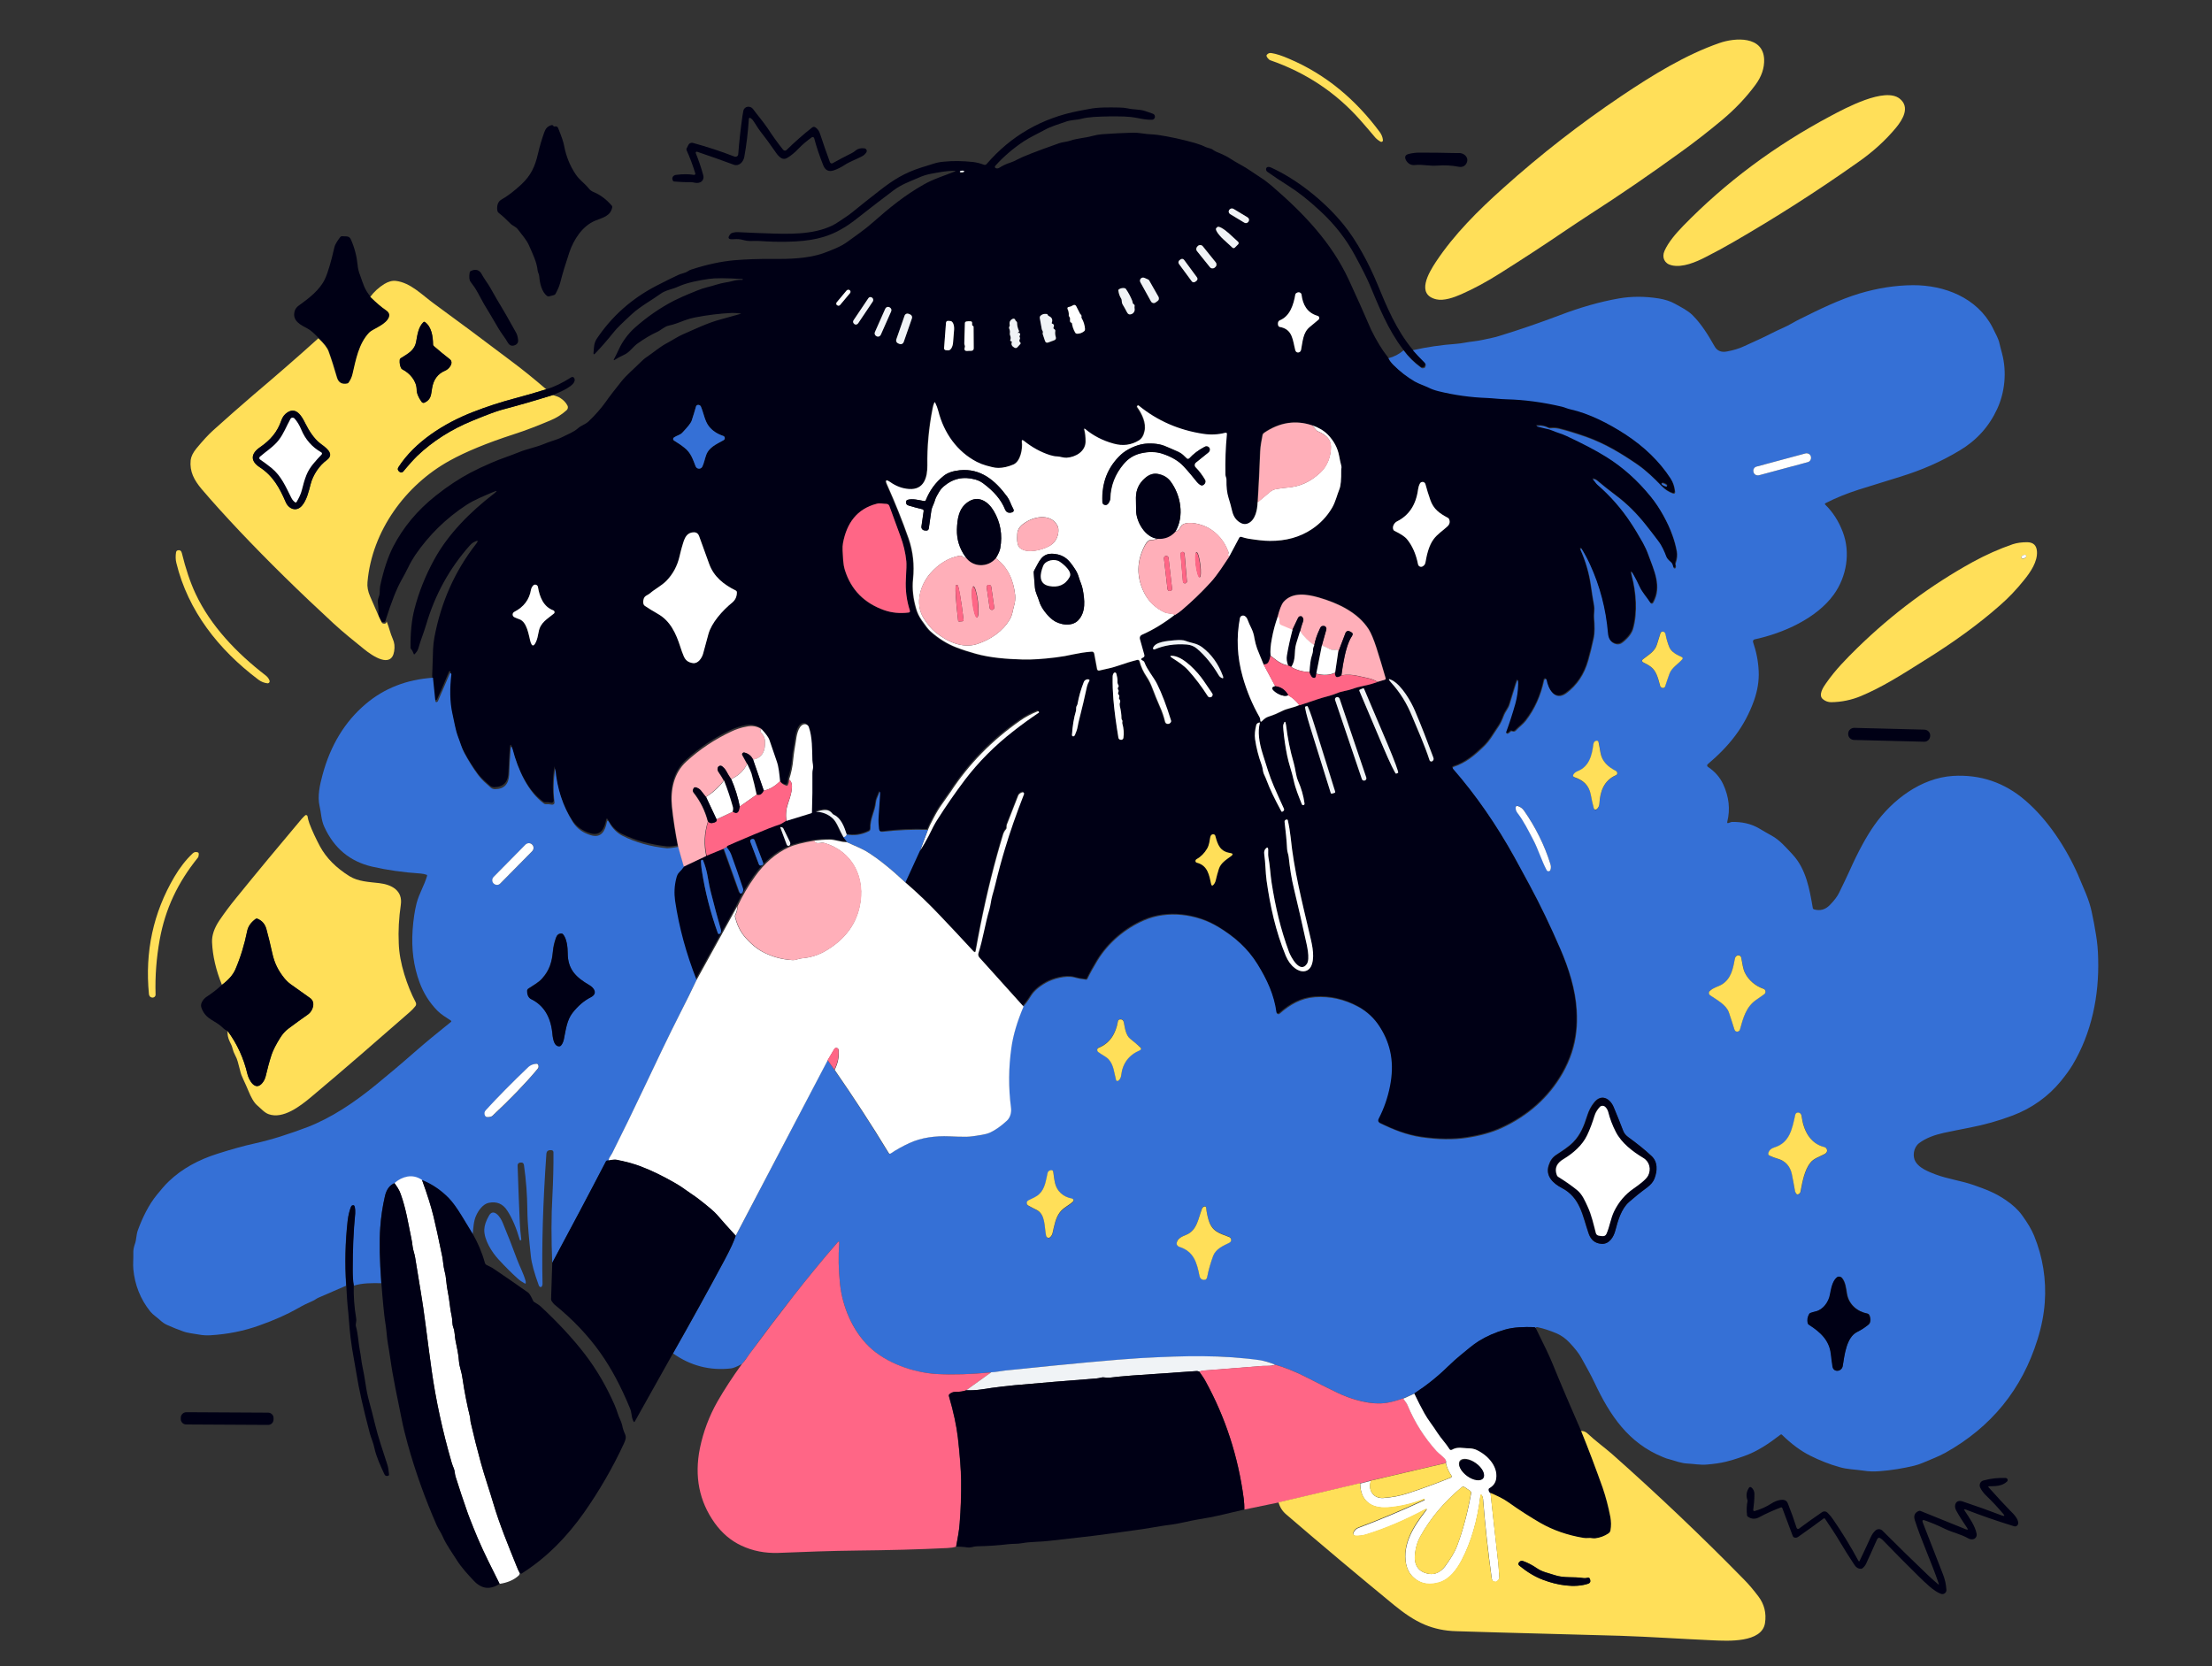 <svg xml:space="preserve" style="enable-background:new 0 0 1500 1129.9;" viewBox="0 0 1500 1129.9" y="0px" x="0px" xmlns:xlink="http://www.w3.org/1999/xlink" xmlns="http://www.w3.org/2000/svg" id="图层_1" version="1.1">
<rect x="0" y="0" width="1500" height="1129.9" fill="#333333" stroke="none"/>
<style type="text/css">
	.st0{fill:#FFDF59;}
	.st1{fill:#000015;}
	.st2{fill:#F0F3F6;}
	.st3{fill:#3570D6;}
	.st4{fill:#FFFFFF;}
	.st5{fill:#FFAFB9;}
	.st6{fill:#FF6686;}
</style>
<path d="M990.8,199.6c-4.8,2.1-11.7,4.6-16.8,3.4c-14-3.3-5.1-18.1-0.3-25.4c12.4-18.7,28.7-34.9,45.7-50.1
	c25.5-22.9,52.3-43.7,80.1-62.4c21.3-14.3,43.4-27.9,66.4-35.9c10.8-3.8,29.7-4.9,30.4,11c0.2,5.9-1.7,11.6-5.8,17.2
	c-6.4,8.7-14,16.7-23,24.2c-9,7.5-18.1,14.6-27.4,21.3c-20.8,15.1-41.5,29.3-62.2,42.6c-5.1,3.3-10.3,6.8-15.7,10.4
	c-14.8,10.1-30,20-45.4,29.7C1008.3,191,999.6,195.7,990.8,199.6z" class="st0"></path>
<path d="M874,39.8c25.3,10.7,45.4,27.9,61.6,49.7c1.2,1.6,2,3.5,2.2,5.5c0.1,0.9-0.8,1.5-1.6,1.1
	c-1.7-1-3.1-2.1-4.1-3.4c-3.3-3.9-6.6-7.8-9.9-11.5c-16.5-18.6-36.8-32-60.7-40.3c-0.3-0.1-0.7-0.3-0.9-0.5
	c-1.6-1.5-2.1-2.6-1.5-3.3c0.9-1,1.9-1.3,3.1-1.1C865.5,36.5,869.4,37.8,874,39.8z" class="st0"></path>
<path d="M1175.5,164.1c-5.7,3.3-11.9,6.7-18.6,10.1c-6.7,3.5-16,7.5-23.4,5.7c-4.8-1.1-6.7-5.3-4.8-9.7
	c2.7-6.1,7.7-11.8,12.6-16.9c28.8-29.6,62.2-54.5,100.2-74.7c10-5.3,36.6-19.7,46.7-11.7c7.2,5.7,2.1,14.1-2.3,19.5
	c-7.1,8.6-15.8,16.6-26.2,23.8C1232,129.8,1203.9,147.7,1175.5,164.1z" class="st0"></path>
<path d="M508.8,80c-0.7-0.2-1,0-1,0.7c-0.6,9.1-1.6,17.7-3.1,25.8c-0.6,3.3-3.6,6.5-7.1,5.2c-8.9-3.3-17.2-6.2-24.9-8.8
	c-0.6-0.2-1.1,0.4-0.9,0.9c1.9,4.7,3.6,9.6,5,14.7c1.2,4.1-2,6.2-5.7,5.4c-1.2-0.3-2.3-0.4-3.4-0.4c-3.3,0.1-6.8-0.1-10.5-0.4
	c-0.4,0-0.7-0.3-0.9-0.6c-1-1.9,0.1-3.6,2.1-3.9c4.6-0.6,8.6-0.6,12.2,0c0.6,0.1,1.1-0.5,0.9-1c-1.7-5.5-3.6-10.7-5.9-15.7
	c-0.2-0.4-0.2-0.8,0-1.2l1.2-2.4c0.5-1.1,1.8-1.7,3-1.4c9.9,2.7,19.3,5.8,28.3,9.3c1.1,0.4,2.4-0.3,2.5-1.5
	c0.7-9.2,1.7-17.9,2.9-26.2c0.2-1.1,0.4-2.2,0.6-3.4c0.7-3.2,4.8-3.6,6.6-1.1c3.3,4.5,6.9,8.6,10,13.2c3.2,4.9,6.6,9.7,10.4,14.4
	c0.6,0.7,1.7,0.8,2.3,0.1c5.4-5.3,11.2-10.4,17.4-15.3c0.6-0.4,1.4-0.5,2-0.1c1.6,1,2.7,2.5,3.3,4.5c2.2,6.6,4.4,13,6.7,19.2
	c0.3,0.7,1.2,1.1,1.8,0.7c4-2.3,8.3-4.5,12.7-6.7c1.1-0.5,2.1-1.2,3-2c1.5-1.2,3.4-1.7,5.9-1.4c1.3,0.2,2,1.6,1.3,2.7
	c-0.8,1.3-1.9,2.2-3.3,2.9c-3.9,2-8,3.4-11.8,5.9c-2.3,1.5-4.6,2.6-6.9,3.4c-3.4,1.2-5.8,0.1-7.2-3.3c-2.5-6.3-4.6-12.4-6.2-18.5
	c-0.2-0.7-1-1-1.6-0.6c-3.3,2.4-6.6,5.1-9.3,8c-2.3,2.4-4.7,4.4-7.4,6c-4.2,2.5-7.2-3.1-9.1-5.7c-2.9-4.2-5.9-8.3-9-12.2
	c-2.1-2.7-3.5-5.5-5.5-8.1C509.5,80.5,509.1,80.1,508.8,80z" class="st1"></path>
<path d="M941.2,242.3c0.5,1.4,1.6,3,3.3,4.6c4.5,4.5,9.3,8.3,14.4,11.2c3,1.8,6.2,2.7,9.2,4.1c2.2,1,4.5,1.9,6.9,2.5
	c11,2.7,22,4.2,32.9,4.6c4.6,0.2,8.9,0.8,13.5,0.9c11.7,0.3,24.2,2,37.3,5c2,0.5,3.7,1.4,5.8,1.8c12.7,2.8,25.8,9.5,37.5,17.1
	c12.8,8.4,23,18.3,30.5,29.8c1.8,2.7,2.8,5.8,3.1,9.2c0.1,0.8-0.7,1.4-1.4,1.1c-2.9-1-5.5-2.7-7.8-5.1c-5.1-5.3-10.2-10.3-16.3-14.5
	c-10.9-7.5-22.2-14.3-34.9-18.8c-6.5-2.3-12.6-4.2-18.4-5.6c-1.7-0.4-3.6-0.5-5.7-0.3c-0.4,0-0.9,0-1.3-0.2
	c-2.2-1.1-4.6-1.6-7.2-1.5c-1.3,0.1-1.3,0.3-0.1,0.6c1.6,0.4,3.2,0.8,4.9,1.2c1.8,0.4,3.5,0.9,5.1,1.5c3.1,1.3,6.2,2.1,9.2,3.5
	c11,5,20,9.8,27.2,14.3c11.2,6.9,21.3,15.9,30.2,27c3.1,3.8,5.9,8.1,8.5,12.7c2.6,4.7,4.7,9.2,6.2,13.5c1.3,3.5,2.3,7.2,3,11
	c0.5,2.5,0.2,5.1-0.8,7.9c-0.2,0.5-0.2,0.9,0,1.4c0.2,0.5,0.2,1.1,0,1.6c-0.3,0.7-1.3,0.7-1.5,0l-0.7-2.2c-0.1-0.5-0.4-0.9-0.8-1.2
	c-1.8-1.6-2.9-2.9-3.3-3.8c-1.5-3.8-3-7.5-5.7-11c-2.7-3.6-5.4-7.1-8.1-10.5c-6.1-7.8-12.8-14.4-20.2-20c-4.7-3.5-9.1-7-13.1-10.4
	c-0.6-0.5-1.3-0.8-2.1-0.9c-0.7-0.1-0.8,0.2-0.3,0.6c1,1,1.5,2.2,2.6,3.1c8.9,7.9,16.4,16.4,22.6,25.7c2.5,3.7,5.2,8.2,8.2,13.5
	c1.6,2.8,2.9,5.6,3.9,8.5c3.8,10.5,9.4,21.5,3.2,32.5c-0.4,0.7-1.5,0.8-1.9,0c-2.4-3.8-5.5-7-7.4-11.1c-1.1-2.5-2.4-5-3.8-7.5
	c-1.8-3.3-2.3-3.1-1.3,0.5c2.9,11,3.9,24.7,0.8,35.8c-0.9,3-3.2,6.1-7,9.1c-1.5,1.2-3.2,1.6-4.9,1.1c-3.1-1-4.9-3.4-5.2-7.4
	c-1.3-16.3-5.4-31.8-12.2-46.6c-1.7-3.7-3.7-7.3-5.8-10.8c0-0.1-0.1-0.1-0.2,0l-0.3,0.3c-0.1,0.1-0.2,0.3-0.1,0.5
	c3.6,8,6,16.3,7.2,25c0.6,4.3,1.3,8.7,2.1,13.1c0.5,3.1-0.3,5.8,0,8.9c0.2,1.7,0.2,4,0.3,7c0,2.2-0.2,4.3-0.7,6.6
	c-1.1,5.1-2.3,10-3.6,14.6c-2.6,9.5-7.6,17-15,22.3c-7.7,5.6-12.2-3.1-13.3-9.2c-0.1-0.5-0.7-0.7-1.1-0.5c-0.3,0.2-0.5,0.5-0.6,0.9
	c-2.1,10.4-6.2,19.5-12.3,27.3c-2.1,2.7-4.7,4.4-6.9,6.8c-0.6,0.7-1.5,0.8-2.4,0.4c-0.5-0.2-0.9-0.1-1.2,0.3c-0.4,0.6-1,1-1.8,1.3
	c-0.7,0.2-1.4-0.5-1.1-1.2c2.3-6,4.3-12.4,6.2-19.2c1.2-4.3,1.9-8.7,1.9-13.1c0.1-3.6-0.4-3.7-1.5-0.2c-1.4,4.6-2.9,9.3-4.3,14
	c-0.8,2.7-2.9,4.8-3.9,7.6c-1.1,3-2.2,5.4-3.5,7.2c-3.2,4.6-5.9,9.7-10,13.6c-6.4,6.1-12.4,11.3-20.5,13.8c-0.6,0.2-0.8,0.9-0.4,1.3
	c15.7,18,29.7,38.2,41.9,60.4c3.4,6.2,6.8,12.3,10,18.4c7.3,13.5,14.3,28.1,21,43.6c5.5,12.9,10.2,27.5,11,41.6
	c0.3,5.3,0.2,10.1-0.3,14.3c-1.1,9.9-4.2,19.3-9.3,28.3c-9.4,16.4-23.2,28.8-41.4,37.1c-6.5,3-14.4,5.2-23.6,6.6
	c-9.1,1.4-19.3,1.3-30.7-0.4c-10-1.4-19-5-27.9-9.4c-1.5-0.8-1.9-1.9-1.1-3.4c3.6-7,6.1-14.3,7.6-22c2.8-14.6,1-27.7-6.9-40
	c-3.8-5.8-8.6-10.3-14.5-13.6c-9.4-5.1-19.2-7.3-29.4-6.6c-9.5,0.7-16.9,5-23.9,11.1c-0.4,0.4-0.9,0.5-1.4,0.3s-0.9-0.6-0.9-1.1
	c-1.6-12-6.4-22.2-12.8-32.6c-6.7-10.9-15.5-18.5-26.5-25.2c-14.8-9-34.5-11.5-50.4-4.6c-12.7,5.5-24.1,15.1-31.6,27.2
	c-2.6,4.3-4.9,8.4-6.9,12.5c-0.2,0.4-0.5,0.5-0.9,0.5c-2.8-0.3-5.4-0.8-7.9-1.5c-5.8-1.6-14.7,1-19.2,3.6c-4.8,2.7-8.2,5.7-10.2,8.9
	c-2.3,3.6-4.1,6-5.3,7.2l-29.7-33.2c-0.8-0.8-1-1.8-0.6-2.9c3.1-9.6,4.5-19.8,7.4-29.5c0.9-3.1,1.1-6.3,2-9.5c0.7-2.6,1.4-5.1,2-7.4
	c2.2-9,4.4-17.2,6.6-24.4c3.4-11.4,7.7-23.8,12.9-37c0.3-0.7-0.3-1.4-1-1.3c-0.3,0-0.6,0.1-0.9,0.3c-1.1,0.5-1.8,1.2-2.1,2.1
	c-2.6,6.7-5.1,13.2-7.6,19.5c-0.2,0.4-0.2,0.8-0.2,1.2l0,0.8c0,0.5-0.1,0.9-0.4,1.2c-0.9,1-1.5,2.2-2,3.6c-1.5,4.8-2.8,9.4-4,13.8
	c-5.7,20.6-10.5,42.2-14.5,64.8c-0.2,1.3-0.8,1.4-1.6,0.5c-7.6-8.2-14.9-16-21.9-23.4c-7.9-8.3-16-16.1-24.3-23.3l9.9-21.6
	c2.2-3.3,4.1-6.7,5.8-10.2c2.3-4.7,4.1-8.2,5.5-10.4c6.4-10.1,12.8-19.3,19-27.5c9.1-12.1,20.2-23.2,33.2-33.3
	c5.6-4.4,11.3-8.5,17-12.3c0.1-0.1,0.1-0.2,0.1-0.3l-0.2-0.4c-0.2-0.3-0.4-0.4-0.7-0.2c-4.6,1.9-8.6,4-12,6.4
	c-19.1,13.3-34.7,29.3-46.9,48c-0.2,0.3-2.2,3.2-6.1,8.7c-2,2.8-3.8,5.8-5.5,9.1c-2,3.9-3.4,6.7-4,8.3c-9.9-0.4-20.1,0.1-30.5,1.4
	c-1.5,0.2-2.3-0.5-2.5-1.9c-0.3-2.5-0.6-5.4-0.3-8.1c0.4-5.3,0.8-10.3,1-15.1c0.2-2.5-0.2-2.6-1-0.2c-0.7,1.9-1.6,3.3-1.8,5.4
	c-0.6,6.2-4,11.2-3.7,17.8c0,0.8-0.4,1.5-1.1,1.8c-5.1,2.4-10.2,3.1-15.1,2.1c-1.6-5.3-3.8-11.2-8.8-13.4c-0.4-0.2-0.8-0.5-1-0.8
	c-3.1-3.9-7-2.2-10.9-1.4c-0.4,0.1-0.4,0.1,0,0.1c4.4,0.2,8.1,1.8,11.2,4.6c1.3,1.2,2.6,3.2,3.9,6.1c1,2.2,2.1,4.4,3.3,6.5l2.6,3.5
	c-2-0.1-4-0.4-5.9-0.9c-2.4-0.6-4.3-0.9-5.8-0.9c-3.5,0-7,0.2-10.6,0.7c-7.9,1.3-13.8,2.8-17.6,4.5c-8.7,4-16.3,10.6-23,19.9
	c-4.6,6.4-8.5,13.1-11.7,20l-27.6,50c-7-17.7-11.9-35.6-14.6-53.7c-0.8-5.1-0.5-10.2,0.8-15.2c0.5-1.8,1.1-3.1,1.8-3.9
	c1.6-1.6,2.7-3,3.5-4.2l15.2-7.2l11.7-4.8l10.6,29.6c0.3,0.9,0.8,1,1.6,0.5c0.1-0.1,0.3-0.2,0.4-0.4c0.6-0.9,0.7-1.8,0.4-2.7
	c-2.6-8.1-5.3-15.7-8-23c-0.7-1.8-1.7-3.4-3-4.9c-0.1-0.5,0.1-0.9,0.7-1.1c2.4-1.1,8.1-3.5,17-7.3c8.5-3.6,14.4-5.9,17.7-6.9
	c0.8-0.2,2.5-1.1,4.9-2.7l16.9-5.4c0.2-0.1,0.4-0.3,0.4-0.5c0.3-8.9,0.4-17.8,0.3-26.6c0-1,0.1-1.9,0.3-2.7c0.6-2.2-0.2-4-0.3-6.2
	c-0.2-7.2,0-15.6-2.4-22.4c-0.5-1.5-2.2-2.3-3.7-1.8c-3.7,1.3-4.7,8.2-5.1,11.4c-0.3,2-0.6,4.1-1,6.2c-0.4,2.1-0.7,4.2-0.8,6.3
	c-0.4,4.7-1.3,9.2-2.8,13.5c0,1.5-0.2,2.7-0.8,3.7c-0.2,0.4-0.5,0.5-0.9,0.4c-2.2-0.6-3.6-1.7-4.3-3.1c-0.3-2.3-0.5-4.6-0.8-7
	c-0.3-2.3-0.8-4.5-1.6-6.8c-1.6-4.8-3.3-9.5-4.9-14.3c-0.5-1.5-2.2-3.9-5.2-7.1c-3.2-2-6.6-2.6-10.2-1.9c-3.5,0.7-6.8,1.8-9.9,3.2
	c-11.5,5.4-21.8,12.3-30.7,20.5c-8.6,7.9-10.8,19.5-9.7,30.6c0.8,8.5,2.2,17.6,4.2,27.3c-2.7,0.4-4.9,0.9-7.6,0.6
	c-11.4-1.3-21.4-4.1-30.1-8.4c-4-2-7.1-5.2-9.4-9.5c-0.7-1.2-1.1-1.2-1.4,0.2c-1.1,5.9-3.9,11-10.9,8.8c-5.4-1.7-9.4-4.7-12.2-9
	c-6.7-10.5-10.6-22.5-11.8-36c0-0.4-0.1-0.4-0.1,0c-1.3,7.4-1.4,15-0.5,22.7c0.1,1-0.8,1.9-1.8,1.6c-1.4-0.3-2.7-0.4-4-0.3
	c-0.5,0-0.9-0.1-1.3-0.4c-11.1-7.9-17.7-23.2-21.1-36.3c-0.8-3-1.3-3-1.6,0.1c-0.4,5.4-0.7,10.9-0.9,16.4c-0.2,6.6-3.4,9.9-9.6,10
	c-1.2,0-2.2-0.3-3-1.1c-2.9-2.5-6-5.1-8.3-8.3c-3.5-4.7-6.6-9.7-9.5-15.1c-1.9-3.6-2.9-7.3-4.3-11c-1.9-4.8-2.6-10-3.7-15.2
	c-2-8.7-1.8-18.2-0.8-27.2c0.1-0.4-0.2-0.7-0.6-0.8c-0.3,0-0.4,0.1-0.5,0.3c-2.4,5.9-5.1,12.1-8.1,18.8c0,0.1-0.1,0.2-0.3,0.3
	c-0.8,0.5-1.3,0.3-1.4-0.7l-1.6-15.6c0.2-6,0.4-12.1,0.6-18.1c0.1-2.5,0.4-5.1,0.9-7.9c4.5-23.9,13.9-45,28.3-63.4
	c1.7-2.2,1.3-2.6-1.1-1.4c-1.2,0.6-2.2,1.4-3.2,2.5c-13.7,15.4-23.6,33.3-29.6,53.7c-1.6,5.5-3.8,10.6-5.3,16.1
	c-0.3,1.2-1.1,2.4-2.4,3.8c-0.4,0.4-0.6,0.3-0.8-0.2c-0.4-1.2-0.9-2.2-1.7-3.1c-0.3-0.3-0.4-0.7-0.4-1.2
	c-0.1-10.1,0.8-18.8,2.7-26.1c2.9-11.2,7.3-22.4,13.4-33.5c9.4-17.2,24.2-32.1,40.3-44.5c2.8-2.2,2.6-2.5-0.7-1.1
	c-6.2,2.7-12.2,5-17.9,8.7c-13.6,8.9-25.2,20.2-34.6,33.9c-1.4,2.1-3.1,4.9-4.8,8.4c-1.5,3-3,5.9-4.5,8.5c-3.4,6-6.9,15-10.7,27
	c-0.2,1.4-1.1,1.9-2.5,1.4c-0.4-0.1-0.7-0.4-0.9-0.8l-1.6-3.3c0.2-2.4,0.1-5.2-0.3-8.5c-0.2-1.5,0-2.9,0.6-4.4
	c1-2.3,0.4-4.7,0.9-7.2c2.3-10.9,5.3-19.9,8.9-26.9c6.8-13.1,16.3-24.5,28.6-34.3c8.1-6.5,16.1-11.7,23.8-15.8
	c4.2-2.2,8.9-4.4,14-6.6c6.1-2.7,12.3-4.6,18.7-7.2c5.5-2.3,11.5-3.3,17-5.6c4.1-1.8,8.6-2.7,12.7-4.8c3.6-1.9,7.3-3.1,10.5-5.9
	c2.2-2,4.9-2.5,7.2-4.7c4.5-4.3,8.2-8.5,11.3-12.8c3.3-4.7,6.8-9.1,10.3-13.5c3.9-5.1,9-9.1,13.5-13.7c1.5-1.5,3.1-2.9,5-4.1
	c4.5-3.1,8.3-6.5,13.3-9.1c3.8-2,7.1-4.4,11-6c8.3-3.6,16.4-7.6,25.1-9.9c4.6-1.3,9.1-2.5,13.6-3.8c0.3-0.1,0.3-0.2,0-0.2
	c-2.2-0.3-4.2-0.4-6-0.4c-8.2,0.4-16.6,1.4-25.2,3.1c-2.1,0.4-4.2,1-6.4,1.8c-3.6,1.3-7.3,2.9-11.2,3.7c-2.9,0.6-5.1,3-7.9,4.3
	c-4,1.8-8.4,4.4-13.2,7.8c-3.5,2.5-5.4,6.1-9.4,7.8c-2.2,1-4.2,2.1-6.1,3.3c-0.8,0.5-0.9,0.3-0.5-0.5c1.2-2.3,2.4-4.7,3.5-7.1
	c2.3-5,6.2-10.2,10.4-14c8.2-7.3,17.1-13.5,26.7-18.5c2.8-1.4,7.8-3.7,15.3-6.7c2.6-1.1,5.1-1.9,7.5-2.5c4-0.9,7.9-2.5,11.9-3.1
	c1.6-0.2,3.2-0.6,4.9-1c2.4-0.7,4.7-0.9,6.8-0.8c0.1,0,0.2-0.1,0.3-0.2c0-0.1,0-0.2,0-0.3c-0.1-0.1-0.1-0.1-0.2-0.1
	c-11-0.7-18.5-0.7-22.7-0.1c-6.5,1-14.7,2.4-21,5.3c-3.9,1.8-8.4,2.3-11.8,4.8c-6.4,4.6-13.7,8.5-19.4,13.7
	c-6.5,6-10.6,10-12.2,12.1c-4.4,5.5-8.6,10.3-12.7,14.6c-0.9,1-1.3,0.8-1.2-0.5c0.4-3.7,0.1-6.3,2.4-9.7
	c10.2-15.1,23.6-27,40.2-35.6c6-3.1,10.9-5.5,14.7-7.3c2.2-1.1,4.7-1.2,6.7-2.6c0.7-0.5,1.5-0.9,2.5-1.2c10.5-3.4,20.1-5.4,28.6-6.2
	c8.3-0.7,17-1,25.8-0.9c11.3,0.1,24.8-0.2,35.2-4c5.4-2,11.6-4.3,16.3-7.8c5.7-4.2,11.4-8,16.8-12.8c11.9-10.5,21.8-18.5,34.4-25.7
	c6.7-3.9,13.9-6,21.1-8.9c1-0.4,1-0.6-0.1-0.6c-5.6,0-10.6,1.1-16.1,2.1c-2.7,0.5-5.4,1.4-8.1,2.6c-6,2.6-11.7,4.6-17,8.6
	c-8.4,6.3-16.5,12.6-24.4,18.8c-4,3.2-7.7,5.7-11.1,7.6c-3.8,2.2-7.8,3.9-12.1,5.2c-5.3,1.6-11.5,2.6-18.8,3
	c-7.2,0.4-13.7,0.3-19.5,0c-3.9-0.3-7.4-0.4-10.3-0.3c-2.1,0.1-4-0.2-5.8-0.7c-2-0.6-4.2-0.7-6.4-0.5c-3.8,0.3-4.4-0.9-2-3.7
	c0.3-0.3,1.1-0.7,2.4-0.9c0.8-0.2,1.6-0.2,2.4-0.2c8.4,0.4,16.8,0.8,25.2,1c14,0.4,31.5,0.2,43.5-8.2c3-2.1,6.1-3.9,9-6.3
	c6.1-5,12.3-9.9,18.5-14.7c5.1-4,9.5-7,13.2-9.1c4.4-2.5,9.3-4.7,14.7-6.4c2.7-0.9,5.4-1.7,8-2.5c2.6-0.9,5.3-1.4,7.9-1.6
	c6.1-0.6,12.4-0.5,19.2,0.2c2.6,0.3,5.2,0.9,7.7,1.9c0.6,0.2,1.3,0.1,1.8-0.4c16.6-19.3,37.7-31.4,63.1-36.2
	c2.1-0.4,4.3-0.8,6.4-1.2c6.5-1.3,13.7-1.1,20.3-1c2.1,0,4.1,0.2,6,0.6c4,0.9,7.8,0.5,11.8,1.8c1.7,0.6,3.4,1.2,5.2,1.8
	c2.2,0.8,1.7,4-0.6,4.1c-3.1,0.1-7-0.6-10-1.2c-3-0.6-6-0.9-8.9-1c-6.8-0.2-13.6-0.1-20.7,0.3c-3,0.2-5.7,0.6-8.1,1.2
	c-3.7,1-7.3,0.7-11,2.1c-5,1.8-9.7,3-14.5,5.7c-4.6,2.5-9.2,4.6-13.7,7.5c-7.2,4.8-13.7,10.3-19.4,16.7c-0.4,0.5-0.3,1.2,0.3,1.5
	c0.7,0.3,1.5,0.3,2.2-0.1c2.8-1.7,4.5-2.6,8.2-3.8c1.3-0.4,2.7-1.1,4.2-1.9c3.3-1.8,12.8-5.6,28.5-11.1c2.3-0.8,5-0.9,7.4-1.7
	c5-1.7,10-1.8,15-3.2c2.1-0.6,4.4-1,6.8-1.2c6.6-0.5,13.2-0.8,19.8-1c2.6-0.1,5.1,0.1,7.7,0.5c3.4,0.6,6.8,0.5,10.3,1
	c8,1.2,16.4,3,25.2,5.5c2.7,0.8,5.1,1.7,7.1,2.7c1.7,0.8,3.6,0.8,5,1.9c0.5,0.4,1.2,0.8,2,1.2c4.6,1.9,7.7,3.4,9.3,4.5
	c4.6,3.1,9.7,5.4,14.1,8.5c2.4,1.6,4.7,3.2,7.2,4.8c2.4,1.5,4.8,3.4,7.3,5.5c22.3,19.2,40.6,38.8,52.1,63.5
	c5.2,11.2,10.3,22.6,15.3,34.2C933.3,230.7,936.8,236.7,941.2,242.3z M653.8,116.2c0-0.3-0.7-0.5-1.5-0.4c-0.8,0.1-1.5,0.4-1.4,0.7
	c0,0.3,0.7,0.5,1.5,0.4C653.2,116.8,653.9,116.5,653.8,116.2z M846.7,150.2c0.6-1,0.3-2.2-0.7-2.8l-9.6-5.8c-1-0.6-2.2-0.3-2.8,0.7
	l-0.1,0.1c-0.6,1-0.3,2.2,0.7,2.8l9.6,5.8c1,0.6,2.2,0.3,2.8-0.7L846.7,150.2z M837.4,167.9l2.2-2.4c0.4-0.5,0.4-1.2-0.1-1.6
	l-6.1-5.6c-3.6-3.3-7.2-5.3-8-4.4l-0.8,0.8c-0.8,0.9,1.4,4.3,5,7.6l6.1,5.6C836.2,168.4,836.9,168.4,837.4,167.9z M815.8,167.1
	c-0.8-1-2.3-1.2-3.3-0.4l-0.3,0.3c-1,0.8-1.2,2.3-0.4,3.3l8.7,10.8c0.8,1,2.3,1.2,3.3,0.4l0.3-0.3c1-0.8,1.2-2.3,0.4-3.3
	L815.8,167.1z M803,176.3c-0.6-0.8-1.7-0.9-2.4-0.4l-0.8,0.6c-0.8,0.6-0.9,1.7-0.4,2.4l8.7,11.8c0.6,0.8,1.7,0.9,2.4,0.4l0.8-0.6
	c0.8-0.6,0.9-1.7,0.4-2.4L803,176.3z M779.4,190.4c-0.2-0.4-0.6-0.7-1-0.9l-2.3-1c-1.9-0.8-3.7,1.2-2.7,3l7.2,13
	c0.6,1.1,2.1,1.5,3.1,0.7l1.4-1c0.9-0.6,1.2-1.8,0.6-2.8L779.4,190.4z M760.6,203.4c0.2,1.2,0,2,0.7,3.2c1.1,1.7,2,3.4,2.9,5.2
	c0.7,1.4,1.7,1.8,3.1,1.3c1.5-0.6,2.4-2.1,2.1-3.7c-0.1-0.6-0.1-1.2,0-1.8c0.1-0.5-0.1-0.9-0.6-1.2c-0.5-0.3-0.7-0.6-0.7-1.1
	c0-0.4-0.1-0.8-0.3-1.2c-1.1-2.8-2.5-5.4-4.2-7.9c-0.3-0.4-0.6-0.6-1-0.7c-1.3-0.2-2.6,0-3.7,0.7c-0.4,0.3-0.6,0.6-0.5,1.1
	c0.3,2,0.9,3.7,1.8,5.1C760.4,202.6,760.5,203,760.6,203.4z M576.4,198.8c0.5-0.6,0.4-1.5-0.2-2l-0.1,0c-0.6-0.5-1.5-0.4-2,0.2
	l-6.7,8c-0.5,0.6-0.4,1.5,0.2,2l0.1,0c0.6,0.5,1.5,0.4,2-0.2L576.4,198.8z M893.4,214.2c-7.2-2-10.1-7.7-10.9-14.5
	c-0.1-0.4-0.3-0.8-0.7-1c-1-0.6-1.9-0.5-2.9,0.2c-0.3,0.2-0.5,0.5-0.6,0.9c-1.2,6.9-3.6,14.7-10.7,17.6c-0.4,0.2-0.8,0.5-0.9,1
	c-0.3,0.9-0.3,1.8,0.1,2.7c0.2,0.4,0.4,0.6,0.9,0.7c8.9,1.5,8.8,9.1,10.6,15.9c0.3,1,1.2,1.6,2.2,1.4c0.9-0.2,1.5-0.8,1.7-1.8
	c1.1-5.5,1.2-11.6,5.8-15.4c2-1.6,4-3.3,6-5C894.9,216,894.6,214.5,893.4,214.2z M591.9,204.4c0.6-0.8,0.3-2-0.5-2.5l-0.1-0.1
	c-0.8-0.6-2-0.3-2.5,0.5l-10,14.9c-0.6,0.8-0.3,2,0.5,2.5l0.1,0.1c0.8,0.6,2,0.3,2.5-0.5L591.9,204.4z M726.7,219.3
	c0.3,2.1,1,4.2,2.2,6.4c0.3,0.6,0.8,0.8,1.4,0.8c1.8-0.1,3.4-0.6,4.7-1.7c0.4-0.4,0.7-0.9,0.6-1.4c-0.2-2.6-0.9-5.1-2.2-7.3
	c-0.2-0.4-0.3-0.8-0.2-1.2c0.2-0.6,0-1.2-0.6-1.5c-0.1-0.1-0.2-0.2-0.3-0.3l-2.7-5.3c-0.4-0.8-1.4-1.1-2.1-0.6c-0.9,0.6-1.9,1-3,1.2
	c-0.8,0.2-1.1,0.6-0.7,1.4c0.6,1.3,0.9,2.7,0.8,4.1c0,0.4,0.1,0.7,0.3,1c1.1,1.3,0.1,2.4,0.7,3.6c0.1,0.2,0.3,0.4,0.5,0.4
	C726.5,218.8,726.7,219,726.7,219.3z M604.3,211.2c0.5-1.1,0-2.4-1.1-2.8l-0.1-0.1c-1.1-0.5-2.4,0-2.8,1.1l-7,15.8
	c-0.5,1.1,0,2.4,1.1,2.8l0.1,0.1c1.1,0.5,2.4,0,2.8-1.1L604.3,211.2z M618.4,215.8c0.4-1.1-0.2-2.3-1.3-2.7l-1-0.4
	c-1.1-0.4-2.3,0.2-2.7,1.3l-5.6,16.1c-0.4,1.1,0.2,2.3,1.3,2.7l1,0.4c1.1,0.4,2.3-0.2,2.7-1.3L618.4,215.8z M713.3,219.2
	c0.7-2.2,0.1-3.7-1.8-4.6c-0.2-0.1-0.4-0.2-0.5-0.3c-0.2-0.1-0.3-0.3-0.4-0.5c-0.1-0.4-0.4-0.7-0.9-0.7c-1.6-0.2-2.9,0.2-3.9,1.1
	c-0.5,0.4-0.7,1.1-0.6,1.7l1.3,7.3c0.1,0.4,0.2,0.7,0.4,1.1c0.3,0.5,0.4,1.1,0.3,1.7c-0.1,0.3-0.1,0.5,0,0.8l1.5,4.5
	c0.4,1.2,1.2,1.6,2.3,1.1l3.8-1.4c1.2-0.4,1.5-1.2,1.2-2.4c-0.4-1.3-0.5-2.6-0.3-3.9c0.1-0.5-0.2-1-0.5-1.2l-0.4-0.3
	c-0.3-0.2-0.4-0.5-0.3-0.9c0.6-1.4,0.3-2.3-1-2.7C713.3,219.4,713.2,219.3,713.3,219.2z M690.5,225.3c0.1-0.1,0.2-0.2,0.3-0.2
	c0.2-0.2,0.3-0.4,0.2-0.7c-0.9-1.9-1.3-3.7-1.3-5.5c0-0.4-0.2-0.8-0.6-1c-0.3-0.2-0.5-0.5-0.6-0.9c-0.2-0.8-1-1.2-1.7-0.8
	c-1.8,0.8-2.5,2.2-2.1,4.1c0.1,0.3,0,0.6-0.1,0.9l-0.2,0.4c-0.2,0.4-0.3,0.9,0,1.3c0.5,1,0.6,2,0.4,3.1c-0.1,0.5,0,1,0.2,1.5
	c0.5,1.1,0.5,2.1,0.1,3c-0.1,0.3-0.1,0.6,0.2,0.8c0.1,0.1,0.2,0.1,0.3,0.1c0.5,0.1,0.7,0.3,0.5,0.8c-0.5,1.4,0.1,2.6,1.7,3.5
	c0.8,0.5,1.6,0.4,2.2-0.3l1.9-2.1c0.3-0.4,0.3-0.7-0.1-1.1c-0.7-0.6-0.8-1.3-0.3-2.1c0.2-0.4,0.2-0.8,0.1-1.2l-0.2-0.4
	c-0.1-0.3-0.1-0.6,0.1-0.9c0.4-0.6,0.4-1.2-0.1-1.7c-0.1-0.1-0.2-0.1-0.2-0.2c-0.2-0.1-0.3-0.1-0.4,0
	C690.1,226,690,225.8,690.5,225.3z M641.5,218.8l-1.3,17.3c-0.1,0.7,0.5,1.4,1.2,1.4l1.6,0.1c1.6,0.1,3.1-2.3,3.3-5.4l0.7-8.7
	c0.2-3.1-0.9-5.7-2.5-5.8l-1.6-0.1C642.2,217.5,641.5,218.1,641.5,218.8z M659.3,220.4V219c0-0.6-0.3-1-0.9-1.1c-1-0.2-2-0.1-3,0.1
	c-0.6,0.1-1,0.5-1,1.2l-0.4,13.8c0,0.3,0.1,0.7,0.2,1c0.3,0.5,0.3,1.1,0.1,1.7c-0.5,1.6,0,2.4,1.8,2.3c0.8-0.1,1.6-0.1,2.5-0.1
	c1.2,0,1.8-0.6,1.8-1.8c0-4.4-0.1-9.2-0.1-14.4c0-0.3-0.2-0.6-0.5-0.7C659.5,220.9,659.3,220.7,659.3,220.4z M796.7,417
	c1.4-0.8,3-1.8,4.5-3.2c7-5.9,13.5-12.2,19.6-18.9c4.9-5.3,8.8-11.8,12.9-17.9l6.6-12.4c0.3-0.5,0.9-0.8,1.5-0.5
	c1.4,0.5,3,0.9,4.6,1.2c5.8,1,10.6,1.5,14.6,1.5c10.8,0.1,20.3-2.5,28.6-8c5.7-3.7,10.2-8.5,13.6-14.4c2.4-4.2,3.3-8.5,5-12.7
	c0.9-2.1,1.3-6.4,1.2-12.9c0-1.1,0.4-1.7,0.1-2.8c-0.5-2.3-1-4.6-1.5-6.9c-1-5.3-3.5-10.1-7.7-14.4c-2.6-2.7-6.1-4.8-10.6-6.3
	c-11.2-3.8-22.2-2.2-32.8,5c-0.5,0.3-0.9,0.9-1,1.5c-0.7,3.7-1.5,7.2-1.6,11c-0.4,11.5-1,23.1-1.7,34.6c-0.1,5-1.4,11.9-6.4,14.5
	c-1.6,0.8-3.2,0.8-4.9,0c-3.1-1.6-5.1-4.3-6.1-8.1c-0.8-3.1-1.6-6.3-2.6-9.5c-0.9-3-1.3-6.9-1.3-11.8c0-1.3-0.7-2.3-0.7-3.5
	c-0.3-9.2,0.1-18.4,1-27.4c0.1-0.9-0.3-1.2-1.2-1c-4.7,1.3-9.6,1.5-14.8,0.7c-16.6-2.5-31.2-8.9-43.7-19.1c-0.2-0.1-0.4-0.2-0.6-0.2
	c-0.3,0-0.5,0.2-0.6,0.6c-0.1,0.2,0,0.4,0.1,0.6c3.2,4.4,6.1,10.7,5,16.1c-0.7,3-1.9,5.2-3.8,6.4c-5.2,3.3-11,4-17.3,2.2
	c-7.3-2-13.7-5.3-19.2-9.9c-0.6-0.5-0.8-0.4-0.6,0.4c0.6,2.2,0.9,4.9,0.9,8c0,6.8-6.6,10.7-12.9,11.1c-2.2,0.1-4.2-0.8-6.4-0.9
	c-1.6-0.1-3.2-0.4-4.9-0.9c-6.3-2-12.2-5.3-17.7-9.7c-1.1-0.9-1.5-0.6-1.3,0.8c0.7,4.2-0.7,13.2-5.8,15.3c-3.5,1.5-7,2.2-10.2,2.3
	c-2.8,0-5.4-1-8.2-1.6c-2.1-0.5-4.2-1.3-6.4-2.5c-13.4-6.9-22.4-19.5-26.1-34.5c-0.5-2-1.2-3.8-2.1-5.6c-0.2-0.4-0.4-0.4-0.6,0
	c-0.5,1.2-0.9,2.4-1.1,3.7c-2.6,13.2-3.8,26.1-3.6,38.8c0.1,8.1-2.2,16.7-12.4,16c-4.8-0.3-9-2-12.8-4.7c-2.9-2-3.6-1.4-2.1,1.8
	c5.5,12.1,10.3,24.2,14.6,36.5c3,8.7,4,17.9,3,27.5c-0.7,6.9,0.2,13.5,2.1,20c0.8,2.7,2.1,5.4,3.9,8.1c2.5,3.7,4.5,6.2,5.9,7.4
	c5.4,4.8,11.2,8.4,17.4,10.8c4.1,1.6,8.5,3,13.2,4.3c10,2.8,21.2,3.6,31.7,3.9c6.2,0.2,13.7-0.3,22.6-1.4c4.1-0.5,8.1-1.2,12-2.1
	c3.8-0.9,7.9-1.5,12.2-1.8c1.1-0.1,1.7,0.4,1.9,1.5l1.9,10.3c0.1,0.7,0.8,1.2,1.5,1c4.4-1,9-1.9,13.2-3.4c3.9-1.4,8.1-2.7,12.5-3.8
	c0.7-0.2,1.4,0.2,1.6,0.9c1,3.7,2.7,7.4,4.8,10.5c1.6,2.4,2.9,4.9,3.8,7.5c1.5,4.1,3.3,8.4,5.2,12.8c1.5,3.5,2.7,6.9,3.5,10.2
	c0.2,1,0.9,1.5,1.9,1.5c0.8,0,1.4-0.3,1.9-1c0.3-0.4,0.4-1,0.2-1.4c-3.1-10-6.2-18.2-9.4-24.6c-2.4-4.8-6.5-9.4-8.6-14.7
	c-0.2-0.4-0.4-0.8-0.8-1l-1-0.6c-0.5-0.3-0.5-0.7-0.1-1.1c0.2-0.2,0.5-0.4,0.8-0.5c0.9-0.3,1.3-1,1-2l-3-10.7
	c-0.3-1.1,0.3-2.3,1.3-2.8C782,427.3,789.5,422.7,796.7,417z M473.2,274.6c-0.6,0.1-1.1,0.5-1.2,1c-0.9,3.2-2,6.4-3,9.8
	c-0.4,1.4-2.5,4-6.3,8c-1.6,1.7-3.9,1.9-5.7,3.3c-0.7,0.5-0.7,1.7,0.1,2.1c2.5,1.5,4.9,3.1,7.1,4.9c4.3,3.5,5.6,7.8,7.5,12.5
	c0.8,2,3.6,2.1,4.6,0.2c1.1-2.3,1.6-5.1,2.5-7.6c1.9-5.4,7.2-7.6,11.9-10.3c1.2-0.7,1-2.4-0.3-2.9c-4.1-1.3-7.3-3.5-9.6-6.4
	c-3-3.7-3.6-9.1-5.5-13.5C474.9,274.9,474.2,274.5,473.2,274.6z M961.6,332c-1.3,10.3-6.1,17.5-14.2,21.6c-1.9,1-3.3,3.4-2.5,5.5
	c0.2,0.4,0.4,0.7,0.8,0.9c4.3,2.1,7.2,4,8.6,5.8c3.5,4.3,6,9.9,7.4,16.9c0.3,1.4,1.9,2.1,3.1,1.4c1-0.6,1.7-1.5,1.9-2.6
	c0.9-5.3,2.4-11.7,5.6-15.9c2.6-3.5,6.2-5.7,9.3-8.6c1.5-1.4,1.9-3,1.2-4.8c-0.2-0.5-0.5-0.9-1-1.1c-5.5-2.9-9.6-5.7-11.8-12.1
	c-1.3-3.7-2.4-7.3-3.3-10.7c-0.5-1.8-3-2.1-3.8-0.3C962.1,329.3,961.7,330.6,961.6,332z M1130.7,329.2c0.2-0.3-0.5-1-1.6-1.5
	c-1-0.5-2-0.6-2.2-0.3c-0.2,0.3,0.5,1,1.6,1.5C1129.5,329.4,1130.5,329.5,1130.7,329.2z M616.1,415.4c0.8-0.1,1.1-0.5,0.8-1.3
	c-2.2-6.8-3.1-13.9-2.7-21.2c0.4-6.5,0.5-10.6,0.3-12.3c-0.5-5.7-1.9-11.4-4-16.9c-2.4-6.3-4.9-13.1-7.5-20.5
	c-0.3-0.8-1.1-1.4-2-1.4c-2.2,0-4.3-0.7-6.5-0.1c-13.7,3.6-20.3,13.4-22.9,26.5c-0.3,1.8-0.4,3.5-0.3,5.1c0.3,4.6,0.2,9.1,1.6,13.5
	c4.2,13.3,13.1,22.3,26.7,27.1C604.8,415.6,610.2,416.1,616.1,415.4z M440.7,402.4c-1.5,1.3-3.6,1.5-4.3,3.7
	c-0.4,1.3-0.4,2.4-0.1,3.5c0.1,0.5,0.4,0.9,0.9,1.2c2.8,1.9,5.8,3.7,8.8,5.4c8.5,4.8,12.3,13.2,15.3,22.5c0.6,2,1.3,3.9,2.1,5.8
	c1.2,3.2,3.1,4.7,6.4,5.1c3.5,0.5,6.1-3.5,6.9-6.4c1.2-4.5,2.4-8.9,3.6-13.3c2.1-7.6,9.4-15.9,16.2-21.4c2.1-1.7,3.2-4,3.1-6.9
	c0-0.5-0.3-1-0.7-1.2c-8.2-4-15-9.2-18.1-18.1c-2.2-6.1-4.4-12.4-6.8-18.8c-0.6-1.7-1.6-2.5-3.1-2.6c-6.5-0.3-7.3,6.1-8.8,10.8
	c-0.3,0.9-0.7,2.8-1.4,5.6c-1.5,6.4-4.5,11.9-8.9,16.5C448.6,397.3,444.3,399.3,440.7,402.4z M375.2,413.9
	c-6.7-2.4-9.3-9.2-10.4-15.8c-0.2-1.4-1.8-2-2.9-1.3c-0.9,0.6-1.7,2-1.9,3.1c-1.1,6.8-4.9,11.8-11.3,15.1c-1.5,0.8-1.5,3,0.1,3.7
	c1.2,0.5,2.3,1,3.5,1.4c5,1.9,6.1,10.4,7.2,14.7c1,3.9,2.4,4,4,0.3c0.6-1.4,1.2-3.6,1.7-6.5c1.1-6.5,5.9-8.8,10.3-12.4
	C376.4,415.5,376.2,414.3,375.2,413.9z M866.4,418.4c-1.7,4.4-3.1,9.5-4.1,15.2c-0.8,4.2-1.1,7.9-0.8,11.1c-0.3,1.8-0.9,3.3-1.6,4.4
	c-0.6,0.9-1.6,1.3-3.2,1.3c-1.4-3.4-2.8-6.9-4.1-10.3c-0.9-2.3-1.5-4.5-1.8-6.8c-0.4-2.6-1.1-4.9-2.1-7c-1-2-1.9-4.1-2.7-6.1
	c-0.4-1-1-1.8-1.9-2.3c-1.3-0.8-3,0-3.2,1.5c-2.5,13.1-1.9,26.3,1.9,39.8c2.7,9.6,6.5,18.7,11.4,27.3c0.3,0.5,0.5,1.1,0.5,1.8
	c0,1.5,0.5,1.6,1.5,0.6c1.2-1.3,2.6-2.3,4.3-2.8c3.1-1,6.1-2.2,8.9-3.7c3.7-1.9,7.8-2.3,11.8-4.1c3.9-1.3,7.9-2.6,12-4
	c4.5-1.5,9.2-2.3,13.5-4.2c3.4-1.5,6.9-1.6,10.5-2.9c2.3-0.8,5-1.5,8-2.2c3-0.6,6-1.5,8.9-2.5l5-1.7c0.5-0.2,0.8-0.6,0.6-1.1
	c-2-7-4.1-13.9-6.3-20.8c-1.8-5.5-3.5-9.6-5.1-12.2c-7.2-11.6-20.8-17.9-34-21.7c-7.8-2.2-17.7-4-23.8,3
	C869.2,409.4,867.8,412.9,866.4,418.4z M796.3,434.2c-4.9,0.5-12.9,1-14.4,5.1c-0.3,0.7,0.4,1.3,1.1,1c6.5-2.8,13.7-3.9,21.7-3.3
	c2.7,0.2,5,1.1,7,2.8c5.5,4.7,10.4,10.7,14.7,18c0.4,0.7,1,1.3,1.7,1.7c1.4,0.8,1.8,0.4,1.2-1.1c-3.1-8.3-7.7-14.8-14-19.5
	c-3.8-2.8-7.3-2.7-11.4-4.4C802.4,434,799.9,433.9,796.3,434.2z M816,461.5c-3.9-5.8-12.9-15.8-20.4-16.7c-2.5-0.3-2.6,0.2-0.5,1.6
	c3.8,2.4,7.6,4.8,10.6,8.2c4.8,5.5,9.2,11.2,13.1,17.3c0.6,0.9,1.4,1.2,2.4,0.8c0.5-0.2,0.8-0.6,1-1.2c0.1-0.4,0-0.8-0.2-1.2
	C820.1,467.5,818.1,464.6,816,461.5z M761.1,489.6c0.2-0.5,0.1-0.9-0.2-1.4c-0.2-0.4-0.4-0.8-0.4-1.2c0-2.6-0.4-5.3-1.1-8.2
	c-0.2-0.9-0.2-1.7,0.1-2.5c0.2-0.4,0.2-0.8,0.1-1.2c-0.1-0.3-0.2-0.7-0.5-1c-0.3-0.4-0.4-0.8-0.2-1.2c0.3-0.7,0.1-1.4-0.4-2
	c-0.3-0.3-0.4-0.8-0.3-1.2l0.3-0.8c0.1-0.4,0.1-0.9-0.2-1.2c-0.4-0.6-0.4-1.2,0-1.8c0.3-0.4,0.3-0.9,0.1-1.4
	c-0.5-0.8-0.7-1.6-0.6-2.6c0.2-1.7-0.4-3.5-0.8-5.2c-0.2-0.8-1.2-1-1.7-0.4c-0.5,0.7-0.8,1.5-0.8,2.4c-0.1,5.3,0.1,10.4,0.5,15.4
	c0.7,8.3,1.9,17,3.4,26c0.1,0.6,0.4,1,0.9,1.3c0.6,0.3,1.2,0.3,1.8,0c0.4-0.2,0.6-0.5,0.7-1c0.4-3.3,0.2-6.6-0.7-9.8
	C761,490.3,761,490,761.1,489.6z M972,513.8c-3.9-10.5-8.1-21.5-12.5-31.8c-2.6-6.2-8.7-17-15.4-20.6c-2.7-1.5-3-1-1,1.3
	c6.5,7.3,10.8,14.2,14.5,23.3c4,9.6,8.4,19.4,11.7,29.5c0.2,0.6,0.7,0.9,1.3,0.9c0.2,0,0.4-0.1,0.6-0.2
	C972.1,515.6,972.4,514.8,972,513.8z M729.6,482.2c-1.4,4.6-2.3,10.1-2.6,16.3c0,0.4,0.2,0.7,0.6,0.8c0.2,0.1,0.4,0.1,0.6,0
	c0.4-0.2,0.6-0.4,0.8-0.8c0.9-2,1.5-3.9,1.9-5.9c0.3-1.7,0.7-3.3,1.1-5c1.9-7.6,3.7-15,5.2-22.1c0.2-1.1,0.7-2.3,1.5-3.6
	c0.5-0.8,0.2-1.2-0.7-1.2c-0.4,0-0.7,0-1.1,0.1c-0.9,0.3-1.6,0.9-1.9,1.8c-1.9,4.8-3.3,9.6-4.2,14.7c-0.1,0.5-0.3,0.9-0.5,1.3
	C729.5,479.9,730,480.9,729.6,482.2z M924.2,466.8l-2.1,0.9c-0.3,0.1-0.5,0.5-0.3,0.8l16.2,38.2c4.3,10.1,8.2,18.2,8.7,18l1.4-0.6
	c0.5-0.2-2.6-8.6-6.9-18.8L925,467.2C924.9,466.9,924.5,466.7,924.2,466.8z M908.4,473.8c-0.3-0.8-1.2-1.3-2-1l0,0
	c-0.8,0.3-1.3,1.2-1,2l18.1,53.5c0.3,0.8,1.2,1.3,2,1l0,0c0.8-0.3,1.3-1.2,1-2L908.4,473.8z M903.2,538.2l1.9-0.6
	c0.3-0.1,0.5-0.4,0.4-0.8l-14-44.9c-2.3-7.4-4.6-13.3-5-13.2l-1.3,0.4c-0.5,0.2,1,6.3,3.3,13.7l14,44.9
	C902.6,538.1,902.9,538.3,903.2,538.2z M855.6,518.9c0.8,2.2,0.6,4.3,1.6,6.4c0.6,1.3,1.2,2.6,1.7,4c2,5.4,5.3,12.3,9.9,20.8
	c0.2,0.3,0.5,0.4,0.8,0.2l0.3-0.2c0.8-0.5,0.9-1.1,0.6-1.9c-2.4-5.1-4.6-10.2-6.8-15.2c-2.9-6.8-5.1-14.2-7.4-21.4
	c-2.8-8.8-3.5-15.8-2.1-21.1c0.2-0.7-0.1-0.8-0.7-0.5l-0.5,0.2c-0.6,0.3-1,0.8-1.2,1.4c-0.9,3.6-1.2,6.8-0.8,9.6
	C851.9,507,853.4,512.9,855.6,518.9z M880.3,529.7c-1.6-3.6-1.8-8.2-3-12.3c-2.4-8.6-4.2-17.2-5.2-25.6c-0.4-3-1-3.1-1.9-0.2
	c-0.1,0.4-0.1,1.6,0.1,3.6c0.5,5.4,1.3,11.1,2.5,17c1.2,5.7,3.3,11.3,4.5,17.1c1.2,5.6,3.4,10.8,5.5,16.1c0.2,0.5,0.8,0.8,1.4,0.5
	c0.4-0.2,0.5-0.6,0.4-1.2C883.9,539.6,882.5,534.6,880.3,529.7z M871.1,557.4c0.8,6.5,1.4,12.6,1.7,18.3c0.1,2,0.9,3.6,1.1,5.5
	c0.8,7.3,1.8,14.2,3.6,21.6c2.7,11.3,5.3,22.5,7.7,33.6c0.9,4,3.3,13.7,1,17.2c-4.7,6.8-10.8-4.4-12.2-8.4
	c-5.6-15.2-9.1-30.1-11.7-46.7c-0.8-5.1-1.1-11.8-2.2-17.5c-0.3-1.8,0-3.3-0.1-5c-0.1-1.5-0.6-1.7-1.7-0.6c-0.9,1-1.3,2.2-1,3.7
	c0.9,6,0.8,12.2,1.6,18c2.3,17,6.1,34.3,13,51c1.5,3.6,3.5,6.3,6.1,8.3c4.3,3.4,9.9,3.2,11.7-2.8c2-6.5-0.4-14.9-1.9-21.4
	c-5-21.3-10.3-42.6-12.6-64.6c-0.4-3.6-1-7.4-1.9-11.4c-0.1-0.4-0.5-0.6-0.9-0.5l-0.4,0.1C871.4,556.1,871.1,556.7,871.1,557.4z
	 M529.5,560.8c-0.4-0.1-0.5,0.1-0.4,0.4l4.3,11.5c0.4,1,1.7,1.1,2.2,0.2c0.4-0.6,0.4-1.3,0-2c-1.3-2.8-2.8-5.8-4.4-9
	c-0.3-0.5-0.7-0.9-1.3-1L529.5,560.8z M811.5,585c7.6,1.9,8.5,8.5,10,14.9c0.1,0.5,0.8,0.7,1.2,0.3c0.9-0.9,1.5-2,1.8-3.3
	c0.6-2.6,1.3-5.2,2.1-7.7c1.4-4.1,5.1-6.3,8.3-8.7c1.5-1.1,1.3-1.8-0.5-2.1c-6.9-1-8.6-5.5-10.2-11.7c-0.1-0.4-0.4-0.7-0.8-0.9
	c-0.7-0.3-1.4-0.2-1.9,0.4c-0.4,0.4-0.7,0.8-0.7,1.4c-0.5,2.8-0.7,5.4-2.2,7.9c-1.8,3-4.1,5.4-7,7c-0.6,0.4-0.9,0.9-0.8,1.6
	C810.8,584.6,811.1,584.9,811.5,585z M511.7,569.8c-0.3-0.7-1-1-1.7-0.8l-0.4,0.1c-0.7,0.3-1,1-0.8,1.7l5.8,15.3
	c0.3,0.7,1,1,1.7,0.8l0.4-0.1c0.7-0.3,1-1,0.8-1.7L511.7,569.8z M488.9,630.6c-2.4-8.5-4.7-16.8-6.7-25c-0.8-3.3-1.6-7-2.3-11.1
	c-0.6-3.7-1.6-7.4-3.1-11.1c-0.1-0.3-0.3-0.4-0.7-0.4c-0.4,0.1-0.8,0.4-0.8,0.9c0.1,2,0.2,4.1,0.6,6.2c2.2,14.3,5.8,28.5,10.9,42.7
	c0.2,0.5,0.5,0.6,1,0.5c0.7-0.2,1.1-0.9,1.2-2.2C489,631,489,630.8,488.9,630.6z" class="st1"></path>
<path d="M375.9,85.8c1.3-0.3,2.2,0,2.6,1.1c2.2,5.4,3.6,9.4,4.1,12.2c1.3,6.9,3.9,13.4,7.9,19.3
	c2.5,3.7,5.8,5.8,8.6,9.2c1,1.3,2.2,2.2,3.6,2.7c4.3,1.8,8.4,4.8,12.2,9.2c0.2,0.3,0.3,0.6,0.3,0.9c-1.1,6.3-6.7,7.2-11.7,9.3
	c-8.7,3.7-14.5,12.8-17.5,21.7c-2.4,7.2-4.5,14-6.1,20.3c-0.7,2.7-1.9,5.2-3.2,7.6c-0.2,0.4-0.6,0.7-1,0.8l-3.4,0.9
	c-0.5,0.1-0.9,0-1.3-0.3c-3.6-2.6-5-8.8-5.3-13.1c-0.1-1.7-0.9-2.6-1.1-4.1c-0.6-5.9-3.5-11.6-5.8-16.9c-1.7-4-4.9-7.4-7.5-10.9
	c-1.5-2.1-3.7-2.5-5.3-4.2c-2.5-2.6-5.1-5-7.9-7.2c-0.4-0.3-0.7-0.8-0.8-1.4c-0.5-2.5,0-6,2.5-7.4c4.4-2.5,9-6,13.7-10.4
	c6.5-6.1,9.3-12,11.4-21.2c1.1-4.7,2.5-9.5,4.2-14.2c0.9-2.5,2.1-4,4.7-4.8c0.7-0.2,1.2,0,1.6,0.6C375.3,85.8,375.6,85.9,375.9,85.8
	z" class="st1"></path>
<path d="M994.8,109.9c-0.9,2.6-3,3.7-5.6,3.2c-4.6-0.9-9.4-1.2-14.6-0.8c-5.1,0.4-9.9-0.9-15-0.4
	c-2.5,0.3-4.5-0.7-5.9-2.8c-0.1-0.2-0.2-0.3-0.3-0.5c-1.1-2.2-0.5-3.6,1.9-4.2c2.4-0.6,4.8-0.9,7.2-0.9c8.2,0,16.3,0.1,24.5,0.3
	c0.7,0,1.4,0,2.1,0C992.3,103.5,996,106.3,994.8,109.9z" class="st1"></path>
<path d="M957.7,236.8c2.1,2.6,4.8,5.4,8.1,8.6c0.7,0.7,0.8,1.7,0.3,2.9c-0.1,0.2-0.2,0.3-0.4,0.4
	c-1,0.5-1.8,0.5-2.3,0.1c-4.8-3.5-8.8-7.5-12-11.9c-10.3-13.5-16.3-28.9-22.8-44.3c-1.7-4-5-10.6-10-19.8
	c-5.8-10.7-13.5-20.6-23.1-29.5c-7.9-7.4-15.3-13.2-22-17.4c-4.9-3.1-9.6-6.2-14.1-9.4c-0.7-0.5-1-1.4-0.8-2.2
	c0.2-0.7,0.7-1.1,1.5-1.1c0.6,0,1.2,0.1,1.8,0.4c17.8,8.1,36.4,23,49.1,38.6c9.3,11.3,17.5,27.2,22.8,39.9
	C940.5,208.4,946.9,223.7,957.7,236.8z" class="st1"></path>
<ellipse ry="0.6" rx="1.5" cy="116.3" cx="652.3" class="st2" transform="matrix(0.997 -7.845910e-02 7.845910e-02 0.997 -7.113 51.54)"></ellipse>
<path d="M836.4,141.6l9.6,5.8c1,0.6,1.3,1.8,0.7,2.8l-0.1,0.1c-0.6,1-1.8,1.3-2.8,0.7l-9.6-5.8c-1-0.6-1.3-1.8-0.7-2.8
	l0.1-0.1C834.2,141.4,835.5,141.1,836.4,141.6z" class="st2"></path>
<path d="M837.4,167.9c-0.4,0.4-1.1,0.5-1.6,0.1l-6.1-5.6c-3.6-3.3-5.8-6.7-5-7.6l0.8-0.8c0.8-0.9,4.4,1.1,8,4.4l6.1,5.6
	c0.4,0.4,0.5,1.1,0.1,1.6L837.4,167.9z" class="st2"></path>
<path d="M251.3,201.2c4.2,4.1,7.8,7.2,10.7,9.1c2.6,1.7,2.9,3.9,1,6.4c-3.2,4.4-10.2,6.4-12.5,8.8
	c-7.2,7.5-9,18.4-11.3,28.2c-0.5,2.1-1.4,4.1-2.7,5.8c-0.2,0.3-0.5,0.5-0.9,0.5c-3.7,0.8-6-0.7-7-4.3c-1.7-5.9-3.5-11.7-5.6-17.5
	c-0.9-2.5-3.2-5.5-6.9-8.9c-3-3.2-5.5-5.4-7.4-6.4c-4.9-2.6-10.7-5.3-8.9-11.9c0.4-1.4,1.3-2.7,2.7-3.7c6.8-4.9,14.4-10.6,17.9-18.2
	c2-4.3,4.1-11.5,6.4-21.6c0.4-1.6,1.7-3.8,3.9-6.7c0.3-0.4,0.7-0.6,1.2-0.6l2.9,0.1c1.5,0,2.5,0.7,3.1,2c2.5,5.6,4,11.4,4.6,17.4
	c0.2,2.4,0.8,4.8,1.7,7C246.2,192.1,247,196.2,251.3,201.2z" class="st1"></path>
<path d="M812.1,167l0.3-0.3c1-0.8,2.5-0.7,3.3,0.4l8.7,10.8c0.8,1,0.7,2.5-0.4,3.3l-0.3,0.3c-1,0.8-2.5,0.7-3.3-0.4
	l-8.7-10.8C810.9,169.3,811.1,167.9,812.1,167z" class="st2"></path>
<path d="M799.8,176.5l0.8-0.6c0.8-0.6,1.9-0.4,2.4,0.4l8.7,11.8c0.6,0.8,0.4,1.9-0.4,2.4l-0.8,0.6
	c-0.8,0.6-1.9,0.4-2.4-0.4l-8.7-11.8C798.9,178.1,799.1,177,799.8,176.5z" class="st2"></path>
<path d="M326.7,186c1.7,3.2,3.9,5.9,5.7,9c2.8,5,5.6,9.9,8.6,14.8c3.1,5.1,5.8,10.4,8.8,15.5c0.9,1.5,1.3,3.2,1.5,4.9
	c0.3,1.9-0.4,3.2-2.2,3.9c-2,0.8-3.6,0.2-4.7-1.7c-1.9-3.4-4.4-6.3-6.4-9.7c-3.2-5.5-6.4-11-9.8-16.5c-0.2-0.4-1.6-3-4.2-7.7
	c-1.4-2.6-3.1-5.1-4.9-7.4c-0.9-1.2-1.1-3.3-0.6-6.3c0.1-0.4,0.3-0.8,0.7-1C322.6,182.2,325.1,183,326.7,186z" class="st1"></path>
<path d="M779.4,190.4l6.2,10.9c0.5,1,0.3,2.2-0.6,2.8l-1.4,1c-1,0.8-2.5,0.4-3.1-0.7l-7.2-13c-1-1.8,0.8-3.8,2.7-3
	l2.3,1C778.8,189.6,779.2,189.9,779.4,190.4z" class="st2"></path>
<path d="M370.4,264c-7.3,2.3-14.3,4.3-21.1,6.1c-9.8,2.6-19.4,5.7-28.8,9.4c-19.3,7.5-39.2,20.1-50.3,37.3
	c-0.7,1.1-0.6,2.1,0.5,3l0.3,0.2c0.7,0.6,1.8,0.5,2.4-0.2c4.1-4.9,7.3-8.4,9.5-10.6c10.5-10,23.1-18,37.5-23.9
	c9.7-4,16.2-6.4,19.5-7.3c11.9-3.2,23.6-6.6,35-10.1c2.4,0.7,4,1.3,4.9,1.9c2.2,1.4,3.9,3.1,5,5.2c0.6,1.1,0.3,2.4-0.6,3.2
	c-3.2,2.9-7,5.3-11.2,7c-7.9,3.3-16.4,6.7-24.9,9.4c-17.8,5.8-32.2,11.7-43.2,17.8c-29.9,16.5-52.7,47.7-55.7,82.4
	c-0.3,3,0.3,6.3,1.8,9.7c2,4.6,4.1,9.3,6.2,14.2l1.6,3.3c0.2,0.4,0.5,0.7,0.9,0.8c1.5,0.4,2.3-0.1,2.5-1.4c1.7,4.1,2.4,8,4.2,12
	c1.1,2.4,1.4,5.1,0.9,8.2c-1.9,12.1-15,3-20.3-1.3c-7.1-5.8-14-11.2-20.8-17.5c-23.2-21.4-44.5-42.3-63.8-62.7
	c-9.8-10.4-18.4-19.9-25.8-28.6c-4.9-5.9-8.1-11.6-7.3-19.5c0.3-2.4,1.6-5.1,3.9-7.9c4.4-5.3,8.2-9.5,11.6-12.5
	c8.7-7.8,17.7-15.8,26.7-23.5c15-12.7,29.8-25.5,44.4-38.7c3.7,3.5,6,6.4,6.9,8.9c2.1,5.8,3.9,11.6,5.6,17.5c1,3.6,3.4,5,7,4.3
	c0.3-0.1,0.7-0.3,0.9-0.5c1.3-1.8,2.2-3.7,2.7-5.8c2.3-9.8,4.2-20.7,11.3-28.2c2.3-2.4,9.3-4.5,12.5-8.8c1.9-2.6,1.5-4.7-1-6.4
	c-3-2-6.5-5-10.7-9.1c2.6-3.5,5.8-6.4,9.5-8.7c2.8-1.7,5.4-2.4,7.9-2.1c9.9,1.2,17.7,9.5,25.4,15.1c15.9,11.6,33.3,24.5,52.3,38.9
	C354.3,250.5,362.4,257.1,370.4,264z M293.6,233.4c-0.1-5.2-0.9-11.7-5.4-15c-0.4-0.3-0.8-0.3-1.2,0.1c-3.3,3.3-4,8.5-4.8,12.9
	c-1.1,6.4-5.6,8.3-10.4,11.4c-0.5,0.3-0.8,0.8-0.8,1.4c-0.1,1.9,0.2,3.7,0.9,5.3c0.2,0.5,0.5,0.8,1,1c5,2.5,9.5,7.8,9.6,13.6
	c0,2.5,1.2,5.3,3.3,8.3c0.6,0.8,1.3,1,2.2,0.5c4.4-2.2,4.2-5.4,4.9-9.5c0.9-6,3.9-10.1,8.9-12.1c2.5-1,6.2-5.4,3.1-7.8
	c-3.7-2.9-7.2-5.8-10.7-8.8C293.9,234.4,293.6,233.9,293.6,233.4z M210.6,328.4c1.6-6.3,5.9-12.7,11.1-16.5c6-4.4-1.6-9-4.7-11.4
	c-4-3.1-7.5-8.5-9.8-13.2c-2.3-4.5-6-11.7-12.2-7.7c-2,1.3-3.4,3.1-4.1,5.3c-2.8,8.1-7.3,13.4-14.6,18.4c-6.1,4.2-6.7,9.2-0.1,13.5
	c9,5.9,13.4,14.1,17.6,23.6c2,4.6,7.2,6.8,11,2.5C207.9,339.2,209.4,333.1,210.6,328.4z" class="st0"></path>
<path d="M1041.4,900.6c-0.3-0.4-0.7-0.6-1.1-0.6c-6.4-0.2-13.4-0.1-19.6,1.7c-6.4,1.9-12.3,4.4-17.6,7.7
	c-4.1,2.5-8.3,6.3-12.3,9.5c-2.6,2.1-5.5,4.7-8.7,7.8c-7,6.8-14.6,12.9-22.9,18.3l-7.6,3.3c-4.3,1.5-8,2.5-11,3
	c-10.7,1.7-24-2.2-33.7-6.8c-7.2-3.5-14.6-7.2-22.2-11.1c-6.6-3.4-13.2-6-19.9-7.9c-3.6-1.5-6.9-2.5-9.9-2.9
	c-12.6-1.8-25.9-2.8-39.9-2.8c-11.6-0.1-25.5,0.4-41.8,1.3c-16.5,1-47.1,3.7-91.5,8.4c-1.5,0.2-3.1,0.4-4.8,0.7
	c-1.9,0.3-3.4,0.5-4.8,0.5c-13.9,1.3-26.2,1.7-36.7,1.1c-15.8-0.9-34.5-7.2-46.2-18.7c-11.3-11-18-27.4-19.6-42.5
	c-1-9.7-1.2-18.9-0.5-27.5c0.1-1.3-0.3-1.5-1.2-0.5c-10.6,12.2-20.5,24.3-29.8,36.2c-10.6,13.5-19.9,25.8-28,36.9
	c-1.1,1.6-2.3,3.1-3.4,4.7c-1.2,1.7-2.4,3.2-3.6,4.6c-3.3,1.8-5.8,2.8-7.4,3c-14.4,1.6-27.5-1.8-39.3-10.2
	c11.9-21,23.6-42.1,35-63.4c3.9-7.3,6.4-12.8,7.5-16.3l62.3-119.1l4.6,6.5c12.9,18.5,25.1,37.4,36.8,56.6c0.2,0.4,0.7,0.5,1.1,0.2
	c4-2.6,8.3-5,12.7-7.1c8.2-3.8,17.8-5.1,27-4.6c4,0.2,7.9,0.3,11.7,0.3c1.5,0,3.1-0.1,4.7-0.4c3.9-0.6,8-0.9,11.5-2.5
	c3.4-1.5,7.2-4.2,11.3-8c2.3-2.1,3.2-5.8,2.8-8.7c-1.8-13.8-1.7-27.5,0.3-41.1c1.2-8.5,4-17.7,8.2-27.6c1.2-1.2,3-3.5,5.3-7.2
	c2-3.2,5.4-6.2,10.2-8.9c4.5-2.6,13.4-5.1,19.2-3.6c2.4,0.7,5.1,1.2,7.9,1.5c0.4,0,0.7-0.1,0.9-0.5c2-4.1,4.3-8.2,6.9-12.5
	c7.4-12.1,18.9-21.7,31.6-27.2c15.9-6.9,35.6-4.4,50.4,4.6c11,6.7,19.7,14.3,26.5,25.2c6.4,10.4,11.2,20.6,12.8,32.6
	c0.1,0.5,0.4,0.9,0.9,1.1s1,0.1,1.4-0.3c7-6.1,14.4-10.4,23.9-11.1c10.2-0.7,20,1.5,29.4,6.6c5.9,3.2,10.8,7.7,14.5,13.6
	c7.9,12.3,9.8,25.3,6.9,40c-1.5,7.7-4,15-7.6,22c-0.8,1.5-0.4,2.7,1.1,3.4c8.9,4.3,17.9,7.9,27.9,9.4c11.4,1.6,21.6,1.8,30.7,0.4
	c9.2-1.4,17-3.6,23.6-6.6c18.2-8.4,32-20.8,41.4-37.1c5.1-9,8.3-18.4,9.3-28.3c0.5-4.3,0.6-9,0.3-14.3c-0.7-14.1-5.4-28.7-11-41.6
	c-6.7-15.5-13.7-30.1-21-43.6c-3.3-6.1-6.6-12.2-10-18.4c-12.3-22.2-26.2-42.4-41.9-60.4c-0.4-0.4-0.2-1.2,0.4-1.3
	c8.1-2.6,14.2-7.7,20.5-13.8c4.1-3.9,6.8-9,10-13.6c1.3-1.9,2.4-4.3,3.5-7.2c1-2.8,3.1-4.9,3.9-7.6c1.4-4.8,2.9-9.4,4.3-14
	c1.1-3.4,1.6-3.4,1.5,0.2c-0.1,4.4-0.7,8.8-1.9,13.1c-1.9,6.8-4,13.2-6.2,19.2c-0.3,0.7,0.4,1.4,1.1,1.2c0.7-0.3,1.3-0.7,1.8-1.3
	c0.3-0.4,0.7-0.5,1.2-0.3c0.8,0.4,1.8,0.2,2.4-0.4c2.2-2.4,4.9-4.2,6.9-6.8c6-7.8,10.1-17,12.3-27.3c0.1-0.4,0.3-0.7,0.6-0.9
	c0.4-0.3,1,0,1.1,0.5c1.1,6,5.5,14.8,13.3,9.2c7.3-5.4,12.3-12.8,15-22.3c1.3-4.6,2.5-9.4,3.6-14.6c0.5-2.2,0.7-4.4,0.7-6.6
	c0-3-0.1-5.3-0.3-7c-0.3-3.1,0.5-5.8,0-8.9c-0.8-4.4-1.5-8.8-2.1-13.1c-1.2-8.7-3.6-17-7.2-25c-0.1-0.2,0-0.4,0.1-0.5l0.3-0.3
	c0.1-0.1,0.1-0.1,0.2,0c2.2,3.5,4.1,7.1,5.8,10.8c6.8,14.8,10.8,30.3,12.2,46.6c0.3,3.9,2,6.4,5.2,7.4c1.7,0.5,3.3,0.2,4.9-1.1
	c3.8-3,6.1-6.1,7-9.1c3.2-11.1,2.1-24.8-0.8-35.8c-0.9-3.6-0.5-3.8,1.3-0.5c1.4,2.5,2.6,4.9,3.8,7.5c1.9,4.2,5,7.3,7.4,11.1
	c0.4,0.7,1.5,0.7,1.9,0c6.2-10.9,0.6-22-3.2-32.5c-1-2.8-2.3-5.6-3.9-8.5c-3-5.3-5.7-9.8-8.2-13.5c-6.1-9.3-13.6-17.9-22.6-25.7
	c-1.1-1-1.6-2.2-2.6-3.1c-0.5-0.5-0.4-0.7,0.3-0.6c0.8,0.1,1.5,0.4,2.1,0.9c4.1,3.4,8.4,6.9,13.1,10.4c7.5,5.6,14.1,12.3,20.2,20
	c2.7,3.4,5.4,6.9,8.1,10.5c2.7,3.5,4.2,7.1,5.7,11c0.3,0.9,1.4,2.1,3.3,3.8c0.4,0.3,0.6,0.7,0.8,1.2l0.7,2.2c0.2,0.7,1.2,0.8,1.5,0
	c0.2-0.5,0.2-1.1,0-1.6c-0.2-0.5-0.2-0.9,0-1.4c1-2.8,1.2-5.5,0.8-7.9c-0.7-3.8-1.7-7.5-3-11c-1.5-4.3-3.6-8.8-6.2-13.5
	c-2.6-4.7-5.4-8.9-8.5-12.7c-9-11.1-19.1-20.1-30.2-27c-7.2-4.5-16.3-9.2-27.2-14.3c-3-1.4-6.2-2.2-9.2-3.5
	c-1.6-0.7-3.3-1.2-5.1-1.5c-1.7-0.4-3.3-0.8-4.9-1.2c-1.2-0.3-1.2-0.5,0.1-0.6c2.6-0.2,5,0.3,7.2,1.5c0.4,0.2,0.8,0.3,1.3,0.2
	c2.1-0.2,4-0.1,5.7,0.3c5.7,1.4,11.8,3.3,18.4,5.6c12.8,4.5,24,11.3,34.9,18.8c6,4.2,11.2,9.2,16.3,14.5c2.3,2.4,4.9,4.1,7.8,5.1
	c0.7,0.3,1.5-0.3,1.4-1.1c-0.3-3.4-1.3-6.5-3.1-9.2c-7.5-11.5-17.7-21.4-30.5-29.8c-11.7-7.6-24.9-14.3-37.5-17.1
	c-2-0.4-3.7-1.3-5.8-1.8c-13.2-3.1-25.6-4.7-37.3-5c-4.6-0.1-9-0.7-13.5-0.9c-11-0.4-21.9-1.9-32.9-4.6c-2.4-0.6-4.7-1.4-6.9-2.5
	c-3.1-1.5-6.2-2.4-9.2-4.1c-5.1-3-9.9-6.7-14.4-11.2c-1.6-1.6-2.7-3.2-3.3-4.6c3.6-0.9,7-2.6,10.2-5.3c3.2,4.4,7.2,8.4,12,11.9
	c0.6,0.4,1.4,0.4,2.3-0.1c0.2-0.1,0.3-0.2,0.4-0.4c0.5-1.3,0.5-2.2-0.3-2.9c-3.2-3.2-5.9-6-8.1-8.6c9.7-2.2,19.5-3.6,29.3-4.3
	c4.1-0.3,7.9-1.3,12-1.7c4.2-0.5,8.3-1.5,12.5-2.4c1.6-0.3,3.3-0.8,4.9-1.3c13.4-4.1,26.8-8.7,40.3-13.8
	c14.6-5.6,28.1-9.4,40.7-11.6c8.6-1.5,17.6-1.5,27,0c4.3,0.7,8,1.9,11,3.6c4,2.2,8.8,4.6,12,7.8c5.9,5.9,10.5,13.3,14.9,21.1
	c1.7,3,4.5,4.2,8.2,3.5c4.4-0.8,8.4-2,11.8-3.6c6.4-3,12.8-5.7,18.9-8.9c4.6-2.4,9.3-4.1,13.7-6.7c1.8-1,3.5-2,5.4-2.9
	c13.1-6.5,26.2-13,40.4-17.3c12.1-3.6,24.1-5.5,36-5.6c21.5-0.1,43.6,8.5,54,28.5c2.6,5,4.1,8.3,4.5,9.9c0.7,2.7,1.3,5.4,2,7.8
	c3.4,12.7,1.9,26.6-3.3,37.8c-5.5,11.9-14,21.3-25.4,28.1c-13,7.8-25.7,13.3-40.6,17.9c-9.4,2.9-18.7,5.8-28,8.7
	c-7.8,2.5-15.3,5.5-22.3,9.1c-0.6,0.3-0.7,0.7-0.2,1.1c5.1,5,9,11.1,11.8,18.4c5.4,14.1,2.6,30.4-6,42.4
	c-11.7,16.3-34.5,26.4-53.8,30.5c-0.8,0.2-1.3,1-1,1.9c2.2,6.4,3.5,12.9,3.8,19.7c0.3,6.6-0.8,13.1-3.1,19.7
	c-6.5,18.3-17.1,31.2-31.5,43.4c-0.5,0.4-0.5,1.3,0.1,1.7c4.8,3.2,8.2,7.1,10.4,11.8c4,8.6,4.9,17.1,2.8,25.5
	c-0.2,0.8,0.1,1.1,0.9,0.8l1.8-0.6c0.1,0,0.3-0.1,0.4-0.1c6.5-0.1,12.9,1,19,4.7c2.7,1.6,5.4,3.2,8,4.6c5.5,3,9.8,8.1,14.2,12.8
	c9.2,9.9,11.5,23.6,13.7,36.3c0.1,0.5,0.4,0.8,0.8,0.9c4.1,1.2,7.7,0.2,10.7-2.9c3.1-3.1,5.2-6,6.4-8.5c2.4-5,4.8-9.8,7-14.7
	c5.8-13,11.4-23.3,16.9-31.1c12.1-17.1,31.6-31.9,53.2-33.3c18.5-1.1,35,4.4,49.3,16.8c15.1,13,27.5,32,35.6,50.4
	c1.7,4,3.5,8.2,5.3,12.6c1.8,4.4,3.1,8.5,3.9,12.3c1.1,4.9,2.1,10.3,3,16c0.8,4.8,1.3,10.1,1.4,15.9c0.7,25.1-4.4,50.2-17.3,71.9
	c-1.9,3.2-4.6,6.9-8,11.1c-8.6,10.5-19.9,18.5-32.7,23.3c-9.5,3.6-19.2,6.3-29,8.2c-6,1.1-11.9,2.4-17.8,3.6c-5.9,1.3-12,3.4-16.7,7
	c-3.7,2.9-4.6,8.9-2.3,12.6c2.6,4.3,8.7,6.7,13.4,8.5c8.5,3.2,17.6,4.3,26.1,7.3c7.9,2.8,14.3,5.1,21.6,10.1
	c4.6,3.1,8.3,6.5,11,10.2c3.8,5.2,6.6,9.9,8.3,14.1c5.9,14.5,8.3,29.6,7.2,45.2c-0.6,8.1-2.2,16.4-4.9,25
	c-10.5,33.9-31.4,59.5-62.5,76.9c-4.9,2.7-9.9,4.5-15,6.7c-2.1,0.9-4.1,1.6-6.2,2.1c-7.6,1.8-15.4,3.1-23.4,3.7
	c-3.8,0.3-7.6,0.2-11.2-0.4c-5.4-0.8-10.7-0.8-16.1-2.4c-6.8-1.9-13.3-4.5-19.7-7.7c-6.4-3.2-12.8-7.9-19.2-14.2
	c-0.3-0.3-0.7-0.3-1-0.1c-7.5,5.8-15.6,11.4-24.8,14.6c-5.3,1.9-9.4,3.1-12.3,3.8c-3.8,0.9-8,1.5-12.8,1.9
	c-4.7,0.4-8.9-0.5-13.4-0.7c-4-0.2-7.9-1.7-11.8-2.8c-1.6-0.4-3.2-0.9-4.7-1.6c-23.4-9.5-35.9-28.3-46.3-50.4
	c-2.8-5.9-6-11.5-9.1-17.1c-1.6-2.9-4.3-6.3-7.9-10.1c-2.6-2.8-5.5-4.8-8.6-6.2c-4.7-2-8.8-3.3-12.4-4.1
	C1042,899.8,1041.5,900,1041.4,900.6z M1228,309.6c-0.4-1.6-2.1-2.6-3.7-2.1l-33.1,8.9c-1.6,0.4-2.6,2.1-2.1,3.7l0,0.1
	c0.4,1.6,2.1,2.6,3.7,2.1l33.1-8.9c1.6-0.4,2.6-2.1,2.1-3.7L1228,309.6z M1132,438.9c-1.1-2.7-2-5.7-2.7-8.9
	c-0.2-0.8-0.6-1.3-1.3-1.6c-0.8-0.4-1.8,0.1-2.1,1c-0.8,2.6-1.6,5.2-2.4,7.7c-1.5,4.9-6,7.1-9.6,10.1c-0.7,0.5-0.5,1.6,0.2,1.9
	c1.9,0.9,3.7,1.9,5.3,3.1c3.9,2.8,5,8.1,6.2,12.6c0.2,0.6,0.5,1,0.9,1.4c0.5,0.4,1.2,0.5,1.9,0.1c0.3-0.2,0.6-0.5,0.7-0.9
	c0.9-3,1.9-5.9,2.9-8.5c1.5-4.1,5.8-6.5,8.7-9.8c0.4-0.5,0.3-1.3-0.3-1.5C1137.4,444.1,1133.4,442.3,1132,438.9z M1084.6,545
	c0.4-8.3,3.2-15.7,11.2-19.2c1.2-0.5,1.3-2.2,0.1-2.8c-5.2-2.7-9.5-6.4-10.5-12.5c-0.4-2.3-0.8-4.7-1.3-7c-0.1-0.7-0.8-1.1-1.4-1
	c-1.2,0.2-2,1-2.1,2.4c-1,7.6-2.8,15.2-10.8,18.3c-1.1,0.4-2.1,1.2-2.8,2.3c-0.4,0.6-0.1,1.5,0.6,1.7c6.3,2.2,10.1,5.6,11.3,12.2
	c0.5,3.1,1.2,6.1,2,9c0.2,0.8,1.2,1.2,1.9,0.6C1083.9,547.9,1084.5,546.6,1084.6,545z M1051.3,585.7c-4-12.7-10.2-25-17.8-36
	c-1-1.5-2.5-2.6-4.3-3.2c-0.6-0.2-1.3,0.2-1.3,0.9c-0.1,1.4,0.3,2.6,1.2,3.8c4.5,5.7,7.4,12,10.7,18.2c3.2,6,5.7,14,9.1,20.6
	c0.6,1.1,2.2,1,2.6-0.2C1051.8,588.6,1051.8,587.2,1051.3,585.7z M1167.8,667.5c-2.7,1.8-5.8,2.2-8.3,4.4c-0.9,0.8-0.8,2.3,0.2,3
	c4.6,3,10.9,6.4,12.7,11.6c1.2,3.5,2.5,7.3,3.7,11.4c0.3,0.9,0.9,1.5,1.7,1.6c0.9,0.1,1.9-0.4,2.1-1.4c2.1-7.9,4.1-15.3,11.1-20.2
	c1.8-1.2,3.6-2.5,5.4-3.8c1.3-0.9,1-3-0.5-3.6c-5.5-1.9-10.1-5.8-12.6-10.8c-1.4-2.9-1.7-7.1-2.6-10.5c-0.3-1.3-1.7-1.9-2.8-1.2
	c-0.8,0.5-1.3,1.2-1.5,2.2C1175.3,657,1174,663.5,1167.8,667.5z M766.6,704.6c-3.2-2.4-3.8-7.7-4.5-11.4c-0.3-1.5-1.1-2.2-2.5-2.1
	c-0.7,0-1.3,0.6-1.5,1.3c-1.5,8.2-5.2,14.8-13.1,18c-1.1,0.5-1.4,2-0.4,2.7c2.3,1.9,5.2,3,7.2,5.1c3.6,3.9,3.7,9,5,14
	c0.2,0.7,1,0.9,1.5,0.5c1.2-0.8,1.9-2,2-3.6c0.9-8.2,5.2-13.9,12.8-17.1c0.7-0.3,0.9-1.2,0.3-1.8C771.3,708.4,769,706.5,766.6,704.6
	z M1095.4,834.4c1.7-6.5,4-14.6,9.2-19.2c3.7-3.3,7.8-6.6,12.2-10c2.5-1.9,4.2-3.9,5-6.1c2-5.2,2.3-11.2-2.1-15.3
	c-4.7-4.4-9.9-8.5-15.4-12.5c-1.8-1.3-3-2.8-3.7-4.4c-2-5.3-4.2-10.7-6.5-16.2c-2.4-5.7-8.1-9.2-13-3.3c-2.2,2.6-3.8,5.7-4.9,9.3
	c-2.1,6.7-4.5,12.8-9.5,17.9c-3.2,3.2-7.5,5.9-11.4,8.5c-2.8,1.8-4.2,4.1-5.2,7.2c-2.3,7.2,3.1,12.2,8.8,15.2
	c12.8,6.6,14.2,19.2,18.3,31c1.5,4.3,4.3,6.6,8.5,6.9C1091.2,844,1094.3,838.8,1095.4,834.4z M1217.1,807c0.2,0.9,0.5,1.8,1,2.5
	c0.5,0.7,1.1,0.8,1.8,0.3c0.6-0.4,1-1,1.2-1.8c1.2-6.3,2.6-14.4,6.7-19.5c2.2-2.8,6.2-4,9.4-5.7c1.6-0.8,2.6-2.4,1.3-4
	c-0.3-0.4-0.7-0.7-1.2-0.8c-9.9-2.4-14.1-11.4-15.5-20.9c-0.1-1.1-0.6-1.8-1.4-2.3c-1.2-0.6-2.6,0-2.9,1.3
	c-2.1,9.5-3.6,18.9-14.1,22.1c-2,0.6-3.9,1.9-4.2,4.1c-0.1,0.5,0.2,1.1,0.7,1.4c1.8,0.9,3.7,1.6,5.5,2.1c5.3,1.4,8.7,5.1,9.8,10.6
	C1215.8,799.8,1216.5,803.4,1217.1,807z M715.3,801.8c-0.4-2.3-0.8-4.5-0.9-6.5c-0.1-1.4-0.9-1.9-2.3-1.4c-0.8,0.3-1.4,0.9-1.6,1.7
	c-1.2,5-1.7,10.5-5.7,14.4c-1.8,1.8-4.7,2.8-7.1,4.1c-0.8,0.4-1.2,0.8-1.3,1.4c-0.2,1,0.2,1.8,1.1,2.3c1.9,1,3.7,1.9,5.4,2.8
	c6.4,3.1,5.3,12.1,6.6,17.7c0.3,1.2,1.8,1.7,2.7,0.9c0.9-0.8,1.4-1.8,1.7-3c1-4.8,1.9-9.9,4.9-13.9c2.5-3.3,6-4.4,8.9-7.3
	c0.7-0.7,0.3-1.8-0.6-2C721.1,811.8,716.5,807.9,715.3,801.8z M804.4,837.4c-2.4,1-5.7,2.1-6.4,5c-0.3,1.3,0.4,2.6,1.6,2.9
	c9.9,3.1,12.1,10.6,13.8,19.8c0.3,1.5,1.2,2.3,2.6,2.6c1.4,0.3,2.3-0.3,2.6-1.8c0.9-4.7,2.2-9.5,4.1-14.5c1.7-4.7,6.7-6.7,10.9-8.8
	c1.1-0.5,1.5-1.4,1.2-2.5c-0.2-0.7-0.7-1.2-1.3-1.4c-6.7-2.6-11.4-3.6-13.9-11.4c-0.8-2.6-1.4-5.5-1.7-8.5c-0.1-0.6-0.7-1-1.2-0.8
	c-0.8,0.2-1.3,0.7-1.6,1.5C812.5,826.4,811.8,834.4,804.4,837.4z M1249.6,926.3c1.1-7.1,2.4-19.3,9.7-23c2.5-1.3,5.1-2.9,7.8-4.9
	c1.9-1.4,1.5-4.8,0.7-6.5c-0.3-0.6-0.8-1-1.4-1.1c-7-1.4-12.6-6.3-13.8-13.4c-0.6-3.6-1-8-3.4-10.8c-0.9-1-2.4-1.1-3.4-0.3
	c-3.2,2.6-3.9,8.1-4.7,11.9c-0.9,4.7-4.5,9.8-9.5,11.1c-1.2,0.3-2.4,0.7-3.5,1c-0.5,0.2-0.8,0.5-1.1,0.9c-1.1,2-1.4,4-0.9,6.1
	c0.1,0.5,0.4,0.8,0.8,1.1c7.8,5,13.8,10.5,14.9,20c0.3,2.8,0.7,5.6,1.1,8.3C1243.2,930.9,1249,930.4,1249.6,926.3z" class="st3"></path>
<path d="M760.2,202.3c-0.9-1.4-1.5-3.1-1.8-5.1c-0.1-0.5,0.1-0.9,0.5-1.1c1.1-0.7,2.4-0.9,3.7-0.7
	c0.4,0.1,0.8,0.3,1,0.7c1.7,2.5,3.1,5.1,4.2,7.9c0.1,0.4,0.2,0.8,0.3,1.2c0,0.5,0.3,0.9,0.7,1.1c0.5,0.3,0.7,0.7,0.6,1.2
	c-0.1,0.6-0.1,1.2,0,1.8c0.3,1.6-0.6,3.1-2.1,3.7c-1.4,0.5-2.4,0.1-3.1-1.3c-0.9-1.8-1.9-3.5-2.9-5.2c-0.7-1.2-0.5-2-0.7-3.2
	C760.5,203,760.4,202.6,760.2,202.3z" class="st2"></path>
<path d="M576.2,196.8L576.2,196.8c0.7,0.5,0.7,1.4,0.2,2l-6.7,8c-0.5,0.6-1.4,0.7-2,0.2l-0.1,0c-0.6-0.5-0.7-1.4-0.2-2
	l6.7-8C574.7,196.4,575.6,196.3,576.2,196.8z" class="st4"></path>
<path d="M882.6,199.7c0.8,6.8,3.7,12.4,10.9,14.5c1.2,0.3,1.5,1.8,0.6,2.6c-2,1.7-4,3.4-6,5c-4.6,3.8-4.7,9.9-5.8,15.4
	c-0.2,1-0.8,1.6-1.7,1.8c-1,0.2-1.9-0.4-2.2-1.4c-1.8-6.8-1.7-14.4-10.6-15.9c-0.4-0.1-0.7-0.3-0.9-0.7c-0.4-0.9-0.4-1.8-0.1-2.7
	c0.2-0.4,0.5-0.8,0.9-1c7.1-2.8,9.5-10.7,10.7-17.6c0.1-0.4,0.3-0.7,0.6-0.9c1-0.7,2-0.8,2.9-0.2
	C882.3,198.9,882.5,199.3,882.6,199.7z" class="st4"></path>
<path d="M591.3,201.8L591.3,201.8c0.9,0.6,1.1,1.8,0.6,2.6l-10,14.9c-0.6,0.8-1.7,1.1-2.5,0.5l-0.1-0.1
	c-0.8-0.6-1.1-1.7-0.5-2.5l10-14.9C589.3,201.4,590.4,201.2,591.3,201.8z" class="st2"></path>
<path d="M726.3,218.7c-0.2-0.1-0.4-0.2-0.5-0.4c-0.6-1.2,0.4-2.3-0.7-3.6c-0.2-0.3-0.4-0.6-0.3-1
	c0.1-1.4-0.2-2.8-0.8-4.1c-0.3-0.8-0.1-1.3,0.7-1.4c1.1-0.2,2.1-0.6,3-1.2c0.8-0.5,1.7-0.2,2.1,0.6l2.7,5.3c0.1,0.1,0.2,0.2,0.3,0.3
	c0.5,0.4,0.7,0.9,0.6,1.5c-0.1,0.4-0.1,0.8,0.2,1.2c1.3,2.2,2,4.7,2.2,7.3c0,0.5-0.2,1.1-0.6,1.4c-1.4,1.1-2.9,1.7-4.7,1.7
	c-0.6,0-1.1-0.3-1.4-0.8c-1.2-2.1-1.9-4.2-2.2-6.4C726.7,219,726.5,218.8,726.3,218.7z" class="st4"></path>
<path d="M603.1,208.3l0.1,0.1c1.1,0.5,1.6,1.7,1.1,2.8l-7,15.8c-0.5,1.1-1.7,1.6-2.8,1.1l-0.1-0.1
	c-1.1-0.5-1.6-1.7-1.1-2.8l7-15.8C600.8,208.3,602,207.8,603.1,208.3z" class="st2"></path>
<path d="M616.1,212.8l1,0.4c1.1,0.4,1.7,1.6,1.3,2.7l-5.6,16.1c-0.4,1.1-1.6,1.7-2.7,1.3l-1-0.4
	c-1.1-0.4-1.7-1.6-1.3-2.7l5.6-16.1C613.8,212.9,615,212.4,616.1,212.8z" class="st2"></path>
<path d="M713.4,219.4c1.3,0.4,1.6,1.3,1,2.7c-0.2,0.4-0.1,0.7,0.3,0.9l0.4,0.3c0.4,0.3,0.6,0.8,0.5,1.2
	c-0.2,1.3-0.1,2.6,0.3,3.9c0.4,1.2,0,2-1.2,2.4l-3.8,1.4c-1.2,0.4-1.9,0.1-2.3-1.1l-1.5-4.5c-0.1-0.3-0.1-0.5,0-0.8
	c0.2-0.6,0.1-1.2-0.3-1.7c-0.2-0.3-0.3-0.7-0.4-1.1l-1.3-7.3c-0.1-0.6,0.1-1.3,0.6-1.7c1-0.9,2.3-1.3,3.9-1.1c0.5,0,0.8,0.3,0.9,0.7
	c0.1,0.2,0.2,0.4,0.4,0.5c0.2,0.1,0.4,0.3,0.5,0.3c2,0.9,2.6,2.4,1.8,4.6C713.2,219.3,713.3,219.4,713.4,219.4z" class="st2"></path>
<path d="M690.8,225.7c0.1-0.1,0.3-0.1,0.4,0c0.1,0,0.2,0.1,0.2,0.2c0.5,0.5,0.5,1.1,0.1,1.7c-0.2,0.3-0.2,0.6-0.1,0.9
	l0.2,0.4c0.2,0.4,0.1,0.8-0.1,1.2c-0.4,0.8-0.3,1.5,0.3,2.1c0.4,0.3,0.4,0.7,0.1,1.1l-1.9,2.1c-0.6,0.7-1.4,0.8-2.2,0.3
	c-1.6-0.9-2.2-2.1-1.7-3.5c0.2-0.5,0-0.7-0.5-0.8c-0.1,0-0.2-0.1-0.3-0.1c-0.3-0.2-0.3-0.5-0.2-0.8c0.4-0.9,0.3-1.9-0.1-3
	c-0.2-0.5-0.3-1-0.2-1.5c0.2-1.1,0-2.2-0.4-3.1c-0.2-0.5-0.2-0.9,0-1.3l0.2-0.4c0.2-0.3,0.2-0.6,0.1-0.9c-0.4-1.9,0.3-3.3,2.1-4.1
	c0.7-0.3,1.5,0.1,1.7,0.8c0.1,0.4,0.3,0.7,0.6,0.9c0.4,0.2,0.6,0.6,0.6,1c0,1.8,0.4,3.6,1.3,5.5c0.1,0.3,0.1,0.5-0.2,0.7
	c-0.1,0.1-0.2,0.2-0.3,0.2C690,225.8,690.1,226,690.8,225.7z" class="st2"></path>
<path d="M641.5,218.8c0.1-0.7,0.7-1.3,1.4-1.2l1.6,0.1c1.6,0.1,2.7,2.7,2.5,5.8l-0.7,8.7c-0.2,3.1-1.7,5.5-3.3,5.4
	l-1.6-0.1c-0.7-0.1-1.3-0.7-1.2-1.4L641.5,218.8z" class="st4"></path>
<path d="M659.7,221c0.4,0.1,0.5,0.4,0.5,0.7c0,5.2,0.1,10,0.1,14.4c0,1.2-0.6,1.8-1.8,1.8c-0.9,0-1.7,0-2.5,0.1
	c-1.7,0.1-2.3-0.7-1.8-2.3c0.2-0.6,0.2-1.2-0.1-1.7c-0.1-0.3-0.2-0.7-0.2-1l0.4-13.8c0-0.6,0.3-1,1-1.2c1-0.2,2-0.2,3-0.1
	c0.6,0.1,0.9,0.4,0.9,1.1v1.4C659.3,220.7,659.5,220.9,659.7,221z" class="st4"></path>
<path d="M294.3,234.8c3.4,3,7,6,10.7,8.8c3.1,2.4-0.5,6.8-3.1,7.8c-5,2.1-8,6.1-8.9,12.1c-0.7,4.1-0.5,7.3-4.9,9.5
	c-0.9,0.4-1.6,0.3-2.2-0.5c-2.2-3-3.3-5.8-3.3-8.3c-0.1-5.9-4.7-11.1-9.6-13.6c-0.4-0.2-0.8-0.6-1-1c-0.8-1.6-1.1-3.4-0.9-5.3
	c0-0.6,0.3-1.1,0.8-1.4c4.8-3.1,9.3-5.1,10.4-11.4c0.8-4.5,1.4-9.6,4.8-12.9c0.4-0.4,0.8-0.4,1.2-0.1c4.5,3.4,5.3,9.8,5.4,15
	C293.6,233.9,293.9,234.4,294.3,234.8z" class="st1"></path>
<path d="M374.9,267.9c-11.4,3.6-23.1,7-35,10.1c-3.3,0.9-9.8,3.3-19.5,7.3c-14.5,5.9-27,13.9-37.5,23.9
	c-2.3,2.2-5.5,5.7-9.5,10.6c-0.6,0.7-1.7,0.8-2.4,0.2l-0.3-0.2c-1.1-0.9-1.2-1.9-0.5-3c11.1-17.2,31-29.8,50.3-37.3
	c9.4-3.7,19-6.8,28.8-9.4c6.8-1.8,13.8-3.8,21.1-6.1c5.4-1.6,11-4.3,16.9-8.1c0.8-0.5,1.9-0.2,2.2,0.7
	C391.6,261.5,378.3,266.4,374.9,267.9z" class="st1"></path>
<path d="M852.8,340.6l8.5-7.1c1.2-1,2.6-1.6,4.2-1.9c2.8-0.4,5.3-0.8,7.7-1c8.7-0.7,15.4-3.9,22.1-10.1
	c4.9-4.5,7.3-11.4,7.2-17.6c-0.1-2.9-1.2-5.3-3.3-7.1c-1.5-1.3-3.3-2.4-5.5-3.3c-0.4-0.2-0.8-0.5-1.2-0.9l-2.7-3.2
	c4.4,1.5,7.9,3.6,10.6,6.3c4.2,4.3,6.7,9.1,7.7,14.4c0.4,2.3,0.9,4.6,1.5,6.9c0.3,1.1-0.1,1.7-0.1,2.8c0.1,6.4-0.3,10.7-1.2,12.9
	c-1.7,4.2-2.6,8.6-5,12.7c-3.4,5.8-8,10.6-13.6,14.4c-8.2,5.5-17.8,8.1-28.6,8c-3.9,0-8.8-0.6-14.6-1.5c-1.6-0.3-3.2-0.7-4.6-1.2
	c-0.6-0.2-1.2,0-1.5,0.5l-6.6,12.4c-0.3,0-0.5,0-0.7-0.1c-0.3-0.1-0.5-0.5-0.3-0.9c0.3-0.7,0.4-1.3,0.1-1.9
	c-2.7-7.2-7.3-12.6-13.5-16.1c-4-2.3-13.1-5-17.6-2.2c-0.5,0.3-1.1,1.2-2,2.6c-0.7,1.1-1.6,1.8-2.8,2.2c6.3-10.5,3.7-24.9-3.2-34.2
	c-2-2.7-4.9-4.4-8.6-5.1c-3-0.5-5.9,0.4-8.7,2.8c-4.2,3.6-6.2,8.1-6.2,13.3c0,2.8,0,5.6,0.1,8.5c0,7.4,5.9,18.5,14.6,19.3
	c-1.4,0.6-2.9,0.9-4.5,0.9c-1.5,0-3,1.3-4.2,3.7c-5.6,10.7-5.8,21.4-0.4,32.2c3,5.9,7.6,10.3,13.8,13.2c0.9,0.4,2,0.7,3.5,0.8
	c1.3,0.1,2.5,0.4,3.6,0.8c-7.3,5.7-14.8,10.3-22.5,13.7c-1.1,0.5-1.6,1.7-1.3,2.8l3,10.7c0.3,1-0.1,1.6-1,2
	c-0.3,0.1-0.6,0.3-0.8,0.5c-0.5,0.4-0.4,0.8,0.1,1.1l1,0.6c0.4,0.2,0.7,0.6,0.8,1c2,5.3,6.2,9.9,8.6,14.7c3.2,6.4,6.3,14.6,9.4,24.6
	c0.2,0.5,0.1,1-0.2,1.4c-0.5,0.7-1.1,1-1.9,1c-1,0-1.6-0.5-1.9-1.5c-0.8-3.3-1.9-6.7-3.5-10.2c-1.9-4.4-3.7-8.7-5.2-12.8
	c-1-2.6-2.2-5.1-3.8-7.5c-2.1-3.1-3.9-6.8-4.8-10.5c-0.2-0.7-0.9-1.1-1.6-0.9c-4.4,1.1-8.5,2.4-12.5,3.8c-4.2,1.5-8.8,2.4-13.2,3.4
	c-0.7,0.2-1.4-0.3-1.5-1l-1.9-10.3c-0.2-1.1-0.8-1.6-1.9-1.5c-4.3,0.3-8.3,1-12.2,1.8c-3.9,0.9-7.9,1.6-12,2.1
	c-8.9,1.1-16.4,1.6-22.6,1.4c-10.6-0.3-21.7-1.1-31.7-3.9c-4.7-1.3-9.1-2.7-13.2-4.3c-6.2-2.4-12-6-17.4-10.8
	c-1.4-1.2-3.3-3.7-5.9-7.4c-1.9-2.7-3.2-5.4-3.9-8.1c-1.9-6.5-2.8-13.2-2.1-20c1-9.6,0-18.8-3-27.5c-4.3-12.3-9.2-24.4-14.6-36.5
	c-1.5-3.2-0.8-3.8,2.1-1.8c3.8,2.7,8.1,4.4,12.8,4.7c10.1,0.7,12.5-7.9,12.4-16c-0.2-12.6,1-25.6,3.6-38.8c0.2-1.3,0.6-2.5,1.1-3.7
	c0.2-0.4,0.4-0.5,0.6,0c0.9,1.8,1.6,3.7,2.1,5.6c3.8,15,12.8,27.6,26.1,34.5c2.2,1.1,4.3,1.9,6.4,2.5c2.7,0.7,5.4,1.6,8.2,1.6
	c3.3,0,6.7-0.8,10.2-2.3c5-2.1,6.4-11.1,5.8-15.3c-0.2-1.4,0.2-1.6,1.3-0.8c5.5,4.4,11.4,7.7,17.7,9.7c1.7,0.5,3.3,0.9,4.9,0.9
	c2.2,0.1,4.2,1,6.4,0.9c6.2-0.4,12.9-4.3,12.9-11.1c0-3.1-0.3-5.8-0.9-8c-0.2-0.7,0-0.8,0.6-0.4c5.5,4.6,11.9,7.9,19.2,9.9
	c6.3,1.8,12.1,1,17.3-2.2c1.9-1.2,3.2-3.3,3.8-6.4c1.2-5.4-1.8-11.7-5-16.1c-0.1-0.2-0.2-0.4-0.1-0.6c0.1-0.4,0.3-0.6,0.6-0.6
	c0.2,0,0.4,0,0.6,0.2c12.5,10.2,27.1,16.6,43.7,19.1c5.1,0.8,10.1,0.5,14.8-0.7c0.9-0.2,1.3,0.1,1.2,1c-0.9,9.1-1.2,18.2-1,27.4
	c0,1.2,0.8,2.2,0.7,3.5c-0.1,4.9,0.4,8.8,1.3,11.8c1,3.2,1.9,6.4,2.6,9.5c0.9,3.8,2.9,6.5,6.1,8.1c1.7,0.8,3.3,0.8,4.9,0
	C851.3,352.6,852.7,345.7,852.8,340.6z M805,311c-1.9-1.8-3.4-3.5-5.8-4.6c-3.3-1.5-6.5-2.8-9.5-4.1c-4-1.6-10.3-1.9-14.6-1.2
	c-4.8,0.9-10.9,3.6-14.7,7.1c-9,8.4-13.3,19.1-12.6,32.1c0.1,1.4,0.8,2.1,2.1,2.1c1.2,0.1,2.2-1.1,3-3.4c0.1-0.3,0.1-0.6,0.1-0.9
	c0.2-8.7,3.2-16.6,9.2-23.6c3.1-3.7,6.9-6,11.4-7.1c5.5-1.3,10.5-1.3,14.8,0.2c6.4,2.1,11.3,5,14.6,8.7c2.9,3.2,5.9,6.8,9,10.6
	c0.7,0.9,1.6,1.6,2.6,2.1c0.4,0.2,0.8,0.2,1.2,0c1.4-0.7,2.2-2.2,1.4-3.7c-1.8-3-3.8-5.8-6.3-8.3c-1-1-0.9-2.6,0.2-3.4
	c2.6-2.1,5.3-4.3,8.2-6.6c0.9-0.7,1.3-1.5,1.2-2.4c-0.2-1.6-1.9-2.4-3.3-1.7c-4.2,2.2-7.7,4.9-10.5,7.9
	C806.1,311.3,805.4,311.4,805,311z M626.3,346.6l-1.5,10.4c-0.2,1.4,0.8,2.6,2.1,2.7l0.9,0.1c1.2,0.1,1.9-0.4,2-1.6
	c0.5-3.8,1.1-7.8,1.7-11.9c0.4-2.6,1.8-4.7,2.5-7.2c0.2-0.9,0.6-1.9,1.2-2.8c1.4-2.4,2.4-4.5,4.5-6.3c6.3-5.5,13.6-7.1,21.7-4.8
	c2,0.5,3.7,1.4,5.3,2.6c7.3,5.4,12.3,11.3,14.8,17.7c0.7,1.6,1.9,2.4,3.6,2.2c0.2,0,0.4,0,0.5-0.1c1.8-0.3,2.2-1.3,1.3-2.8
	c-1.5-2.7-2.1-5.5-4-8c-8.1-11-17.9-19.3-32.1-17.9c-4.7,0.5-8.3,1.7-10.9,3.8c-5.5,4.4-9.5,9.9-12.1,16.4c-0.2,0.5-0.6,0.8-1.2,0.7
	c-3.4-0.6-8-1.9-11.3-0.8c-0.5,0.2-0.9,0.6-0.9,1.2c-0.2,1.4,0.4,2.3,1.9,2.7c3.1,0.9,6.1,1.7,9,2.4
	C626.1,345.5,626.4,345.9,626.3,346.6z M654.7,377.7c-0.3,0.9-0.8,0.9-1.5,0.1c-0.6-0.7-1.6-1.1-2.6-0.9c-7.4,1.4-14,5.4-19.8,12
	c-6.9,8-10.4,20.5-4.6,30.1c2.6,4.2,5.3,7.4,8.2,9.8c7.7,6.2,18.3,11.3,28.4,7.9c9.1-3.1,17.3-8.6,22.1-16.9
	c1.7-2.9,1.9-6.1,2.8-9.2c0.7-2.4,0.9-4.7,0.7-7c-1.1-10-4.9-19-13.1-25c1.7-2.8,2.7-5.1,3-6.8c1.6-9.1,0.2-17.5-4.4-25.2
	c-3.7-6.3-10.4-11-17.5-6.1c-6.3,4.3-7.2,11.6-7.5,18.7C648.8,365.8,650.7,372,654.7,377.7z M717.6,361.6c0.3-2.2,0.2-3.9-0.6-5.3
	c-4.2-7.7-14.4-6.5-21.1-2.4c-3.3,2-6.1,4.4-6.1,8.6c-0.1,2.8-0.4,7.5,2.1,9.3c4.9,3.7,14.5,1.3,19.6-1.5
	C714.9,368.5,716.9,365.6,717.6,361.6z M714.9,375.6c-8.7-0.9-10.2,5.4-13.6,11.3c-0.2,0.4-0.3,0.8-0.3,1.3
	c0.2,3.4,0.5,6.8,0.8,10.3c0.3,3.3,2,6.1,2.9,9.2c1.3,4.7,5.7,9.9,9.1,12.6c4.4,3.4,12.9,5,17.3,0.4c5.4-5.6,4.4-14,3.1-21.1
	c-0.5-2.8-1.9-5.3-2.6-8c-0.6-2.1-1.5-4-2.7-5.8C725.2,380.3,722.3,376.4,714.9,375.6z" class="st4"></path>
<path d="M473.2,274.6c1-0.1,1.7,0.3,2.1,1.1c1.9,4.5,2.6,9.8,5.5,13.5c2.3,2.9,5.5,5,9.6,6.4c1.3,0.4,1.5,2.2,0.3,2.9
	c-4.8,2.7-10.1,4.8-11.9,10.3c-0.9,2.5-1.4,5.3-2.5,7.6c-0.9,2-3.8,1.9-4.6-0.2c-1.9-4.8-3.1-9.1-7.5-12.5c-2.2-1.8-4.6-3.4-7.1-4.9
	c-0.8-0.5-0.9-1.6-0.1-2.1c1.9-1.4,4.1-1.6,5.7-3.3c3.7-3.9,5.8-6.6,6.3-8c1.1-3.3,2.1-6.6,3-9.8
	C472.1,275.1,472.6,274.7,473.2,274.6z" class="st3"></path>
<path d="M210.6,328.5c-1.2,4.7-2.6,10.8-5.9,14.5c-3.8,4.4-9,2.2-11-2.5c-4.1-9.6-8.5-17.7-17.6-23.6
	c-6.6-4.3-6-9.3,0.1-13.5c7.2-5,11.8-10.3,14.6-18.4c0.8-2.2,2.1-4,4.1-5.3c6.2-4,10,3.1,12.2,7.7c2.4,4.7,5.8,10.1,9.8,13.2
	c3,2.4,10.6,6.9,4.7,11.4C216.5,315.7,212.2,322.1,210.6,328.5z M204.3,291.4c-1.3-3-2.8-5.5-4.7-7.6c-0.8-0.8-2.1-0.7-2.7,0.3
	c-2.7,4.8-4.6,9.9-8,14.4c-3.4,4.4-8.6,7.5-12.7,11.2c-0.6,0.5-0.5,1.5,0.1,1.9c2.8,1.9,5.5,3.9,7.8,5.8c6.6,5.4,9.7,12.7,13.4,20.2
	c0.6,1.2,1.4,2.2,2.5,3c0.3,0.3,0.8,0.2,1-0.2c1.5-2.5,3-5.2,3.6-8.1c0.9-3.8,1.9-7.2,3.1-10.2c2.2-5.5,6.3-9.5,10.3-13.9
	c0.4-0.4,0.3-1.1-0.2-1.4C211.7,303.3,207.1,298.1,204.3,291.4z" class="st1"></path>
<path d="M204.3,291.4c2.8,6.7,7.4,11.9,13.6,15.4c0.5,0.3,0.6,1,0.2,1.4c-4,4.3-8.1,8.4-10.3,13.9
	c-1.2,3-2.2,6.4-3.1,10.2c-0.7,2.8-2.1,5.6-3.6,8.1c-0.2,0.4-0.7,0.4-1,0.2c-1.1-0.8-1.9-1.8-2.5-3c-3.8-7.5-6.8-14.8-13.4-20.2
	c-2.4-1.9-5-3.9-7.8-5.8c-0.7-0.4-0.7-1.4-0.1-1.9c4.2-3.6,9.3-6.8,12.7-11.2c3.5-4.5,5.3-9.6,8-14.4c0.5-1,1.9-1.1,2.7-0.3
	C201.5,285.8,203.1,288.4,204.3,291.4z" class="st4"></path>
<path d="M889.9,288.5l2.7,3.2c0.3,0.4,0.7,0.7,1.2,0.9c2.1,0.9,4,2,5.5,3.3c2.2,1.8,3.3,4.2,3.3,7.1
	c0.1,6.2-2.3,13.2-7.2,17.6c-6.7,6.1-13.5,9.3-22.1,10.1c-2.4,0.2-5,0.5-7.7,1c-1.5,0.2-3,0.9-4.2,1.9l-8.5,7.1
	c0.7-11.6,1.3-23.1,1.7-34.6c0.2-3.8,0.9-7.3,1.6-11c0.1-0.6,0.5-1.1,1-1.5C867.7,286.4,878.7,284.7,889.9,288.5z" class="st5"></path>
<path d="M806.4,310.9c2.8-3.1,6.3-5.7,10.5-7.9c1.4-0.7,3.1,0.1,3.3,1.7c0.1,0.9-0.3,1.7-1.2,2.4
	c-2.9,2.3-5.6,4.5-8.2,6.6c-1.1,0.9-1.2,2.5-0.2,3.4c2.5,2.5,4.6,5.3,6.3,8.3c0.9,1.5,0.1,3.1-1.4,3.7c-0.4,0.2-0.8,0.2-1.2,0
	c-1-0.5-1.8-1.2-2.6-2.1c-3.1-3.9-6-7.4-9-10.6c-3.4-3.7-8.2-6.6-14.6-8.7c-4.4-1.4-9.3-1.5-14.8-0.2c-4.5,1.1-8.3,3.5-11.4,7.1
	c-5.9,7-9,14.9-9.2,23.6c0,0.3-0.1,0.6-0.1,0.9c-0.8,2.3-1.8,3.4-3,3.4c-1.4-0.1-2.1-0.8-2.1-2.1c-0.6-13,3.6-23.7,12.6-32.1
	c3.8-3.5,9.9-6.3,14.7-7.1c4.3-0.8,10.7-0.5,14.6,1.2c3.1,1.2,6.2,2.6,9.5,4.1c2.5,1.1,3.9,2.8,5.8,4.6
	C805.4,311.4,806.1,311.3,806.4,310.9z" class="st1"></path>
<path d="M1191.2,316.4l33.1-8.9c1.6-0.4,3.3,0.5,3.7,2.1l0,0.1c0.4,1.6-0.5,3.3-2.1,3.7l-33.1,8.9
	c-1.6,0.4-3.3-0.5-3.7-2.1l0-0.1C1188.6,318.5,1189.5,316.8,1191.2,316.4z" class="st4"></path>
<path d="M625.4,345.3c-2.9-0.7-5.9-1.4-9-2.4c-1.5-0.4-2.1-1.3-1.9-2.7c0.1-0.5,0.4-1,0.9-1.2c3.3-1.1,7.9,0.2,11.3,0.8
	c0.6,0.1,1-0.1,1.2-0.7c2.6-6.5,6.6-12,12.1-16.4c2.6-2.1,6.2-3.3,10.9-3.8c14.2-1.4,24,6.9,32.1,17.9c1.8,2.5,2.5,5.3,4,8
	c0.9,1.6,0.4,2.5-1.3,2.8c-0.2,0-0.4,0.1-0.5,0.1c-1.8,0.1-3-0.6-3.6-2.2c-2.5-6.4-7.5-12.3-14.8-17.7c-1.6-1.2-3.4-2-5.3-2.6
	c-8.2-2.3-15.4-0.7-21.7,4.8c-2.1,1.8-3.1,3.8-4.5,6.3c-0.5,0.9-0.9,1.9-1.2,2.8c-0.6,2.5-2.1,4.6-2.5,7.2
	c-0.6,4.1-1.2,8.1-1.7,11.9c-0.2,1.2-0.8,1.7-2,1.6l-0.9-0.1c-1.4-0.1-2.3-1.4-2.1-2.7l1.5-10.4
	C626.4,345.9,626.1,345.5,625.4,345.3z" class="st1"></path>
<path d="M797,360.6c-3.3,3.6-7.3,5.2-12,4.8c-8.7-0.9-14.6-11.9-14.6-19.3c0-2.9,0-5.8-0.1-8.5c0-5.2,2-9.7,6.2-13.3
	c2.8-2.5,5.7-3.4,8.7-2.8c3.7,0.7,6.6,2.4,8.6,5.1C800.7,335.7,803.3,350.1,797,360.6z" class="st1"></path>
<path d="M961.6,332c0.2-1.4,0.6-2.8,1.2-4c0.8-1.7,3.3-1.5,3.8,0.3c0.9,3.4,2,7,3.3,10.7c2.2,6.4,6.4,9.2,11.8,12.1
	c0.5,0.2,0.8,0.6,1,1.1c0.7,1.8,0.3,3.4-1.2,4.8c-3.1,2.9-6.7,5.1-9.3,8.6c-3.2,4.2-4.7,10.6-5.6,15.9c-0.2,1.1-0.8,2-1.9,2.6
	c-1.3,0.7-2.8,0-3.1-1.4c-1.4-7-3.9-12.6-7.4-16.9c-1.4-1.8-4.3-3.7-8.6-5.8c-0.4-0.2-0.7-0.5-0.8-0.9c-0.8-2,0.6-4.5,2.5-5.5
	C955.5,349.5,960.2,342.3,961.6,332z" class="st4"></path>
<ellipse ry="2.1" rx="0.7" cy="328.3" cx="1128.8" class="st3" transform="matrix(0.443 -0.896 0.896 0.443 334.354 1194.788)"></ellipse>
<path d="M675.3,378.5c-5.4,6.5-15.8,6.3-20.6-0.9c-4.1-5.6-6-11.8-5.8-18.5c0.2-7.1,1.1-14.4,7.5-18.7
	c7.1-4.9,13.8-0.2,17.5,6.1c4.5,7.7,6,16.1,4.4,25.2C678,373.4,677,375.7,675.3,378.5z" class="st1"></path>
<path d="M616.1,415.4c-5.9,0.7-11.3,0.2-16.4-1.6c-13.6-4.8-22.5-13.8-26.7-27.1c-1.4-4.5-1.3-8.9-1.6-13.5
	c-0.1-1.6,0-3.4,0.3-5.1c2.5-13.1,9.2-23,22.9-26.5c2.1-0.6,4.3,0.1,6.5,0.1c0.9,0,1.7,0.6,2,1.4c2.7,7.4,5.2,14.3,7.5,20.5
	c2.1,5.6,3.4,11.2,4,16.9c0.2,1.8,0.1,5.9-0.3,12.3c-0.4,7.3,0.5,14.4,2.7,21.2C617.2,414.9,616.9,415.3,616.1,415.4z" class="st6"></path>
<path d="M717.6,361.6c-0.7,4-2.7,6.9-6.1,8.8c-5.1,2.8-14.7,5.2-19.6,1.5c-2.5-1.9-2.1-6.5-2.1-9.3
	c0.1-4.2,2.8-6.6,6.1-8.6c6.6-4.1,16.9-5.4,21.1,2.4C717.7,357.7,717.9,359.4,717.6,361.6z" class="st5"></path>
<path d="M833.9,377c-4.1,6.1-8.1,12.6-12.9,17.9c-6.1,6.7-12.7,13-19.6,18.9c-1.6,1.3-3.1,2.4-4.5,3.2
	c-1.1-0.4-2.3-0.7-3.6-0.8c-1.5-0.2-2.6-0.4-3.5-0.8c-6.3-2.9-10.9-7.3-13.8-13.2c-5.4-10.8-5.3-21.5,0.4-32.2
	c1.3-2.4,2.7-3.7,4.2-3.7c1.6,0,3.1-0.3,4.5-0.9c4.7,0.4,8.8-1.2,12-4.8c1.2-0.3,2.1-1.1,2.8-2.2c0.9-1.4,1.6-2.3,2-2.6
	c4.5-2.8,13.6-0.1,17.6,2.2c6.3,3.5,10.8,8.9,13.5,16.1c0.2,0.6,0.2,1.3-0.1,1.9c-0.2,0.3,0,0.7,0.3,0.9
	C833.4,377,833.6,377.1,833.9,377z M803.3,375.5c-0.1-0.7-0.7-1.3-1.4-1.2l-0.1,0c-0.7,0.1-1.3,0.7-1.2,1.4l1.6,18.7
	c0.1,0.7,0.7,1.3,1.4,1.2l0.1,0c0.7-0.1,1.3-0.7,1.2-1.4L803.3,375.5z M813.6,391.5c0.8-0.1,1-4,0.4-8.7c-0.6-4.7-1.7-8.5-2.6-8.4
	c-0.8,0.1-1,4-0.4,8.7C811.6,387.9,812.7,391.6,813.6,391.5z M792.4,378.3c-0.1-0.8-0.8-1.4-1.7-1.3l-0.1,0
	c-0.8,0.1-1.4,0.8-1.3,1.7l2.4,20.8c0.1,0.8,0.8,1.4,1.7,1.3l0.1,0c0.8-0.1,1.4-0.8,1.3-1.7L792.4,378.3z" class="st5"></path>
<path d="M440.7,402.4c3.6-3.1,7.8-5.1,11.2-8.5c4.5-4.6,7.4-10.1,8.9-16.5c0.7-2.8,1.1-4.7,1.4-5.6
	c1.5-4.7,2.3-11,8.8-10.8c1.4,0.1,2.5,0.9,3.1,2.6c2.3,6.5,4.6,12.7,6.8,18.8c3.2,8.8,10,14.1,18.1,18.1c0.4,0.2,0.7,0.7,0.7,1.2
	c0,2.8-1,5.1-3.1,6.9c-6.8,5.5-14.1,13.8-16.2,21.4c-1.2,4.4-2.4,8.8-3.6,13.3c-0.8,2.9-3.4,6.9-6.9,6.4c-3.3-0.5-5.2-2-6.4-5.1
	c-0.8-1.9-1.5-3.9-2.1-5.8c-3-9.3-6.8-17.7-15.3-22.5c-3-1.7-5.9-3.5-8.8-5.4c-0.4-0.3-0.7-0.7-0.9-1.2c-0.3-1-0.3-2.2,0.1-3.5
	C437.1,403.9,439.2,403.7,440.7,402.4z" class="st4"></path>
<path d="M1261.8,472.1c-6.3,2.6-13,4-20,4.1c-2,0-3.9-0.6-5.6-2c-3.4-2.7,0.1-8.1,2.1-10.9c6.5-9.3,13.6-16.4,21.3-24
	c23.8-23.2,49.9-42.6,78.2-58.2c9-4.9,18-8.9,27-12c3-1,6.3-1.4,10-1.4c4.1,0.1,6.2,2.2,6.5,6.2c0.5,6.9-4.3,14-8.7,19.4
	c-5,6.3-10.6,12.2-16.6,17.4c-14.4,12.7-31.4,25-50.9,37.1C1288.3,458.4,1276.1,466.1,1261.8,472.1z M1374,376.8
	c-0.3-0.6-1.2-0.6-2.1-0.2c-0.9,0.4-1.4,1.2-1.1,1.8c0.3,0.6,1.2,0.6,2.1,0.2C1373.8,378.1,1374.3,377.3,1374,376.8z" class="st0"></path>
<path d="M132.6,402.6c10.2,21.8,27.9,40.3,47.5,55.4c1.3,1,2.2,2.2,2.7,3.6c0.3,0.9-0.4,1.8-1.3,1.8
	c-2.2-0.2-4.5-1.1-6.3-2.5c-27-20.3-47.7-46.7-55.6-79.1c-0.6-2.3-0.6-4.8-0.2-7.4c0.1-0.5,0.4-0.9,0.9-1.1c1.6-0.5,2.6,0.1,3,1.7
	C125.9,385.7,129,394.9,132.6,402.6z" class="st0"></path>
<path d="M801.7,374.3L801.7,374.3c0.8-0.1,1.5,0.5,1.5,1.2l1.6,18.7c0.1,0.7-0.5,1.4-1.2,1.4l-0.1,0
	c-0.7,0.1-1.4-0.5-1.4-1.2l-1.6-18.7C800.5,375,801,374.3,801.7,374.3z" class="st6"></path>
<ellipse ry="8.6" rx="1.5" cy="382.9" cx="812.5" class="st6" transform="matrix(0.992 -0.125 0.125 0.992 -41.587 104.851)"></ellipse>
<path d="M714.9,375.6c7.4,0.8,10.3,4.6,14,10.2c1.2,1.8,2.1,3.7,2.7,5.8c0.8,2.7,2.1,5.2,2.6,8
	c1.4,7.2,2.3,15.5-3.1,21.1c-4.4,4.6-13,3-17.3-0.4c-3.4-2.6-7.8-7.9-9.1-12.6c-0.9-3.1-2.6-5.9-2.9-9.2c-0.3-3.5-0.6-6.9-0.8-10.3
	c0-0.5,0.1-0.9,0.3-1.3C704.7,381.1,706.2,374.7,714.9,375.6z M711.3,397.4c6.1,1.2,11-0.6,14-6.2c1.9-3.5-4.2-8.6-6.8-10.3
	c-3.3-2.1-9.6-1-11.2,2.9C705.2,388.9,703.9,395.9,711.3,397.4z" class="st1"></path>
<ellipse ry="1.1" rx="1.8" cy="377.6" cx="1372.4" class="st4" transform="matrix(0.898 -0.44 0.44 0.898 -26.161 642.286)"></ellipse>
<path d="M790.6,377l0.1,0c0.8-0.1,1.6,0.5,1.7,1.3l2.4,20.8c0.1,0.8-0.5,1.6-1.3,1.7l-0.1,0c-0.8,0.1-1.6-0.5-1.7-1.3
	l-2.4-20.8C789.2,377.8,789.8,377.1,790.6,377z" class="st6"></path>
<path d="M654.7,377.7c4.8,7.2,15.2,7.4,20.6,0.9c8.3,5.9,12,14.9,13.1,25c0.3,2.3,0,4.7-0.7,7c-0.9,3.1-1.1,6.3-2.8,9.2
	c-4.8,8.3-13,13.9-22.1,16.9c-10.1,3.4-20.7-1.7-28.4-7.9c-2.9-2.3-5.6-5.6-8.2-9.8c-5.9-9.6-2.4-22.1,4.6-30.1
	c5.8-6.7,12.4-10.7,19.8-12c0.9-0.2,1.9,0.2,2.6,0.9C653.9,378.5,654.4,378.5,654.7,377.7z M672.2,397.9c-0.1-0.8-0.9-1.4-1.7-1.3
	l-0.1,0c-0.8,0.1-1.4,0.9-1.3,1.7l2,14c0.1,0.8,0.9,1.4,1.7,1.3l0.1,0c0.8-0.1,1.4-0.9,1.3-1.7L672.2,397.9z M650.6,421.5l2.1-0.2
	c0.5-0.1,0.8-0.5,0.7-0.9l0-0.2c-1.5-13-3.4-23.4-4.1-23.4l-1,0.1c-0.8,0.1-0.2,10.7,1.4,23.7l0,0.2
	C649.8,421.3,650.2,421.6,650.6,421.5z M662.6,418.7c1-0.1,1.3-4.9,0.6-10.8c-0.7-5.8-2.1-10.5-3.1-10.3c-1,0.1-1.3,4.9-0.6,10.8
	C660.2,414.2,661.5,418.8,662.6,418.7z" class="st5"></path>
<path d="M725.4,391.2c-3,5.6-8,7.4-14,6.2c-7.4-1.5-6.1-8.4-4-13.6c1.6-4,7.9-5.1,11.2-2.9
	C721.2,382.6,727.3,387.6,725.4,391.2z" class="st4"></path>
<path d="M670.4,396.6l0.1,0c0.8-0.1,1.6,0.5,1.7,1.3l2,14c0.1,0.8-0.5,1.6-1.3,1.7l-0.1,0c-0.8,0.1-1.6-0.5-1.7-1.3
	l-2-14C668.9,397.5,669.5,396.7,670.4,396.6z" class="st6"></path>
<path d="M364.8,398.1c1.1,6.6,3.7,13.4,10.4,15.8c0.9,0.3,1.2,1.6,0.4,2.2c-4.4,3.7-9.2,6-10.3,12.4
	c-0.5,2.9-1.1,5.1-1.7,6.5c-1.6,3.7-2.9,3.6-4-0.3c-1.1-4.3-2.3-12.8-7.2-14.7c-1.2-0.4-2.4-0.9-3.5-1.4c-1.6-0.7-1.7-2.9-0.1-3.7
	c6.4-3.3,10.2-8.3,11.3-15.1c0.2-1,1-2.5,1.9-3.1C363,396.1,364.6,396.7,364.8,398.1z" class="st4"></path>
<path d="M650.6,421.5c-0.4,0.1-0.9-0.3-0.9-0.7l0-0.2c-1.5-13-2.1-23.6-1.4-23.7l1-0.1c0.8-0.1,2.6,10.4,4.1,23.4l0,0.2
	c0.1,0.5-0.3,0.9-0.7,0.9L650.6,421.5z" class="st6"></path>
<ellipse ry="10.6" rx="1.9" cy="408.1" cx="661.3" class="st6" transform="matrix(0.993 -0.118 0.118 0.993 -43.672 81.172)"></ellipse>
<path d="M934.1,462.4c-1.9-1.2-3.9-2-6.2-2.5c-3.3-0.7-5.5-1.2-6.4-1.4c-3.9-1-7.8-1.2-11.8-0.6c1.3-10,3-17.7,5.1-22.9
	c0.5-1.3,1.2-2.5,2-3.7c0.7-1.1,0.5-2-0.7-2.6l-1-0.5c-1-0.5-2.3,0-2.7,1l-5.1,13.4c0.1-0.7,0-1.3-0.3-1.6c-0.3-0.3-0.7-0.4-1.1-0.3
	c-1.7,0.4-3.1,0.2-4.4-0.5c-2.2-1.2-4-2-5.2-2.4l3.1-10.7c0.3-1.2-0.5-2.3-1.7-2.4c-2.2-0.1-2.3,1.1-3,2.6c-1.5,3-2.7,6.5-3.5,10.5
	c-3.7-2.4-6.9-5.6-9.6-9.5c0.4-1.9,1.1-4.2,2.1-6.9c0.4-1,0.1-2-0.8-2.9c-0.2-0.2-0.5-0.3-0.8-0.3c-0.9,0-1.5,0.4-1.9,1.2l-3.9,8.2
	l-7.6-3.2c-1-0.4-1.4-1.2-1.3-2.2c0.3-2.1-0.1-3.2-1.2-3.3c1.4-5.5,2.8-9,4.2-10.7c6.1-6.9,16-5.2,23.8-3
	c13.1,3.8,26.7,10.2,34,21.7c1.6,2.6,3.3,6.7,5.1,12.2c2.2,6.9,4.3,13.8,6.3,20.8c0.2,0.6-0.1,0.9-0.6,1.1L934.1,462.4z" class="st5"></path>
<path d="M856.8,450.4l8,14.9c-1.9,0.5-2.5,1.3-1.7,2.3c1.5,2.1,7.3,5.6,10.5,3.8c2.9,1.7,5.4,3.9,7.5,6.7
	c-4,1.9-8.1,2.2-11.8,4.1c-2.8,1.4-5.7,2.7-8.9,3.7c-1.7,0.5-3.1,1.5-4.3,2.8c-1,1.1-1.5,0.9-1.5-0.6c0-0.6-0.2-1.2-0.5-1.8
	c-4.9-8.6-8.7-17.7-11.4-27.3c-3.8-13.4-4.4-26.7-1.9-39.8c0.3-1.5,1.9-2.2,3.2-1.5c0.9,0.5,1.5,1.3,1.9,2.3
	c0.8,2.1,1.7,4.1,2.7,6.1c1,2,1.7,4.3,2.1,7c0.4,2.2,1,4.5,1.8,6.8C854,443.5,855.3,447,856.8,450.4z" class="st4"></path>
<path d="M881.6,428c-1,2.9-1.8,5.7-2.7,8.5c-1.7,5.6,0.1,10.8-3.4,15.9c-0.5-0.5-1.2-0.9-2.2-1.1
	c-0.9-2.2-1.2-4.5-0.8-6.8c1-5.8,2.2-11.6,3.8-17.3l3.9-8.2c0.4-0.8,1-1.2,1.9-1.2c0.3,0,0.6,0.1,0.8,0.3c0.9,0.9,1.2,1.9,0.8,2.9
	C882.7,423.9,882,426.2,881.6,428z" class="st1"></path>
<path d="M866.4,418.4c1,0.1,1.4,1.2,1.2,3.3c-0.1,1.1,0.3,1.8,1.3,2.2l7.6,3.2c-1.5,5.7-2.8,11.4-3.8,17.3
	c-0.4,2.3-0.1,4.6,0.8,6.8c-4.6-0.5-8.3-3.8-11.9-6.6c-0.3-3.2,0-6.9,0.8-11.1C863.4,427.9,864.8,422.8,866.4,418.4z" class="st4"></path>
<path d="M896.4,437.7l-3.8,19.2l-0.3,1.8c-0.1,0.5-0.4,0.8-0.9,0.9c-0.7,0.2-1.5-0.2-2-0.8c-0.7-0.9-1.2-2-1.4-3.1
	c0.3-5,0.8-8.5,1.4-10.4c0.7-2.1,1-3.8,1-5.1c0-0.5,0.3-1.4,0.8-2.7c0.8-3.9,2-7.4,3.5-10.5c0.8-1.5,0.8-2.7,3-2.6
	c1.2,0.1,2,1.2,1.7,2.4L896.4,437.7z" class="st1"></path>
<path d="M909.6,457.8c-0.6,0.7-1.6,1.1-2.8,1.2c-0.4,0-0.8-0.1-1-0.5c-0.5-0.8-0.6-1.6-0.4-2.4l2-13.6l5.1-13.4
	c0.4-1.1,1.6-1.6,2.7-1l1,0.5c1.2,0.6,1.4,1.5,0.7,2.6c-0.8,1.2-1.5,2.5-2,3.7C912.6,440.1,910.9,447.8,909.6,457.8z" class="st1"></path>
<path d="M881.6,428c2.7,3.9,5.9,7.1,9.6,9.5c-0.6,1.4-0.8,2.3-0.8,2.7c0.1,1.3-0.3,3-1,5.1c-0.6,1.9-1.1,5.4-1.4,10.4
	c-4.6-0.1-8.8-1.3-12.4-3.4c3.5-5.1,1.7-10.3,3.4-15.9C879.8,433.8,880.7,430.9,881.6,428z" class="st4"></path>
<path d="M1132,438.9c1.4,3.4,5.3,5.2,8.5,6.7c0.6,0.3,0.8,1,0.3,1.5c-2.9,3.3-7.2,5.7-8.7,9.8c-1,2.6-1.9,5.5-2.9,8.5
	c-0.1,0.4-0.4,0.7-0.7,0.9c-0.7,0.3-1.3,0.3-1.9-0.1c-0.5-0.4-0.8-0.8-0.9-1.4c-1.2-4.4-2.4-9.8-6.2-12.6c-1.6-1.2-3.4-2.2-5.3-3.1
	c-0.8-0.4-0.9-1.4-0.2-1.9c3.7-3,8.1-5.2,9.6-10.1c0.8-2.5,1.6-5.1,2.4-7.7c0.3-0.9,1.2-1.3,2.1-1c0.7,0.3,1.1,0.8,1.3,1.6
	C1130,433.2,1130.9,436.2,1132,438.9z" class="st0"></path>
<path d="M796.3,434.2c3.6-0.3,6.2-0.2,7.6,0.4c4.1,1.6,7.6,1.5,11.4,4.4c6.2,4.7,10.9,11.2,14,19.5
	c0.5,1.5,0.1,1.8-1.2,1.1c-0.7-0.4-1.3-1-1.7-1.7c-4.3-7.3-9.2-13.3-14.7-18c-2-1.7-4.3-2.6-7-2.8c-8-0.6-15.2,0.5-21.7,3.3
	c-0.7,0.3-1.4-0.4-1.1-1C783.4,435.2,791.4,434.7,796.3,434.2z" class="st2"></path>
<path d="M896.4,437.7c1.2,0.4,3,1.2,5.2,2.4c1.3,0.7,2.8,0.9,4.4,0.5c0.4-0.1,0.8,0,1.1,0.3c0.3,0.4,0.4,0.9,0.3,1.6
	l-2,13.6c-3.7,1.8-7.9,2-12.8,0.7L896.4,437.7z" class="st4"></path>
<path d="M795.7,444.8c7.4,1,16.4,10.9,20.4,16.7c2.1,3.1,4.1,6,6,8.8c0.2,0.3,0.3,0.8,0.2,1.2c-0.2,0.6-0.5,1-1,1.2
	c-1,0.4-1.8,0.2-2.4-0.8c-3.9-6.1-8.2-11.9-13.1-17.3c-3-3.3-6.8-5.8-10.6-8.2C793,445,793.2,444.5,795.7,444.8z" class="st4"></path>
<path d="M861.5,444.7c3.6,2.8,7.3,6.1,11.9,6.6c1,0.3,1.7,0.6,2.2,1.1c3.7,2.1,7.8,3.2,12.4,3.4
	c0.2,1.1,0.7,2.1,1.4,3.1c0.4,0.6,1.3,0.9,2,0.8c0.5-0.1,0.8-0.5,0.9-0.9l0.3-1.8c4.8,1.3,9.1,1,12.8-0.7c-0.3,0.8-0.1,1.5,0.4,2.4
	c0.2,0.4,0.6,0.5,1,0.5c1.3-0.1,2.2-0.5,2.8-1.2c4-0.6,7.9-0.4,11.8,0.6c1,0.2,3.1,0.7,6.4,1.4c2.3,0.5,4.4,1.3,6.2,2.5
	c-2.9,1.1-5.8,1.9-8.9,2.5c-3,0.6-5.7,1.3-8,2.2c-3.6,1.3-7.1,1.4-10.5,2.9c-4.3,1.8-9,2.6-13.5,4.2c-4.1,1.4-8.1,2.8-12,4
	c-2.1-2.8-4.6-5-7.5-6.7c-1.9-3.5-4.9-5.6-8.8-6.1l-8-14.9c1.5,0.1,2.6-0.4,3.2-1.3C860.7,448,861.2,446.5,861.5,444.7z" class="st6"></path>
<path d="M761.1,490.7c0.9,3.2,1.2,6.5,0.7,9.8c-0.1,0.4-0.3,0.7-0.7,1c-0.5,0.3-1.1,0.3-1.8,0c-0.5-0.2-0.8-0.7-0.9-1.3
	c-1.5-9-2.7-17.7-3.4-26c-0.4-5-0.6-10.1-0.5-15.4c0-0.9,0.3-1.7,0.8-2.4c0.5-0.6,1.5-0.4,1.7,0.4c0.4,1.7,0.9,3.4,0.8,5.2
	c-0.1,0.9,0.1,1.8,0.6,2.6c0.3,0.5,0.3,0.9-0.1,1.4c-0.4,0.6-0.4,1.2,0,1.8c0.3,0.4,0.3,0.8,0.2,1.2l-0.3,0.8
	c-0.1,0.4,0,0.9,0.3,1.2c0.6,0.6,0.7,1.2,0.4,2c-0.2,0.4-0.1,0.9,0.2,1.2c0.2,0.3,0.4,0.6,0.5,1c0.1,0.4,0.1,0.8-0.1,1.2
	c-0.3,0.8-0.3,1.6-0.1,2.5c0.7,2.9,1.1,5.6,1.1,8.2c0,0.4,0.1,0.8,0.4,1.2c0.3,0.4,0.3,0.9,0.2,1.4C761,490,761,490.3,761.1,490.7z" class="st4"></path>
<path d="M460.1,574.3l3.8,13.3c-0.8,1.2-1.9,2.6-3.5,4.2c-0.8,0.8-1.4,2.1-1.8,3.9c-1.3,5-1.5,10.1-0.8,15.2
	c2.7,18.1,7.6,36,14.6,53.7c-3.4,7-7,14.3-10.7,21.7c-8.5,16.6-16.4,33.4-24.4,50.3c-7.9,16.7-15.3,31.9-22.2,45.6
	c-0.4,0.8-0.9,1.6-1.4,2.3c-0.7,1-1,1.9-0.9,2.7c-1-0.1-1.7,0.1-1.9,0.6c-11.6,22.2-23.7,45.2-36.4,68.8
	c-0.7-16.4-0.7-31.6,0.1-45.6c0.5-10,0.8-19.9,0.7-29.6c0-0.8-0.6-1.4-1.4-1.4l-0.5,0c-1.8-0.1-2.8,0.8-2.9,2.6
	c-2.3,32.6-3.2,62-2.6,88.2c0,0.6-0.2,1.2-0.7,1.8c-0.3,0.4-0.7,0.3-1.3-0.1c-0.2-0.2-0.4-0.4-0.5-0.7c-3.1-8.5-4.9-15.1-5.4-19.8
	c-1.1-10.4-2.3-21.6-2.4-31.8c-0.1-9.6-0.8-19.7-2.3-30.1c-0.2-1.3-0.9-1.9-2.2-1.7l-0.4,0c-1,0.1-1.8,1-1.7,2
	c0.4,12.8,0.9,25.8,1.5,39.1c0.2,3.5,0.5,7.2,1,11.2c0,0.1,0,0.2-0.2,0.3l-0.4,0.1c-0.2,0.1-0.4,0-0.4-0.2c-2.3-8-5.1-14.7-8.5-19.9
	c-3-4.7-7.2-6.4-12.6-5.3c-3.9,0.8-7.1,5.3-8.6,8.8c-1.7,3.8-1.8,8.4-2.3,12.7c-2.5-4.2-5.1-8.4-7.6-12.5c-3.3-5.4-6.2-9.3-8.6-11.8
	c-5.1-5.4-11.2-9.5-18.2-12.3c-3.2-2.1-6.5-2.9-10.1-2.3c-3.1,0.5-6,2-8.7,4.4c-3.2,1.5-5.3,4.3-6.3,8.6c-1.7,7-2.7,14.2-3.2,21.4
	c-0.7,9.5-0.4,22,0.7,37.5c-6.3-0.1-12.8-0.2-18.7,1.7c-0.5-2.6-0.7-6.1-0.7-10.7c-0.1-13.2,0.5-25.9,1.7-38c0.1-1.5,0-3.1-0.4-4.6
	c-0.2-0.7-0.7-1-1.4-0.8c-0.5,0.1-0.9,0.5-1.1,1c-1.1,2.9-1.8,6-2.2,9.2c-1.7,14.7-2,29.3-1,43.9c-6.3,2.7-12.5,5.4-18.7,8.1
	c-1.4,0.6-2.5,1.6-3.9,2.2c-3.3,1.4-6.6,3-9.9,4.9c-7.1,4.1-16,8.1-26.5,11.8c-10.3,3.7-21.3,5.9-32.9,6.6c-2.7,0.2-5.4,0-8.1-0.5
	c-3.6-0.7-7.3-0.9-10.7-2.2c-3.4-1.2-6.9-2.6-10.7-4.3c-1.6-0.7-3.2-1.8-4.6-3.1c-2.2-2.1-4.8-3.6-6.8-6c-6.7-8.4-10.5-18-11.5-28.8
	c-0.3-3.6,0.1-6.9,0-10.5c-0.1-2.2,0.3-4.3,1-6.3c1.2-3.1,0.9-6.4,2.1-9.6c3.1-8.4,7.3-17.2,13-24.1c2.7-3.2,5-6.2,8.1-9.1
	c8.7-8.3,19.8-14.5,33.2-18.7c9.5-3,17.7-5.3,24.6-6.8c12.2-2.7,24-6.6,35.9-11.1c16.3-6.2,32.2-16.9,46.7-28.8
	c8.2-6.7,16.9-14,26-22c7.9-6.9,16.2-13.7,24.7-20.5c0.5-0.4,0.5-0.7-0.1-1.1c-3-2-6.3-3.9-8.9-6.5c-5.5-5.6-9.5-12-12.2-19.3
	c-4-10.8-5.6-22.7-4.7-35.5c0.5-7,1.4-13.1,2.7-18.2c1.7-6.5,5.2-12,7.1-18.5c0.1-0.4,0-0.7-0.4-0.8c-1.2-0.4-2.5-0.7-3.8-0.8
	c-12.1-0.8-23.1-2.4-33.1-4.7c-15-3.5-25.8-12.5-32.4-27c-2.2-4.9-2-9.1-3.2-14.1c-1.5-6.5,0.1-14.2,2-21.1
	c5.4-20.1,15.2-36.2,29.3-48.1c12.6-10.7,27.8-16.6,45.6-17.8l1.6,15.6c0.1,1,0.6,1.2,1.4,0.7c0.1-0.1,0.2-0.2,0.3-0.3
	c2.9-6.7,5.6-12.9,8.1-18.8c0.1-0.2,0.3-0.3,0.5-0.3c0.4,0.1,0.6,0.4,0.6,0.8c-1.1,9-1.2,18.5,0.8,27.2c1.2,5.1,1.9,10.3,3.7,15.2
	c1.5,3.7,2.4,7.5,4.3,11c2.9,5.4,6,10.4,9.5,15.1c2.4,3.2,5.4,5.7,8.3,8.3c0.8,0.7,1.8,1.1,3,1.1c6.2-0.1,9.3-3.4,9.6-10
	c0.2-5.5,0.5-11,0.9-16.4c0.2-3.1,0.8-3.2,1.6-0.1c3.4,13,10.1,28.3,21.1,36.3c0.4,0.3,0.8,0.4,1.3,0.4c1.3-0.1,2.6,0,4,0.3
	c1,0.2,2-0.6,1.8-1.6c-0.9-7.7-0.7-15.3,0.5-22.7c0.1-0.4,0.1-0.4,0.1,0c1.2,13.4,5.1,25.4,11.8,36c2.7,4.4,6.8,7.4,12.2,9
	c7.1,2.2,9.8-2.9,10.9-8.8c0.3-1.4,0.7-1.4,1.4-0.2c2.3,4.3,5.4,7.5,9.4,9.5c8.7,4.4,18.7,7.2,30.1,8.4
	C455.2,575.2,457.4,574.7,460.1,574.3z M361,577.2c1.2-1.2,1.2-3.2,0-4.4l-0.1-0.1c-1.2-1.2-3.2-1.2-4.4,0l-21.7,22
	c-1.2,1.2-1.2,3.2,0,4.4l0.1,0.1c1.2,1.2,3.2,1.2,4.4,0L361,577.2z M388.3,686.8c3.7-4.7,7.8-8.3,12.3-10.6c4.7-2.5,2.2-6.2-1-8.2
	c-9-5.2-14.6-10.6-14.7-21.7c0-3.7-0.6-9.7-3.1-12.7c-0.3-0.4-0.7-0.6-1.2-0.6c-1.8,0-3,0.9-3.6,2.8c-1.2,3.2-1.9,6.3-2.1,9.1
	c-0.7,7.5-2.3,13-7.4,18.7c-2.6,2.9-6.1,4.6-9.3,6.8c-0.5,0.3-0.7,0.8-0.8,1.4c-0.1,2.1,0.6,4.7,2.7,5.7c8.2,4,13,11.4,14.3,22.3
	c0.3,2.8,0.7,9.8,4.8,9.7c0.4,0,0.8-0.2,1.1-0.5c1-1.1,1.7-2.5,2-4.3C383.6,698.7,384.3,691.9,388.3,686.8z M363.9,721.4
	c-2.1,0.1-3.9,0.8-5.4,2.2c-11.1,10.4-20.7,20.2-29,29.4c-1,1.1-1.2,2.4-0.5,3.7c0.5,0.9,1.8,1.2,3.8,0.7c0.5-0.1,0.9-0.3,1.3-0.7
	c12.3-11.5,22.4-22.1,30.5-31.7c0.8-0.9,0.9-1.9,0.3-3C364.6,721.5,364.3,721.3,363.9,721.4z" class="st3"></path>
<path d="M959.5,482c4.4,10.3,8.6,21.3,12.5,31.8c0.4,1,0.1,1.8-0.7,2.4c-0.2,0.1-0.4,0.2-0.6,0.2
	c-0.7,0-1.1-0.3-1.3-0.9c-3.3-10.1-7.7-19.9-11.7-29.5c-3.7-9-7.9-16-14.5-23.3c-2.1-2.3-1.7-2.7,1-1.3
	C950.8,465.1,956.9,475.9,959.5,482z" class="st2"></path>
<path d="M729.6,482.2c0.4-1.3-0.2-2.4,0.6-3.6c0.3-0.4,0.4-0.9,0.5-1.3c0.9-5,2.3-9.9,4.2-14.7c0.3-0.9,1-1.5,1.9-1.8
	c0.4-0.1,0.7-0.2,1.1-0.1c0.9,0.1,1.1,0.5,0.7,1.2c-0.7,1.2-1.2,2.4-1.5,3.6c-1.5,7.2-3.3,14.6-5.2,22.1c-0.4,1.6-0.8,3.3-1.1,5
	c-0.3,1.9-1,3.9-1.9,5.9c-0.2,0.4-0.4,0.6-0.8,0.8c-0.2,0.1-0.4,0.1-0.6,0c-0.4-0.1-0.6-0.4-0.6-0.8
	C727.3,492.3,728.2,486.8,729.6,482.2z" class="st4"></path>
<path d="M864.8,465.3c4,0.5,6.9,2.6,8.8,6.1c-3.2,1.8-9-1.7-10.5-3.8C862.4,466.5,862.9,465.8,864.8,465.3z" class="st1"></path>
<path d="M924.2,466.8c0.3-0.1,0.7,0,0.8,0.3l16.2,38.2c4.3,10.2,7.4,18.6,6.9,18.8l-1.4,0.6c-0.5,0.2-4.4-7.8-8.7-18
	l-16.2-38.2c-0.1-0.3,0-0.7,0.3-0.8L924.2,466.8z" class="st2"></path>
<path d="M906.3,472.8L906.3,472.8c0.9-0.3,1.8,0.2,2.1,1l18.1,53.5c0.3,0.8-0.2,1.8-1,2l0,0c-0.8,0.3-1.8-0.2-2-1
	l-18.1-53.5C905,474,905.5,473.1,906.3,472.8z" class="st2"></path>
<path d="M903.2,538.2c-0.3,0.1-0.7-0.1-0.8-0.4l-14-44.9c-2.3-7.4-3.8-13.5-3.3-13.7l1.3-0.4c0.5-0.2,2.7,5.7,5,13.2
	l14,44.9c0.1,0.3-0.1,0.7-0.4,0.8L903.2,538.2z" class="st2"></path>
<path d="M623.9,576.9l5.3-14c0.6-1.6,1.9-4.4,4-8.3c1.7-3.3,3.5-6.3,5.5-9.1c3.8-5.5,5.9-8.3,6.1-8.7
	c12.2-18.6,27.8-34.6,46.9-48c3.4-2.4,7.4-4.6,12-6.4c0.3-0.1,0.5-0.1,0.7,0.2l0.2,0.4c0.1,0.1,0,0.2-0.1,0.3
	c-5.7,3.8-11.4,7.9-17,12.3c-13,10.1-24,21.2-33.2,33.3c-6.2,8.2-12.6,17.4-19,27.5c-1.4,2.2-3.2,5.6-5.5,10.4
	C628.1,570.1,626.1,573.6,623.9,576.9z" class="st4"></path>
<path d="M855.6,518.9c-2.2-6-3.7-11.9-4.5-17.6c-0.4-2.9-0.1-6.1,0.8-9.6c0.2-0.7,0.6-1.1,1.2-1.4l0.5-0.2
	c0.6-0.3,0.8-0.1,0.7,0.5c-1.4,5.3-0.7,12.4,2.1,21.1c2.3,7.2,4.4,14.6,7.4,21.4c2.2,5,4.4,10.1,6.8,15.2c0.4,0.8,0.2,1.5-0.6,1.9
	l-0.3,0.2c-0.3,0.2-0.7,0.1-0.8-0.2c-4.6-8.5-7.9-15.4-9.9-20.8c-0.5-1.4-1.1-2.7-1.7-4C856.2,523.2,856.4,521,855.6,518.9z" class="st4"></path>
<path d="M880.3,529.7c2.1,4.8,3.6,9.9,4.3,15c0.1,0.6-0.1,1-0.4,1.2c-0.5,0.3-1.2,0.1-1.4-0.5
	c-2.1-5.3-4.3-10.5-5.5-16.1c-1.2-5.8-3.4-11.4-4.5-17.1c-1.2-6-2-11.6-2.5-17c-0.2-1.9-0.2-3.1-0.1-3.6c0.9-2.9,1.5-2.8,1.9,0.2
	c1,8.4,2.7,17,5.2,25.6C878.5,521.5,878.7,526.1,880.3,529.7z" class="st4"></path>
<path d="M533.3,556.7c-0.6-4.2-0.2-8.1,1.1-11.8c1.4-4.2,4.8-13.4,0.7-16.2c1.4-4.3,2.4-8.8,2.8-13.5
	c0.2-2.1,0.5-4.2,0.8-6.3c0.4-2.2,0.7-4.2,1-6.2c0.4-3.2,1.4-10.1,5.1-11.4c1.5-0.5,3.2,0.2,3.7,1.8c2.4,6.8,2.2,15.2,2.4,22.4
	c0.1,2.1,0.8,4,0.3,6.2c-0.2,0.8-0.3,1.7-0.3,2.7c0.1,8.8,0,17.7-0.3,26.6c0,0.2-0.2,0.5-0.4,0.5L533.3,556.7z" class="st4"></path>
<path d="M516.5,494.5c-0.6,0.1-0.8,0.5-0.8,1.3c0,0.4,0.2,0.8,0.5,1.1c2,1.9,2.9,4.7,2.6,8.3c-0.5,5.9-3.2,9.3-8.2,9.9
	c-1.2-2.5-3.1-4.1-6-4.7c-1-0.2-1.8,0.8-1.3,1.7l3.3,6c-2.3,4.6-5.9,8-10.9,10.2c-1.1-1.6-2.2-3.4-3.4-5.4c-0.8-1.4-1.7-2.5-2.8-3.2
	c-1.1-0.8-2.7-0.2-2.9,1.2c-0.2,1,0,1.9,0.6,2.7c1.3,1.9,2.5,3.8,3.6,5.8c-3.6,4.5-7.7,8.2-12.2,11.1l-3.5-4.3c-0.5-0.6-1-1-1.7-1.4
	c-1.6-0.9-2.6-1-3-0.3c-0.8,1.2-0.9,2.2-0.1,3.1c4.6,5.8,7.8,12.3,9.7,19.6c-2.5,7.9-2.8,15.7-1.1,23.3l-15.2,7.2l-3.8-13.3
	c-1.9-9.7-3.3-18.8-4.2-27.3c-1.1-11.2,1.1-22.7,9.7-30.6c9-8.3,19.2-15.1,30.7-20.5c3.2-1.5,6.5-2.6,9.9-3.2
	C510,491.9,513.4,492.5,516.5,494.5z" class="st5"></path>
<path d="M1257.4,493.6l47.6,1.2c2.2,0.1,4,1.9,3.9,4.1l0,0.2c-0.1,2.2-1.9,4-4.1,3.9l-47.6-1.2c-2.2-0.1-4-1.9-3.9-4.1
	l0-0.2C1253.3,495.3,1255.2,493.6,1257.4,493.6z" class="st1"></path>
<path d="M516.5,494.5c2.9,3.2,4.7,5.6,5.2,7.1c1.6,4.8,3.2,9.5,4.9,14.3c0.8,2.2,1.3,4.5,1.6,6.8c0.3,2.4,0.6,4.7,0.8,7
	c-3.3,3.4-7,5.6-11.1,6.5l-7.3-21.1c5-0.7,7.7-4,8.2-9.9c0.3-3.6-0.6-6.4-2.6-8.3c-0.3-0.3-0.5-0.7-0.5-1.1
	C515.7,495,516,494.6,516.5,494.5z" class="st4"></path>
<path d="M1095.8,525.7c-8.1,3.5-10.8,11-11.2,19.2c-0.1,1.6-0.7,2.9-1.9,3.9c-0.7,0.5-1.7,0.2-1.9-0.6c-0.8-3-1.5-6-2-9
	c-1.2-6.6-5-10.1-11.3-12.2c-0.7-0.2-1-1.1-0.6-1.7c0.7-1.1,1.6-1.8,2.8-2.3c8-3.1,9.8-10.7,10.8-18.3c0.2-1.4,0.9-2.2,2.1-2.4
	c0.7-0.1,1.3,0.3,1.4,1c0.5,2.3,0.9,4.7,1.3,7c1,6.1,5.2,9.8,10.5,12.5C1097,523.6,1097,525.2,1095.8,525.7z" class="st0"></path>
<path d="M510.7,515.1l7.3,21.1c-1.2,2.5-2.8,3.4-4.8,2.7c-1-4.8-2.2-9.6-3.5-14.3c-0.3-1-1.3-3.2-2.9-6.6l-3.3-6
	c-0.5-0.9,0.3-1.9,1.3-1.7C507.5,511,509.5,512.6,510.7,515.1z" class="st1"></path>
<path d="M506.7,518c1.7,3.4,2.6,5.6,2.9,6.6c1.3,4.7,2.5,9.5,3.5,14.3l-11.4,8c-1.2-6.2-3.2-12.5-5.8-18.6
	C500.8,526.1,504.4,522.7,506.7,518z" class="st4"></path>
<path d="M495.8,528.3c2.7,6.2,4.6,12.4,5.8,18.6c-0.4,4.4-2.1,5.6-4.8,3.6c0.3-1.3,0.4-2.4,0.2-3.2
	c-1.6-6.1-3.6-12.1-6-18c-1.1-2-2.3-3.9-3.6-5.8c-0.6-0.8-0.8-1.7-0.6-2.7c0.2-1.3,1.8-2,2.9-1.2c1,0.8,2,1.8,2.8,3.2
	C493.6,524.9,494.7,526.7,495.8,528.3z" class="st1"></path>
<path d="M535,528.6c4.2,2.8,0.8,12-0.7,16.2c-1.3,3.7-1.6,7.7-1.1,11.8c-2.4,1.6-4.1,2.5-4.9,2.7
	c-3.3,1-9.2,3.3-17.7,6.9c-9,3.8-14.6,6.2-17,7.3c-0.6,0.3-0.8,0.7-0.7,1.1c-0.7,0.1-1.4,0.4-2,0.9l-11.7,4.8
	c-1.7-7.7-1.4-15.5,1.1-23.3c0.8,1.3,2.3,1.5,4.4,0.7c1.1-0.4,1.6-1.2,1.3-2.1l10.9-5.1c2.8,1.9,4.4,0.7,4.8-3.6l11.4-8
	c2.1,0.7,3.7-0.3,4.8-2.7c4.1-0.9,7.7-3.1,11.1-6.5c0.6,1.4,2,2.4,4.3,3.1c0.4,0.1,0.7,0,0.9-0.4C534.8,531.3,535.1,530.1,535,528.6
	z" class="st6"></path>
<path d="M491,529.3c2.3,5.9,4.3,11.9,6,18c0.2,0.8,0.2,1.9-0.2,3.2l-10.9,5.1l-7.1-15.1
	C483.4,537.6,487.5,533.9,491,529.3z" class="st4"></path>
<path d="M478.8,540.5l7.1,15.1c0.3,1-0.2,1.7-1.3,2.1c-2.1,0.8-3.6,0.6-4.4-0.7c-1.9-7.3-5.1-13.8-9.7-19.6
	c-0.7-0.9-0.7-2,0.1-3.1c0.4-0.7,1.5-0.5,3,0.3c0.7,0.4,1.2,0.8,1.7,1.4L478.8,540.5z" class="st1"></path>
<path d="M629.2,562.8l-5.3,14l-9.9,21.6c-9.7-9.1-18.5-16.1-26.5-21.1c-1.9-1.2-6.3-3.2-13-6.1l-2.6-3.5
	c1,0,1.7-0.6,2.2-1.8c4.9,1,10,0.4,15.1-2.1c0.7-0.3,1.1-1,1.1-1.8c-0.3-6.6,3.1-11.5,3.7-17.8c0.2-2.1,1.1-3.5,1.8-5.4
	c0.8-2.4,1.2-2.3,1,0.2c-0.3,4.8-0.6,9.8-1,15.1c-0.2,2.7,0,5.6,0.3,8.1c0.2,1.5,1,2.1,2.5,1.9C609.1,562.9,619.3,562.5,629.2,562.8
	z" class="st3"></path>
<path d="M694.1,682.6c-4.2,9.9-7,19.1-8.2,27.6c-2,13.7-2.1,27.4-0.3,41.1c0.4,3-0.5,6.6-2.8,8.7
	c-4.1,3.8-7.9,6.4-11.3,8c-3.5,1.6-7.6,1.8-11.5,2.5c-1.6,0.2-3.1,0.4-4.7,0.4c-3.8,0-7.7-0.1-11.7-0.3c-9.2-0.4-18.8,0.8-27,4.6
	c-4.5,2.1-8.7,4.4-12.7,7.1c-0.4,0.2-0.9,0.1-1.1-0.2c-11.7-19.3-24-38.1-36.8-56.6c2.2-4.3,3.1-8.7,2.7-13.2
	c-0.1-1.2-0.7-1.7-1.8-1.6c-0.5,0.1-0.9,0.3-1.1,0.7l-4.5,7.6L498.9,838c-4.7-5.1-9-9.9-12.8-14.2c-1.8-2-6-5.6-12.7-10.8
	c-2.8-2.2-5.8-4-8.7-6.1c-2-1.5-4.2-2.9-6.6-4.3c-8.7-5-16.7-8.9-24-11.6c-4.6-1.7-10-3.2-16.3-4.4c-0.8-0.2-2.5,0-5,0.5
	c-0.1-0.8,0.2-1.7,0.9-2.7c0.5-0.8,1-1.6,1.4-2.3c6.9-13.7,14.3-28.9,22.2-45.6c8-16.9,15.9-33.6,24.4-50.3
	c3.8-7.4,7.3-14.6,10.7-21.7l27.6-50c0,2-0.5,4-1.5,6.1c-0.2,0.4-0.2,0.8-0.1,1.2c1.1,4.5,2.7,8.2,4.8,11.2
	c3.1,4.4,8.8,9.9,13.9,12.5c6.2,3.3,13,5.2,20.3,5.6c2.1,0.1,3.9-1,6.1-1.2c6.1-0.5,11.7-2.3,16.7-5.3c11.4-6.8,19.7-16.3,22.6-29.5
	c4.4-19.4-4.4-37.8-24.1-43.5c-1.4-0.4-3.8,0.6-5.5-0.1c-0.7-0.3-1-0.8-1.1-1.4c3.5-0.4,7-0.7,10.6-0.7c1.4,0,3.4,0.3,5.8,0.9
	c1.9,0.5,3.8,0.8,5.9,0.9c6.7,2.9,11,4.9,13,6.1c8,4.9,16.8,12,26.5,21.1c8.4,7.2,16.5,15,24.3,23.3c7,7.4,14.4,15.2,21.9,23.4
	c0.9,0.9,1.4,0.8,1.6-0.5c4-22.6,8.8-44.2,14.5-64.8c1.2-4.4,2.6-9,4-13.8c0.4-1.4,1.1-2.6,2-3.6c0.3-0.3,0.4-0.7,0.4-1.2l0-0.8
	c0-0.4,0.1-0.8,0.2-1.2c2.4-6.3,5-12.8,7.6-19.5c0.3-0.9,1.1-1.6,2.1-2.1c0.3-0.1,0.6-0.2,0.9-0.3c0.7-0.1,1.3,0.6,1,1.3
	c-5.2,13.3-9.5,25.6-12.9,37c-2.2,7.2-4.4,15.3-6.6,24.4c-0.6,2.3-1.2,4.8-2,7.4c-0.9,3.2-1.1,6.4-2,9.5c-2.9,9.7-4.3,19.9-7.4,29.5
	c-0.3,1.1-0.1,2,0.6,2.9L694.1,682.6z" class="st4"></path>
<path d="M1033.5,549.8c7.6,10.9,13.8,23.2,17.8,36c0.5,1.5,0.5,2.8,0.1,4.1c-0.4,1.2-2,1.3-2.6,0.2
	c-3.5-6.6-5.9-14.6-9.1-20.6c-3.3-6.2-6.3-12.5-10.7-18.2c-0.9-1.2-1.3-2.4-1.2-3.8c0.1-0.7,0.7-1.1,1.3-0.9
	C1031,547.2,1032.4,548.2,1033.5,549.8z" class="st4"></path>
<path d="M574.2,565.9c-0.5,1.2-1.3,1.8-2.2,1.8c-1.2-2.1-2.3-4.3-3.3-6.5c-1.3-2.8-2.6-4.9-3.9-6.1
	c-3.1-2.9-6.9-4.4-11.2-4.6c-0.4,0-0.4-0.1,0-0.1c3.9-0.8,7.8-2.6,10.9,1.4c0.3,0.4,0.6,0.6,1,0.8
	C570.3,554.7,572.5,560.6,574.2,565.9z" class="st2"></path>
<path d="M154.4,699.2c6.4,8.7,10.9,18.4,13.3,29.1c1,4.2,5.4,12.2,10.2,6.1c1.1-1.4,1.8-2.9,2.2-4.5
	c1.2-5.1,2.5-10,4-14.6c1-3.2,3-7,5.8-11.4c1.6-2.6,3.5-4.7,5.5-6.2c4.5-3.3,8.9-6.6,13.4-9.7c3.3-2.3,5.4-8.3,1.4-11.1
	c-4.8-3.4-9.2-6.5-13.2-9.4c-1.5-1-2.8-2.4-4.2-4c-4.2-5.1-6.7-10.1-8.2-16.9c-1.3-5.7-2.6-11.2-4-16.4c-0.9-3.4-3-5.8-6.1-7.1
	c-0.4-0.2-0.9-0.1-1.3,0.2c-3.2,2.4-5,5-5.6,8c-1.9,9.4-4.6,18.2-8.1,26.3c-1.6,3.6-4.6,7-9,10.3c-4.1-10.1-6.3-19.7-6.7-28.9
	c-0.2-4.7,1.5-9.6,4.9-14.7c3.6-5.3,7.4-10.4,11.5-15.4c14.6-18,29.4-35.8,44.4-53.6c0.8-0.9,1.6-1.7,2.4-2.4
	c0.5-0.4,1.3-0.1,1.5,0.5c0.3,1.7,0.7,3.4,1.3,5c2,5.3,4.5,10.5,7.2,15.6c4.3,7.9,11,14.6,20,20.2c6,3.7,13.4,3.9,20.2,4.7
	c8.4,1,16,5,14.6,14.7c-1.3,8.9-1.8,17.5-1.4,26.1c0.2,6.5,1.5,13.6,3.8,21.1c2.1,6.8,4.6,13.1,7.7,18.9c0.4,0.8,0.4,1.9-0.2,2.6
	c-1.2,1.5-2.4,2.8-3.8,4c-22,19.2-44.4,38.8-67.1,57.8c-7.2,6-18.8,15-28.6,11.5c-2.9-1-5.3-3.9-7.8-6c-2.5-2.1-4.4-6.2-5.6-9
	c-1.2-2.9-2.5-5.8-3.8-8.6c-1-2-1.7-3.9-2.1-5.7c-0.6-2.1-1.1-4.3-1.7-6.4c-0.4-1.5-1-2.9-1.8-4.4c-0.7-1.3-1.3-2.8-1.7-4.4
	c-0.3-1.4-1-3-2-4.9C154.6,703.8,154.1,701.5,154.4,699.2z" class="st0"></path>
<path d="M871.1,557.4c-0.1-0.7,0.3-1.3,0.9-1.5l0.4-0.1c0.4-0.1,0.8,0.1,0.9,0.5c0.9,4,1.5,7.9,1.9,11.4
	c2.2,22.1,7.6,43.3,12.6,64.6c1.5,6.5,3.9,14.9,1.9,21.4c-1.8,6-7.4,6.2-11.7,2.8c-2.6-2-4.6-4.8-6.1-8.3c-6.9-16.7-10.6-34-13-51
	c-0.8-5.8-0.7-11.9-1.6-18c-0.2-1.5,0.1-2.8,1-3.7c1-1.1,1.6-0.9,1.7,0.6c0.1,1.8-0.2,3.3,0.1,5c1.1,5.8,1.4,12.4,2.2,17.5
	c2.6,16.6,6.1,31.5,11.7,46.7c1.4,3.9,7.6,15.2,12.2,8.4c2.4-3.5-0.1-13.2-1-17.2c-2.4-11.1-5-22.3-7.7-33.6
	c-1.8-7.3-2.8-14.3-3.6-21.6c-0.2-2-1-3.5-1.1-5.5C872.5,570,871.9,563.9,871.1,557.4z" class="st4"></path>
<path d="M531.3,562c1.6,3.2,3,6.2,4.4,9c0.3,0.7,0.3,1.3,0,2c-0.5,0.9-1.8,0.8-2.2-0.2l-4.3-11.5
	c-0.1-0.4,0-0.5,0.4-0.4l0.5,0.1C530.6,561.1,531.1,561.5,531.3,562z" class="st2"></path>
<path d="M811.5,585c-0.4-0.1-0.7-0.4-0.8-0.8c-0.1-0.7,0.1-1.2,0.8-1.6c2.9-1.6,5.2-4,7-7c1.5-2.5,1.7-5.2,2.2-7.9
	c0.1-0.5,0.3-1,0.7-1.4c0.6-0.5,1.2-0.7,1.9-0.4c0.4,0.2,0.6,0.4,0.8,0.9c1.6,6.2,3.3,10.7,10.2,11.7c1.8,0.3,2,1,0.5,2.1
	c-3.3,2.4-7,4.6-8.3,8.7c-0.8,2.5-1.5,5.1-2.1,7.7c-0.3,1.3-0.9,2.4-1.8,3.3c-0.4,0.4-1,0.2-1.2-0.3
	C820,593.6,819.1,586.9,811.5,585z" class="st0"></path>
<path d="M509.6,569.1l0.4-0.1c0.7-0.3,1.5,0.1,1.7,0.8l5.8,15.3c0.3,0.7-0.1,1.5-0.8,1.7l-0.4,0.1
	c-0.7,0.3-1.5-0.1-1.7-0.8l-5.8-15.3C508.5,570.2,508.9,569.4,509.6,569.1z" class="st3"></path>
<path d="M552.3,570.1c0,0.6,0.4,1.1,1.1,1.4c1.6,0.8,4-0.3,5.5,0.1c19.7,5.6,28.5,24.1,24.1,43.5
	c-3,13.2-11.2,22.7-22.6,29.5c-5,3-10.6,4.8-16.7,5.3c-2.2,0.2-4,1.4-6.1,1.2c-7.3-0.5-14.1-2.3-20.3-5.6
	c-5.1-2.7-10.8-8.1-13.9-12.5c-2.1-3-3.7-6.7-4.8-11.2c-0.1-0.4-0.1-0.8,0.1-1.2c1-2.1,1.5-4.1,1.5-6.1c3.2-6.9,7.1-13.6,11.7-20
	c6.6-9.3,14.3-15.9,23-19.9C538.6,572.9,544.4,571.4,552.3,570.1z" class="st5"></path>
<path d="M360.8,572.7l0.1,0.1c1.2,1.2,1.2,3.1,0,4.4l-21.7,22c-1.2,1.2-3.1,1.2-4.4,0l-0.1-0.1c-1.2-1.2-1.2-3.1,0-4.4
	l21.7-22C357.7,571.5,359.6,571.5,360.8,572.7z" class="st4"></path>
<path d="M492.9,574.7c1.3,1.5,2.3,3.1,3,4.9c2.7,7.2,5.3,14.9,8,23c0.3,0.8,0.1,1.7-0.4,2.7c-0.1,0.2-0.2,0.3-0.4,0.4
	c-0.7,0.6-1.3,0.4-1.6-0.5l-10.6-29.6C491.5,575.1,492.2,574.8,492.9,574.7z" class="st3"></path>
<path d="M134.2,581.6c-13.8,17.1-22.1,34.8-25.9,55.6c-2.2,12.3-3.2,24.7-2.8,37.2c0.1,1.3-1.1,2.3-2.4,2.1
	c-1.3-0.2-1.9-1-2.1-2.3c-2.8-28.7,2.9-55.2,17.2-79.5c3.7-6.3,7.9-11.7,12.6-16.1c0.9-0.8,2-1,3.3-0.6c0.7,0.2,0.9,1,0.5,2.6
	C134.6,580.9,134.5,581.3,134.2,581.6z" class="st0"></path>
<path d="M488.9,630.6c0.1,0.2,0.1,0.4,0.1,0.6c0,1.3-0.4,2-1.2,2.2c-0.5,0.1-0.8-0.1-1-0.5
	c-5.1-14.2-8.7-28.5-10.9-42.7c-0.3-2.1-0.5-4.2-0.6-6.2c0-0.4,0.3-0.8,0.8-0.9c0.3,0,0.6,0.1,0.7,0.4c1.4,3.6,2.5,7.3,3.1,11.1
	c0.7,4.1,1.4,7.8,2.3,11.1C484.2,613.8,486.5,622.1,488.9,630.6z" class="st3"></path>
<path d="M154.4,699.2c-1.1-0.4-2.2-1.1-3.4-2.3c-5.4-5.2-11.1-5.3-14.2-12.9c-0.7-1.6-0.6-3.1,0.1-4.4
	c0.8-1.6,1.9-2.8,3.3-3.7c3.4-2.2,6.9-4.9,10.4-8.1c4.4-3.3,7.4-6.7,9-10.3c3.5-8.1,6.2-16.9,8.1-26.3c0.6-2.9,2.4-5.6,5.6-8
	c0.4-0.3,0.8-0.4,1.3-0.2c3.2,1.3,5.2,3.7,6.1,7.1c1.4,5.2,2.8,10.7,4,16.4c1.5,6.8,4.1,11.8,8.2,16.9c1.3,1.6,2.7,2.9,4.2,4
	c4,2.9,8.4,6,13.2,9.4c4,2.8,1.9,8.8-1.4,11.1c-4.5,3.1-8.9,6.3-13.4,9.7c-2,1.5-3.9,3.6-5.5,6.2c-2.8,4.5-4.7,8.3-5.8,11.4
	c-1.5,4.6-2.8,9.4-4,14.6c-0.4,1.6-1.1,3.2-2.2,4.5c-4.9,6.1-9.3-2-10.2-6.1C165.2,717.6,160.8,707.9,154.4,699.2z" class="st1"></path>
<path d="M388.3,686.8c-4,5.1-4.6,11.8-5.9,18c-0.4,1.7-1,3.2-2,4.3c-0.3,0.3-0.7,0.5-1.1,0.5c-4.1,0.1-4.5-6.9-4.8-9.7
	c-1.3-10.9-6.1-18.3-14.3-22.3c-2.1-1-2.8-3.6-2.7-5.7c0-0.6,0.3-1,0.8-1.4c3.2-2.2,6.7-3.9,9.3-6.8c5.1-5.6,6.7-11.2,7.4-18.7
	c0.3-2.8,1-5.9,2.1-9.1c0.7-1.8,1.9-2.8,3.6-2.8c0.5,0,0.9,0.2,1.2,0.6c2.5,2.9,3.1,8.9,3.1,12.7c0,11.1,5.7,16.5,14.7,21.7
	c3.3,1.9,5.8,5.7,1,8.2C396.1,678.6,392,682.1,388.3,686.8z" class="st1"></path>
<path d="M1167.8,667.5c6.1-3.9,7.4-10.5,8.6-17.2c0.2-1,0.7-1.8,1.5-2.2c1.1-0.6,2.5,0,2.8,1.2
	c0.8,3.4,1.1,7.6,2.6,10.5c2.5,5,7.1,8.9,12.6,10.8c1.5,0.5,1.8,2.6,0.5,3.6c-1.9,1.3-3.7,2.6-5.4,3.8c-7,4.8-8.9,12.3-11.1,20.2
	c-0.2,0.9-1.2,1.5-2.1,1.4c-0.9-0.1-1.4-0.7-1.7-1.6c-1.3-4.1-2.5-7.9-3.7-11.4c-1.8-5.2-8.1-8.5-12.7-11.6c-1-0.7-1.2-2.2-0.2-3
	C1162,669.6,1165.1,669.2,1167.8,667.5z" class="st0"></path>
<path d="M766.6,704.6c2.4,1.9,4.7,3.8,6.8,5.8c0.6,0.5,0.4,1.5-0.3,1.8c-7.6,3.2-11.9,8.9-12.8,17.1
	c-0.2,1.6-0.9,2.8-2,3.6c-0.6,0.4-1.3,0.1-1.5-0.5c-1.3-4.9-1.5-10.1-5-14c-2-2.1-4.9-3.2-7.2-5.1c-0.9-0.8-0.7-2.3,0.4-2.7
	c7.9-3.2,11.7-9.9,13.1-18c0.1-0.7,0.7-1.3,1.5-1.3c1.4-0.1,2.2,0.6,2.5,2.1C762.8,697,763.4,702.2,766.6,704.6z" class="st0"></path>
<path d="M565.8,725.4l-4.6-6.5l4.5-7.6c0.2-0.4,0.6-0.7,1.1-0.7c1.1-0.1,1.7,0.4,1.8,1.6
	C568.9,716.7,568,721.1,565.8,725.4z" class="st6"></path>
<path d="M363.9,721.4c0.4,0,0.7,0.2,0.9,0.5c0.6,1.1,0.5,2.1-0.3,3c-8.1,9.7-18.2,20.2-30.5,31.7
	c-0.3,0.3-0.8,0.6-1.3,0.7c-2,0.5-3.3,0.3-3.8-0.7c-0.7-1.3-0.5-2.6,0.5-3.7c8.3-9.1,18-18.9,29-29.4
	C359.9,722.2,361.7,721.5,363.9,721.4z" class="st4"></path>
<path d="M1104.6,815.2c-5.2,4.6-7.5,12.7-9.2,19.2c-1.1,4.4-4.2,9.6-9.5,9.1c-4.2-0.3-7-2.6-8.5-6.9
	c-4.1-11.8-5.5-24.4-18.3-31c-5.8-3-11.2-8-8.8-15.2c1-3.1,2.4-5.4,5.2-7.2c3.9-2.6,8.2-5.2,11.4-8.5c5-5.1,7.4-11.2,9.5-17.9
	c1.1-3.5,2.7-6.6,4.9-9.3c4.9-5.9,10.6-2.4,13,3.3c2.3,5.5,4.5,10.9,6.5,16.2c0.6,1.6,1.8,3.1,3.7,4.4c5.5,4,10.7,8.1,15.4,12.5
	c4.4,4,4.1,10,2.1,15.3c-0.8,2.2-2.5,4.2-5,6.1C1112.4,808.6,1108.3,812,1104.6,815.2z M1076.3,769.8c-3.2,7-9.7,12.3-16.3,16.2
	c-4.3,2.5-6.2,5.9-4.5,10.7c0.2,0.5,0.5,1,1,1.3c4.7,3,9,6,12.7,8.9c3.6,2.9,5.4,7.2,7.3,11.4c2.6,5.6,3.9,12,5.5,17.8
	c0.3,1.1,1,1.7,2.2,1.8c1.9,0.2,4,0.8,5-1.3c2.2-4.9,2.8-10.4,5.2-15.3c3.1-6.3,7.5-11.5,13.2-15.4c3.3-2.3,8.2-5.7,9.8-8.7
	c2.3-4.3,1-9.4-3.2-12c-7.2-4.3-14.7-10.1-18.7-17.7c-2.4-4.5-4.1-9-5.1-13.4c-0.3-1.5-1.1-2.7-2.2-3.7c-1-0.9-2.4-0.8-3.4,0.1
	c-1.8,1.8-3,3.8-3.7,6.1C1079.9,761.2,1078.2,765.6,1076.3,769.8z" class="st1"></path>
<path d="M1076.3,769.8c2-4.2,3.6-8.6,5-13.1c0.7-2.3,2-4.3,3.7-6.1c0.9-0.9,2.4-0.9,3.4-0.1c1.1,1,1.8,2.2,2.2,3.7
	c1.1,4.4,2.8,8.9,5.1,13.4c3.9,7.6,11.5,13.4,18.7,17.7c4.2,2.5,5.4,7.7,3.2,12c-1.6,2.9-6.4,6.3-9.8,8.7
	c-5.7,3.9-10.1,9.1-13.2,15.4c-2.4,4.9-3,10.3-5.2,15.3c-1,2.2-3.1,1.6-5,1.3c-1.2-0.1-1.9-0.8-2.2-1.8c-1.5-5.8-2.9-12.2-5.5-17.8
	c-1.9-4.1-3.7-8.5-7.3-11.4c-3.7-3-8-6-12.7-8.9c-0.5-0.3-0.8-0.8-1-1.3c-1.7-4.8,0.2-8.1,4.5-10.7
	C1066.6,782.2,1073,776.8,1076.3,769.8z" class="st4"></path>
<path d="M1217.1,807c-0.6-3.6-1.3-7.2-2-10.7c-1.1-5.4-4.5-9.2-9.8-10.6c-1.8-0.5-3.7-1.2-5.5-2.1
	c-0.5-0.3-0.8-0.8-0.7-1.4c0.4-2.2,2.2-3.5,4.2-4.1c10.4-3.2,12-12.6,14.1-22.1c0.3-1.3,1.7-1.9,2.9-1.3c0.8,0.4,1.3,1.2,1.4,2.3
	c1.3,9.5,5.6,18.5,15.5,20.9c0.5,0.1,0.9,0.4,1.2,0.8c1.3,1.7,0.3,3.2-1.3,4c-3.2,1.7-7.2,2.9-9.4,5.7c-4.1,5.1-5.5,13.2-6.7,19.5
	c-0.1,0.8-0.5,1.4-1.2,1.8c-0.7,0.5-1.3,0.4-1.8-0.3C1217.6,808.8,1217.2,808,1217.1,807z" class="st0"></path>
<path d="M498.9,838c-1.1,3.6-3.6,9-7.5,16.3c-11.4,21.3-23.1,42.4-35,63.4l-26,46.4c-0.2,0.3-0.5,0.3-0.7,0
	c-0.8-1.4-1.2-3-1.4-4.7c-0.2-1.6-0.6-3.2-1.2-4.6c-6-14.6-12.6-26.9-19.8-37.1c-8.4-11.9-18.8-22.9-31.4-33.1
	c-0.5-0.5-1.2-1.3-1.9-2.4c-0.2-0.4-0.3-0.8-0.3-1.2l0.8-24.7c12.7-23.7,24.9-46.6,36.4-68.8c0.3-0.5,0.9-0.7,1.9-0.6
	c2.5-0.5,4.2-0.6,5-0.5c6.3,1.2,11.8,2.7,16.3,4.4c7.3,2.7,15.3,6.6,24,11.6c2.4,1.4,4.6,2.8,6.6,4.3c2.8,2.1,5.8,3.9,8.7,6.1
	c6.6,5.1,10.9,8.7,12.7,10.8C489.9,828.1,494.2,832.9,498.9,838z" class="st1"></path>
<path d="M715.3,801.8c1.2,6,5.8,10,11.7,11c0.9,0.2,1.3,1.3,0.6,2c-2.9,2.8-6.4,4-8.9,7.3c-3,4-3.8,9.1-4.9,13.9
	c-0.3,1.2-0.8,2.2-1.7,3c-0.9,0.8-2.4,0.4-2.7-0.9c-1.3-5.6-0.2-14.6-6.6-17.7c-1.7-0.8-3.5-1.8-5.4-2.8c-0.9-0.5-1.3-1.3-1.1-2.3
	c0.1-0.5,0.5-1,1.3-1.4c2.4-1.2,5.2-2.3,7.1-4.1c4.1-3.9,4.5-9.4,5.7-14.4c0.2-0.8,0.8-1.4,1.6-1.7c1.4-0.4,2.2,0,2.3,1.4
	C714.5,797.3,714.9,799.5,715.3,801.8z" class="st0"></path>
<path d="M286.2,800.2c3.5,9.7,6.1,18,7.8,24.8c1.4,5.7,3.4,14.8,5.9,27.1c0.7,3.2,0.7,6.4,1.5,9.5
	c0.6,2.2,1,4.5,1.2,6.9c0.2,2.5,0.6,5.1,1.1,7.7c0.5,2.5,0.9,5,1.2,7.7c0.3,3.2,0.8,6.3,1.5,9.2c0.5,2.4,0.1,4.7,1,7.1
	c1.1,2.9,0.9,5.9,1.5,8.9c0.9,4.6,2,9.1,2.3,13.7c0.1,1.7,0.4,3.4,0.9,5c0.7,2.4,1.3,4.8,1.6,7.4c1.3,8.9,3,17.4,5,25.6
	c0.3,1.2,0.2,2.5,0.5,3.8c2.1,9.2,4.4,18.3,6.9,27.4c2.5,9.3,5.8,18.7,8.5,27.7c4.1,14,10.2,28.7,15.8,42.6c0.6,1.6,1.3,3.1,2.1,4.5
	l-0.2,0.7c-0.1,0.3-0.2,0.6-0.5,0.9c-3.2,3-7.6,4.9-13,5.7c-5.1-10.3-10.4-20.5-14.9-31.1c-1.8-4.3-3.6-8.7-5.3-13.1
	c-0.5-1.2-0.9-2.5-1.4-3.7c-3-8.4-5.7-16.7-8.3-24.9c-0.6-2-0.4-3.8-1.3-5.8c-0.6-1.2-1-2.5-1.4-3.9c-6.1-21.3-10.6-42.1-13.5-62.3
	c-1.2-8.9-2.6-18.9-4-30.1c-1-8.2-2.1-16-3.4-23.3c-1.3-8.1-2.6-15.9-3.8-23.2c-0.4-2.6-1.4-4.9-1.7-7.4c-0.2-1.9-0.5-3.8-0.9-5.7
	c-2.1-10.1-3.4-19.5-7.2-29.9c-1-2.8-2.6-5-4.2-7.4c2.7-2.4,5.6-3.8,8.7-4.4C279.7,797.3,283,798,286.2,800.2z" class="st4"></path>
<path d="M320.6,836.8c3.5,6.1,6.3,12.6,8.2,19.6c0.2,0.6,0.5,1.1,1.1,1.4c1.8,1,3.3,1.5,5,2.7
	c7.8,5.3,15.6,10.6,23.3,16.1c0.8,0.6,1.9,2.4,3.3,5.5c0.2,0.4,0.4,0.7,0.8,0.9c1.6,1,3.1,1.8,4.5,3.1c11.8,11,21.7,21.7,29.8,32.2
	c7.9,10.3,14.7,21.9,20.3,34.8c0.8,1.9,1.5,3.8,2.1,5.7c0.8,2.7,2.3,5,2.9,7.7c0.4,2.2,1.1,4.2,2,6.2c1,2.2,0.1,4.2-0.8,6.2
	c-7.5,16.2-16.5,31.8-27,46.8c-11.5,16.3-25.4,30.7-42.4,41.4c-0.3,0.2-0.5,0.2-0.6,0.1c-0.2-0.1-0.4-0.2-0.6-0.4
	c-0.8-1.4-1.5-2.9-2.1-4.5c-5.6-13.9-11.7-28.7-15.8-42.6c-2.6-9-5.9-18.4-8.5-27.7c-2.5-9.1-4.8-18.2-6.9-27.4
	c-0.3-1.3-0.2-2.6-0.5-3.8c-2-8.2-3.7-16.8-5-25.6c-0.4-2.6-0.9-5-1.6-7.4c-0.5-1.6-0.8-3.3-0.9-5c-0.3-4.6-1.4-9.1-2.3-13.7
	c-0.6-3-0.4-6-1.5-8.9c-0.9-2.4-0.5-4.7-1-7.1c-0.6-3-1.1-6-1.5-9.2c-0.3-2.6-0.7-5.2-1.2-7.7c-0.5-2.7-0.9-5.3-1.1-7.7
	c-0.2-2.4-0.6-4.7-1.2-6.9c-0.8-3.1-0.9-6.2-1.5-9.5c-2.5-12.3-4.5-21.3-5.9-27.1c-1.6-6.8-4.2-15-7.8-24.8c7,2.8,13,7,18.2,12.3
	c2.4,2.5,5.3,6.4,8.6,11.8C315.5,828.5,318.1,832.6,320.6,836.8z" class="st1"></path>
<path d="M267.5,802.3c1.7,2.4,3.3,4.6,4.2,7.4c3.7,10.4,5,19.8,7.2,29.9c0.4,1.9,0.7,3.8,0.9,5.7
	c0.3,2.6,1.3,4.9,1.7,7.4c1.2,7.4,2.5,15.1,3.8,23.2c1.2,7.4,2.3,15.2,3.4,23.3c1.4,11.2,2.8,21.3,4,30.1
	c2.8,20.2,7.3,40.9,13.5,62.3c0.4,1.3,0.9,2.6,1.4,3.9c0.9,1.9,0.7,3.8,1.3,5.8c2.6,8.2,5.3,16.5,8.3,24.9c0.4,1.2,0.9,2.5,1.4,3.7
	c1.7,4.4,3.5,8.8,5.3,13.1c4.5,10.6,9.8,20.8,14.9,31.1c-6.5,4.2-12.3,3.5-17.6-2.2c-4.2-4.5-8.3-8.9-11.5-14
	c-3.1-5-7-10.2-9.4-15.7c-1.1-2.7-2.9-5-4.1-7.7c-7.9-18-14.5-36.4-19.7-55.1c-1.7-6.2-3.1-11.8-4.1-16.9
	c-2.8-14.1-5.9-27.8-7.9-42.3c-0.4-2.9-0.9-5.8-1.4-8.7c-0.4-2.1-0.7-4.8-1-8.2c-0.2-2.3-0.6-5.1-1.1-8.3
	c-0.5-3.5-1.4-11.9-2.4-25.2c-1.1-15.4-1.4-27.9-0.7-37.5c0.5-7.2,1.6-14.4,3.2-21.4C262.1,806.6,264.2,803.7,267.5,802.3z" class="st1"></path>
<path d="M239.9,871.4c-0.2,7.3,0.3,14.8,1.6,22.5c0.2,1.2,0.1,2.5-0.2,3.9c-0.1,0.5-0.1,0.9,0,1.4
	c1.6,5.6,1.7,11.5,2.8,17.1c0.7,3.4,0.9,6.7,1.6,10c0.9,4.2,1.6,8.3,2.2,12.3c0.6,4.3,1.5,8.4,2.5,12.1c1.4,4.9,2.6,9.8,3.8,14.7
	c2.3,9.6,5.5,18.6,8.5,28c0.7,2.1,0.8,4.2,1.1,6.4c0.1,0.5-0.2,0.9-0.6,1c-1.2,0.4-2.1,0-2.6-1.2c-2.6-5.6-5.5-11.8-6.8-18
	c-0.7-3.3-2.1-6.3-3-9.5c-4.5-17.1-7.6-30.8-9.2-41.2c-0.9-5.6-2-11.1-2.9-16.7c-0.8-5.3-1.3-9.6-1.6-12.9
	c-0.4-5.3-0.7-8.9-0.9-10.9c-0.7-6.2-1.1-12.5-1.4-19c-1-14.6-0.6-29.2,1-43.9c0.4-3.3,1.1-6.4,2.2-9.2c0.2-0.5,0.6-0.9,1.1-1
	c0.7-0.2,1.2,0.1,1.4,0.8c0.4,1.5,0.5,3,0.4,4.6c-1.2,12.1-1.7,24.8-1.7,38C239.2,865.3,239.4,868.8,239.9,871.4z" class="st1"></path>
<path d="M804.4,837.4c7.4-3,8.1-11,10.7-17.7c0.3-0.8,0.9-1.3,1.6-1.5c0.6-0.2,1.2,0.2,1.2,0.8c0.3,3,0.9,5.8,1.7,8.5
	c2.4,7.8,7.2,8.8,13.9,11.4c0.6,0.2,1.1,0.8,1.3,1.4c0.3,1.1-0.1,1.9-1.2,2.5c-4.1,2-9.1,4.1-10.9,8.8c-1.8,4.9-3.2,9.7-4.1,14.5
	c-0.3,1.4-1.1,2-2.6,1.8c-1.4-0.2-2.3-1.1-2.6-2.6c-1.8-9.2-3.9-16.7-13.8-19.8c-1.2-0.4-2-1.7-1.6-2.9
	C798.7,839.6,802,838.4,804.4,837.4z" class="st0"></path>
<path d="M355.9,870.4c-1.8-1-3.5-2.1-5-3.5c-4.2-3.8-8.5-8.1-12.9-12.9c-4.5-4.9-9.8-13.2-9.6-20.2
	c0.1-2.8,1.2-6,3.3-9.6c1.3-2.1,2.9-2.5,4.9-1.1c2,1.4,3.6,4.3,4.5,6.6c3.3,8,6.5,16.1,9.5,24.3c1.8,4.8,4.4,9.6,5.8,14.6
	c0.1,0.5,0.2,1,0.1,1.6C356.4,870.5,356.3,870.6,355.9,870.4z" class="st3"></path>
<path d="M672.1,930.7l-17,12.2c-1.8,0.7-4.3,1-7.5,1.1c-1.5,0-2.8,0.6-3.9,1.6c-0.3,0.3-0.4,0.7-0.3,1.1
	c3.2,11,5.2,20.4,6.1,28.3c1.4,12.4,2.1,22,2.2,28.8c0.1,9.9-0.2,19.6-1,29.4c-0.2,2.5-0.5,5.2-1,7.9c-0.4,2.6-0.9,5.2-1.4,7.8
	c-1.7,0.5-3.6,0.8-5.8,0.9c-20.2,1-40.5,1.5-60.7,1.7c-18.8,0.2-36.3,0.9-54,1.6c-9,0.3-17.4-1.3-25.2-5c-7-3.3-13-8.4-17.9-15.2
	c-10.6-14.8-13.9-31.7-10.1-50.7c2.3-11.2,6.3-21.9,12-31.9c4.5-7.8,10-16.3,16.5-25.3c1.3-1.4,2.5-2.9,3.6-4.6
	c1.1-1.6,2.2-3.2,3.4-4.7c8.1-11,17.4-23.3,28-36.9c9.3-11.9,19.2-24,29.8-36.2c0.9-1,1.3-0.9,1.2,0.5c-0.7,8.7-0.5,17.8,0.5,27.5
	c1.6,15.2,8.3,31.5,19.6,42.5c11.7,11.4,30.5,17.8,46.2,18.7C646,932.4,658.2,932,672.1,930.7z" class="st6"></path>
<path d="M1259.3,903.3c-7.3,3.7-8.5,15.9-9.7,23c-0.7,4.1-6.4,4.5-7,0.4c-0.4-2.7-0.8-5.5-1.1-8.3
	c-1-9.5-7.1-15-14.9-20c-0.4-0.3-0.7-0.6-0.8-1.1c-0.5-2.1-0.2-4.1,0.9-6.1c0.2-0.4,0.6-0.8,1.1-0.9c1.2-0.4,2.4-0.8,3.5-1
	c5-1.2,8.6-6.4,9.5-11.1c0.8-3.8,1.5-9.2,4.7-11.9c1-0.9,2.5-0.7,3.4,0.3c2.4,2.8,2.8,7.2,3.4,10.8c1.2,7.1,6.8,12,13.8,13.4
	c0.6,0.1,1.2,0.5,1.4,1.1c0.9,1.7,1.3,5-0.7,6.5C1264.4,900.5,1261.8,902.1,1259.3,903.3z" class="st1"></path>
<path d="M1041.4,900.6c5.7,11.5,9.6,19.6,11.5,24.4c6.2,15.2,12.7,30.3,19.3,45.4c5.2,12.8,10,25.6,14.5,38.6
	c2.2,6.4,3.9,13,5.2,19.7c0.6,3.2,0.6,6.3,0.1,9.3c-0.2,0.9-0.7,1.6-1.4,2.1c-2.7,1.8-5.6,2.9-8.9,3.3c-1.6,0.2-3-0.4-4.6-0.2
	c-1.2,0.1-2.4,0.1-3.5-0.1c-10.8-1.8-20.5-5.2-29.1-10.1c-6.7-3.9-14-8.5-21.7-14c-3.8-2.6-7.8-4.5-12.2-6.4
	c-0.9-0.7-1.3-1.5-1.4-2.4c0-0.5,0.2-0.9,0.6-1.1c2.6-1.5,4.2-3.7,4.6-6.5c1.4-8.9-6.6-16.7-14.2-19.8c-1.2-0.5-2.6-0.7-4.2-0.7
	c-4.3,0-7.5-1.3-11.7,1c-0.5,0.3-1.2,0.1-1.5-0.4c-2.5-3.9-5.7-7.2-8.3-11.2c-2.8-4.5-6.4-8.8-8.8-13.2c-2.3-4.2-4.6-8.6-6.8-13.3
	c8.3-5.4,16-11.5,22.9-18.3c3.2-3.1,6.1-5.7,8.7-7.8c4-3.2,8.2-7,12.3-9.5c5.4-3.3,11.2-5.9,17.6-7.7c6.2-1.8,13.2-1.9,19.6-1.7
	C1040.7,900,1041,900.2,1041.4,900.6z" class="st1"></path>
<path d="M864.8,925.5c-1.5,0.5-3.1,0.8-4.7,0.8c-3,0-4.5,0-4.5,0.1c-13.2,1-26.4,2.1-39.6,3.1c-0.6,0.1-1.5,0.3-2.8,0.7
	c-0.9-0.3-1.6-0.5-2-0.4c-14.5,1-29,2-43.4,3c-6.6,0.5-11.7,1-15.6,1.5c-2,0.3-3.5-0.5-5.4-0.1c-1.1,0.3-2.2,0.5-3.3,0.6
	c-20,1.5-38.6,3.1-55.6,4.6c-5.2,0.5-10.3,1.1-15.4,1.8c-2.2,0.3-4.7,0.7-7.4,1.1c-3,0.5-6.3,0.7-9.9,0.5l17-12.2
	c1.3,0,2.9-0.2,4.8-0.5c1.7-0.3,3.3-0.5,4.8-0.7c44.5-4.6,75-7.4,91.5-8.4c16.3-0.9,30.2-1.4,41.8-1.3c14,0.1,27.3,1,39.9,2.8
	C857.9,923.1,861.2,924,864.8,925.5z" class="st2"></path>
<path d="M864.8,925.5c6.7,1.9,13.3,4.6,19.9,7.9c7.6,3.9,15,7.6,22.2,11.1c9.6,4.6,23,8.6,33.7,6.8c3-0.5,6.7-1.5,11-3
	c1.5,2.1,2.5,3.6,2.9,4.5c4.8,11.5,11.3,21.8,19.6,31c0.6,0.7,1.9,1.8,3.9,3.5c2.3,1.9,3.1,3.5,2.5,4.8l-50.8,11.9l-7.3,1.9
	l-55.3,13l-23.3,4.8c0-2.4-0.1-4.9-0.4-7.4c-3.7-28.5-12.4-55.1-26-79.8c-0.8-1.4-2.2-3.5-4.2-6.4c1.2-0.4,2.1-0.7,2.8-0.7
	c13.2-1,26.4-2,39.6-3.1c0.1,0,1.6,0,4.5-0.1C861.7,926.3,863.3,926,864.8,925.5z" class="st6"></path>
<path d="M813.2,930.1c2,2.8,3.5,4.9,4.2,6.4c13.6,24.7,22.2,51.3,26,79.8c0.3,2.5,0.5,5,0.4,7.4c-6,1.4-12,2.8-18,4.2
	c-2.8,0.7-7.3,1.5-13.4,2.5c-6,1-11.9,2.7-17.9,3.5c-4.2,0.5-8.6,1.2-13.1,2c-4.4,0.8-8.8,1.4-13.2,2c-5.1,0.7-10.5,1.4-16,2.2
	c-13.4,1.9-27.1,3.2-40.4,4.8c-6.2,0.8-12.4,0.5-18.7,1.6c-3.1,0.6-6.2,0.3-9.4,0.7c-6.7,0.8-13.7,1.3-21,1.4
	c-2.4,0-4.1,1.1-6.6,0.8c-2.4-0.4-5-0.5-7.7-0.6c0.5-2.6,0.9-5.3,1.4-7.8c0.5-2.7,0.8-5.4,1-7.9c0.8-9.8,1.1-19.5,1-29.4
	c-0.1-6.8-0.8-16.4-2.2-28.8c-0.9-7.8-2.9-17.3-6.1-28.3c-0.1-0.4,0-0.8,0.3-1.1c1.1-1,2.4-1.6,3.9-1.6c3.3,0,5.8-0.4,7.5-1.1
	c3.6,0.1,6.9-0.1,9.9-0.5c2.7-0.4,5.2-0.8,7.4-1.1c5.1-0.7,10.3-1.3,15.4-1.8c17-1.5,35.6-3.1,55.6-4.6c1.1-0.1,2.2-0.3,3.3-0.6
	c1.8-0.5,3.4,0.3,5.4,0.1c3.8-0.5,9-1,15.6-1.5c14.5-1,29-2,43.4-3C811.6,929.7,812.3,929.8,813.2,930.1z" class="st1"></path>
<path d="M959.1,945.1c2.2,4.7,4.5,9.1,6.8,13.3c2.4,4.4,6,8.7,8.8,13.2c2.6,4,5.8,7.2,8.3,11.2c0.3,0.5,1,0.7,1.5,0.4
	c4.1-2.4,7.4-1,11.7-1c1.6,0,3,0.3,4.2,0.7c7.5,3.1,15.5,10.9,14.2,19.8c-0.4,2.9-2,5-4.6,6.5c-0.4,0.2-0.6,0.6-0.6,1.1
	c0.1,1,0.5,1.8,1.4,2.4c1.8,16.2,3.5,32.2,5.3,47.8c0.2,1.9,0.4,5,0.7,9.3c0.1,0.9-0.5,1.8-1.7,2.7c-0.2,0.2-0.4,0.3-0.7,0.3
	c-1.7,0.1-2.6-0.7-2.8-2.3c-2.5-18.2-4.5-36.2-5.9-53.9c-0.1-0.8-0.3-1.4-0.6-2.1c-0.6-1.1-1-1-1.2,0.2c-2,16.5-6.2,31-12.6,43.3
	c-3.5,6.7-8.2,13.2-15.5,15.3c-5.9,1.7-11,1.1-15.3-1.9c-3.7-2.6-6.1-6.2-7-10.8c-2.6-13.6,5.5-25.9,13.4-36c1-1.3,0.8-1.5-0.6-0.8
	c-13.9,7.4-27.1,13-39.8,16.9c-2.4,0.7-4.8,1-7.4,0.9c-1-0.1-1.7-1.1-1.3-2c0.6-1.6,1.7-2.8,3.3-3.4c13.4-5,28.4-11.2,44.8-18.8
	c0.2-0.1,0.3-0.2,0.2-0.4l-0.1-0.3c0-0.1-0.1-0.1-0.1-0.1c-7.4,3-15.1,4.9-23.1,5.7c-5.8,0.6-10.3-0.2-13.6-2.2
	c-4.4-2.7-6.7-7.4-6.8-14l7.3-1.9c-2.2,6.3,1.5,12.1,8.3,11.7c5.9-0.4,11.4-1.4,17.1-3.3c9.8-3.2,19.3-6.7,28.7-10.5
	c0.6-0.2,0.8-1,0.4-1.5c-1.8-2.5-3-5.3-3.7-8.3c0.6-1.3-0.2-2.9-2.5-4.8c-2-1.7-3.3-2.8-3.9-3.5c-8.3-9.2-14.8-19.5-19.6-31
	c-0.4-1-1.4-2.5-2.9-4.5L959.1,945.1z M1005.5,1001.9c1.7-2.3-0.4-6.7-4.8-9.8c-4.3-3.1-9.2-3.7-10.8-1.4c-1.7,2.3,0.4,6.7,4.8,9.8
	C999,1003.7,1003.8,1004.3,1005.5,1001.9z M988.1,1048.3c3.9-10.4,7.1-22.2,9.5-35.6c0.1-0.7-0.2-1.3-0.7-1.7l-3.7-2.5
	c-0.6-0.4-1.4-0.4-2,0.1c-11.8,9.8-21.1,20.9-28,33.3c-1.9,3.4-3.1,7.2-3.6,11.6c-0.9,7.9,2.1,12.5,9.3,13.8c4.4,0.8,8.4-1.6,11-5
	C983,1058,986.2,1053.3,988.1,1048.3z" class="st4"></path>
<path d="M126.4,957.7l55.4,0.3c2.1,0,3.8,1.7,3.7,3.8l0,0.8c0,2.1-1.7,3.8-3.8,3.7l-55.4-0.3c-2.1,0-3.8-1.7-3.7-3.8
	l0-0.8C122.6,959.4,124.3,957.7,126.4,957.7z" class="st1"></path>
<path d="M1072.2,970.4c1.6,0,3,0.5,4.3,1.7c5.3,5,11.9,9.8,16.7,14c30.8,27.3,60.6,55.6,89.4,85
	c3.4,3.4,6.6,7.3,9.8,11.5c4,5.3,5.5,11.3,4.5,18c-2,13.7-25.7,12.2-35,11.8c-20.8-0.9-42.2-2.4-63.4-3.1c-37-1.1-73.8-1.9-111-3.1
	c-7.8-0.2-14.8-1.7-21.3-4.4c-7.4-3.1-14.2-7.9-20.7-13.2c-25.2-20.7-49.6-41.2-73.3-61.6c-2.6-2.2-4.3-4.9-5.2-8.2l55.3-13
	c0.1,6.6,2.4,11.3,6.8,14c3.3,2.1,7.8,2.8,13.6,2.2c8-0.8,15.7-2.7,23.1-5.7c0,0,0.1,0,0.1,0.1l0.1,0.3c0.1,0.2,0,0.3-0.2,0.4
	c-16.5,7.6-31.4,13.8-44.8,18.8c-1.6,0.6-2.7,1.7-3.3,3.4c-0.3,0.9,0.3,2,1.3,2c2.6,0.1,5.1-0.1,7.4-0.9
	c12.7-3.9,25.9-9.5,39.8-16.9c1.4-0.8,1.6-0.5,0.6,0.8c-8,10.1-16,22.4-13.4,36c0.9,4.6,3.2,8.3,7,10.8c4.2,3,9.3,3.6,15.3,1.9
	c7.2-2.1,12-8.7,15.5-15.3c6.4-12.3,10.6-26.8,12.6-43.3c0.2-1.3,0.5-1.3,1.2-0.2c0.3,0.6,0.5,1.3,0.6,2.1
	c1.4,17.7,3.3,35.7,5.9,53.9c0.2,1.6,1.2,2.4,2.8,2.3c0.3,0,0.5-0.1,0.7-0.3c1.2-0.9,1.7-1.8,1.7-2.7c-0.3-4.3-0.5-7.4-0.7-9.3
	c-1.8-15.6-3.5-31.5-5.3-47.8c4.4,1.9,8.4,3.7,12.2,6.4c7.7,5.5,15,10.1,21.7,14c8.6,4.9,18.3,8.3,29.1,10.1
	c1.1,0.2,2.3,0.2,3.5,0.1c1.6-0.2,2.9,0.4,4.6,0.2c3.2-0.4,6.2-1.5,8.9-3.3c0.7-0.5,1.3-1.2,1.4-2.1c0.6-3,0.5-6.1-0.1-9.3
	c-1.3-6.7-3-13.2-5.2-19.7C1082.2,996,1077.4,983.1,1072.2,970.4z M1046.5,1071.4c9.2,3.5,21.3,5.7,30.6,2.5
	c1.2-0.4,1.6-1.2,1.3-2.5l-0.2-0.6c-0.2-0.8-0.8-1.1-1.6-0.9c-1,0.3-2,0.3-3,0.2c-6.6-1-12.9,0.2-19.4-2c-4.1-1.4-8.3-2.1-11.9-4.6
	c-3.2-2.2-6.3-3.8-9.4-4.9c-1.1-0.4-2.1-0.1-2.8,0.9c-0.6,0.8-0.5,1.6,0.3,2.2C1035.7,1066.2,1041.1,1069.4,1046.5,1071.4z" class="st0"></path>
<ellipse ry="9.6" rx="5.2" cy="996.3" cx="997.7" class="st1" transform="matrix(0.584 -0.812 0.812 0.584 -393.604 1225.15)"></ellipse>
<path d="M980.4,992.2c0.7,3,1.9,5.7,3.7,8.3c0.4,0.5,0.2,1.2-0.4,1.5c-9.4,3.8-18.9,7.3-28.7,10.5
	c-5.7,1.9-11.2,2.9-17.1,3.3c-6.8,0.4-10.5-5.4-8.3-11.7L980.4,992.2z" class="st0"></path>
<path d="M1358.5,1026.7c-3.7-4.4-7.6-8.6-11.9-12.7c-1.5-1.5-2.8-3.2-3.8-5.2c-0.9-1.9,0.1-4.3,2.2-4.8
	c5-1.4,10-1.9,15.1-1.7c1.2,0.1,1.8,1.5,0.9,2.4c-3.2,3.2-8.1,3.2-12.3,3.2c-0.3,0-0.5,0.4-0.3,0.6c5.8,6.5,10.6,11.7,14.6,15.8
	c2.1,2.1,5.7,5.5,5.6,8.7c-0.1,1.5-1.5,2.5-2.9,2c-11.2-3.4-22.1-7.2-32.7-11.3c-1.1-0.4-1.3-0.2-0.7,0.8c3,4.6,7.3,10.6,8.1,15.8
	c0.3,1.8-1,3.5-2.9,3.6c-1,0.1-2-0.2-2.9-0.7c-5.1-2.9-10.5-3.9-15.7-6.4c-4.7-2.3-9.2-4.2-13.5-5.7c-1.6-0.6-2.1-0.1-1.5,1.5
	c4.8,12.4,9.3,24,13.5,34.6c1.5,3.7,2.3,7.4,2.5,11c0.1,1.9-1.8,3.3-3.6,2.7c-4.9-1.6-11.3-8.1-15.4-12.1
	c-7.8-7.7-15.6-15.5-23.3-23.5c-0.7-0.8-1.4-1.4-2.1-1.9c-1.2-0.9-2.1-0.7-2.7,0.7c-2.5,5.7-5,11.2-7.4,16.4c-0.6,1.2-1.4,2.2-2.4,3
	c-0.3,0.3-0.7,0.4-1.1,0.4c-1.7,0-3.1-0.8-4.2-2.4c-3.5-5.2-6.8-10.5-9.9-15.7c-3.1-5.3-6.7-10.6-10.2-15.8c-0.3-0.4-0.6-0.5-1-0.2
	c-5.5,4.1-11.2,8.2-17.2,12.4c-1.1,0.8-2.1,0.8-3.2,0.2c-0.2-0.1-0.4-0.5-0.7-1.3c-2.2-5.8-4.5-12-6.9-18.4c-0.2-0.4-0.6-0.6-1-0.4
	c-4.8,1.8-9.8,4-14.8,6.7c-2.7,1.4-5.2,1.2-7.6-0.5c-0.3-0.2-0.5-0.5-0.5-0.9c-0.4-3.4-0.3-6.5,0.3-9.4c0.1-0.4,0.1-0.8-0.1-1.1
	c-1-2.9-0.6-5.6,1.2-8.3c0.3-0.4,0.9-0.5,1.4-0.2c1.4,1.1,2.2,2.6,2.2,4.5c0,3.7-0.3,7.3-0.8,10.8c-0.1,0.5,0.4,1,1,0.8
	c4.3-1.2,8.1-3,11.5-5.2c2.6-1.7,9.2-4.4,10.9-0.1c2.3,5.7,4.3,11.3,6,16.7c0.2,0.7,1.1,1,1.7,0.5c5-3.7,10.1-7.4,15.4-11
	c1.5-1,2.9-0.8,4.2,0.6c1.4,1.4,2.6,2.9,3.6,4.4c6,8.7,11.7,18,17.1,28c0.2,0.3,0.6,0.3,0.7,0c2.4-4.9,4.8-10.2,7.4-15.8
	c0.9-2,2-3.7,3.4-4.9c1.3-1.2,3.4-1.2,4.7,0.1c10.2,10.2,20.6,20.4,31.3,30.6c2.2,2.1,4.4,4,6.4,5.7c0.5,0.4,0.7,0.3,0.5-0.3
	c-4.9-14.5-12-29.8-16.2-43c-1-3.1-0.1-5.2,2.6-6.3c0.4-0.2,0.9-0.2,1.3,0l30.7,12.4c1.4,0.5,1.6,0.2,0.8-1
	c-2.7-3.9-5.2-7.8-7.4-11.8c-1.9-3.4-0.2-7.6,4.3-6.1c9,3,18,6.2,26.9,9.6C1359.3,1028.3,1359.6,1028,1358.5,1026.7z" class="st1"></path>
<path d="M988.1,1048.3c-1.9,5-5.1,9.7-8.3,14c-2.6,3.5-6.5,5.9-11,5c-7.1-1.3-10.2-5.9-9.3-13.8
	c0.5-4.4,1.7-8.3,3.6-11.6c6.9-12.4,16.3-23.5,28-33.3c0.6-0.5,1.4-0.5,2-0.1l3.7,2.5c0.6,0.4,0.8,1,0.7,1.7
	C995.1,1026.1,992,1037.9,988.1,1048.3z" class="st0"></path>
<path d="M1046.5,1071.4c-5.4-2-10.8-5.2-16.2-9.6c-0.8-0.7-0.9-1.4-0.3-2.2c0.8-1,1.7-1.3,2.8-0.9
	c3.1,1.1,6.2,2.7,9.4,4.9c3.6,2.5,7.8,3.2,11.9,4.6c6.5,2.2,12.8,0.9,19.4,2c1,0.2,2,0.1,3-0.2c0.8-0.2,1.4,0.1,1.6,0.9l0.2,0.6
	c0.3,1.2-0.1,2-1.3,2.5C1067.7,1077.1,1055.7,1074.9,1046.5,1071.4z" class="st1"></path>
</svg>
